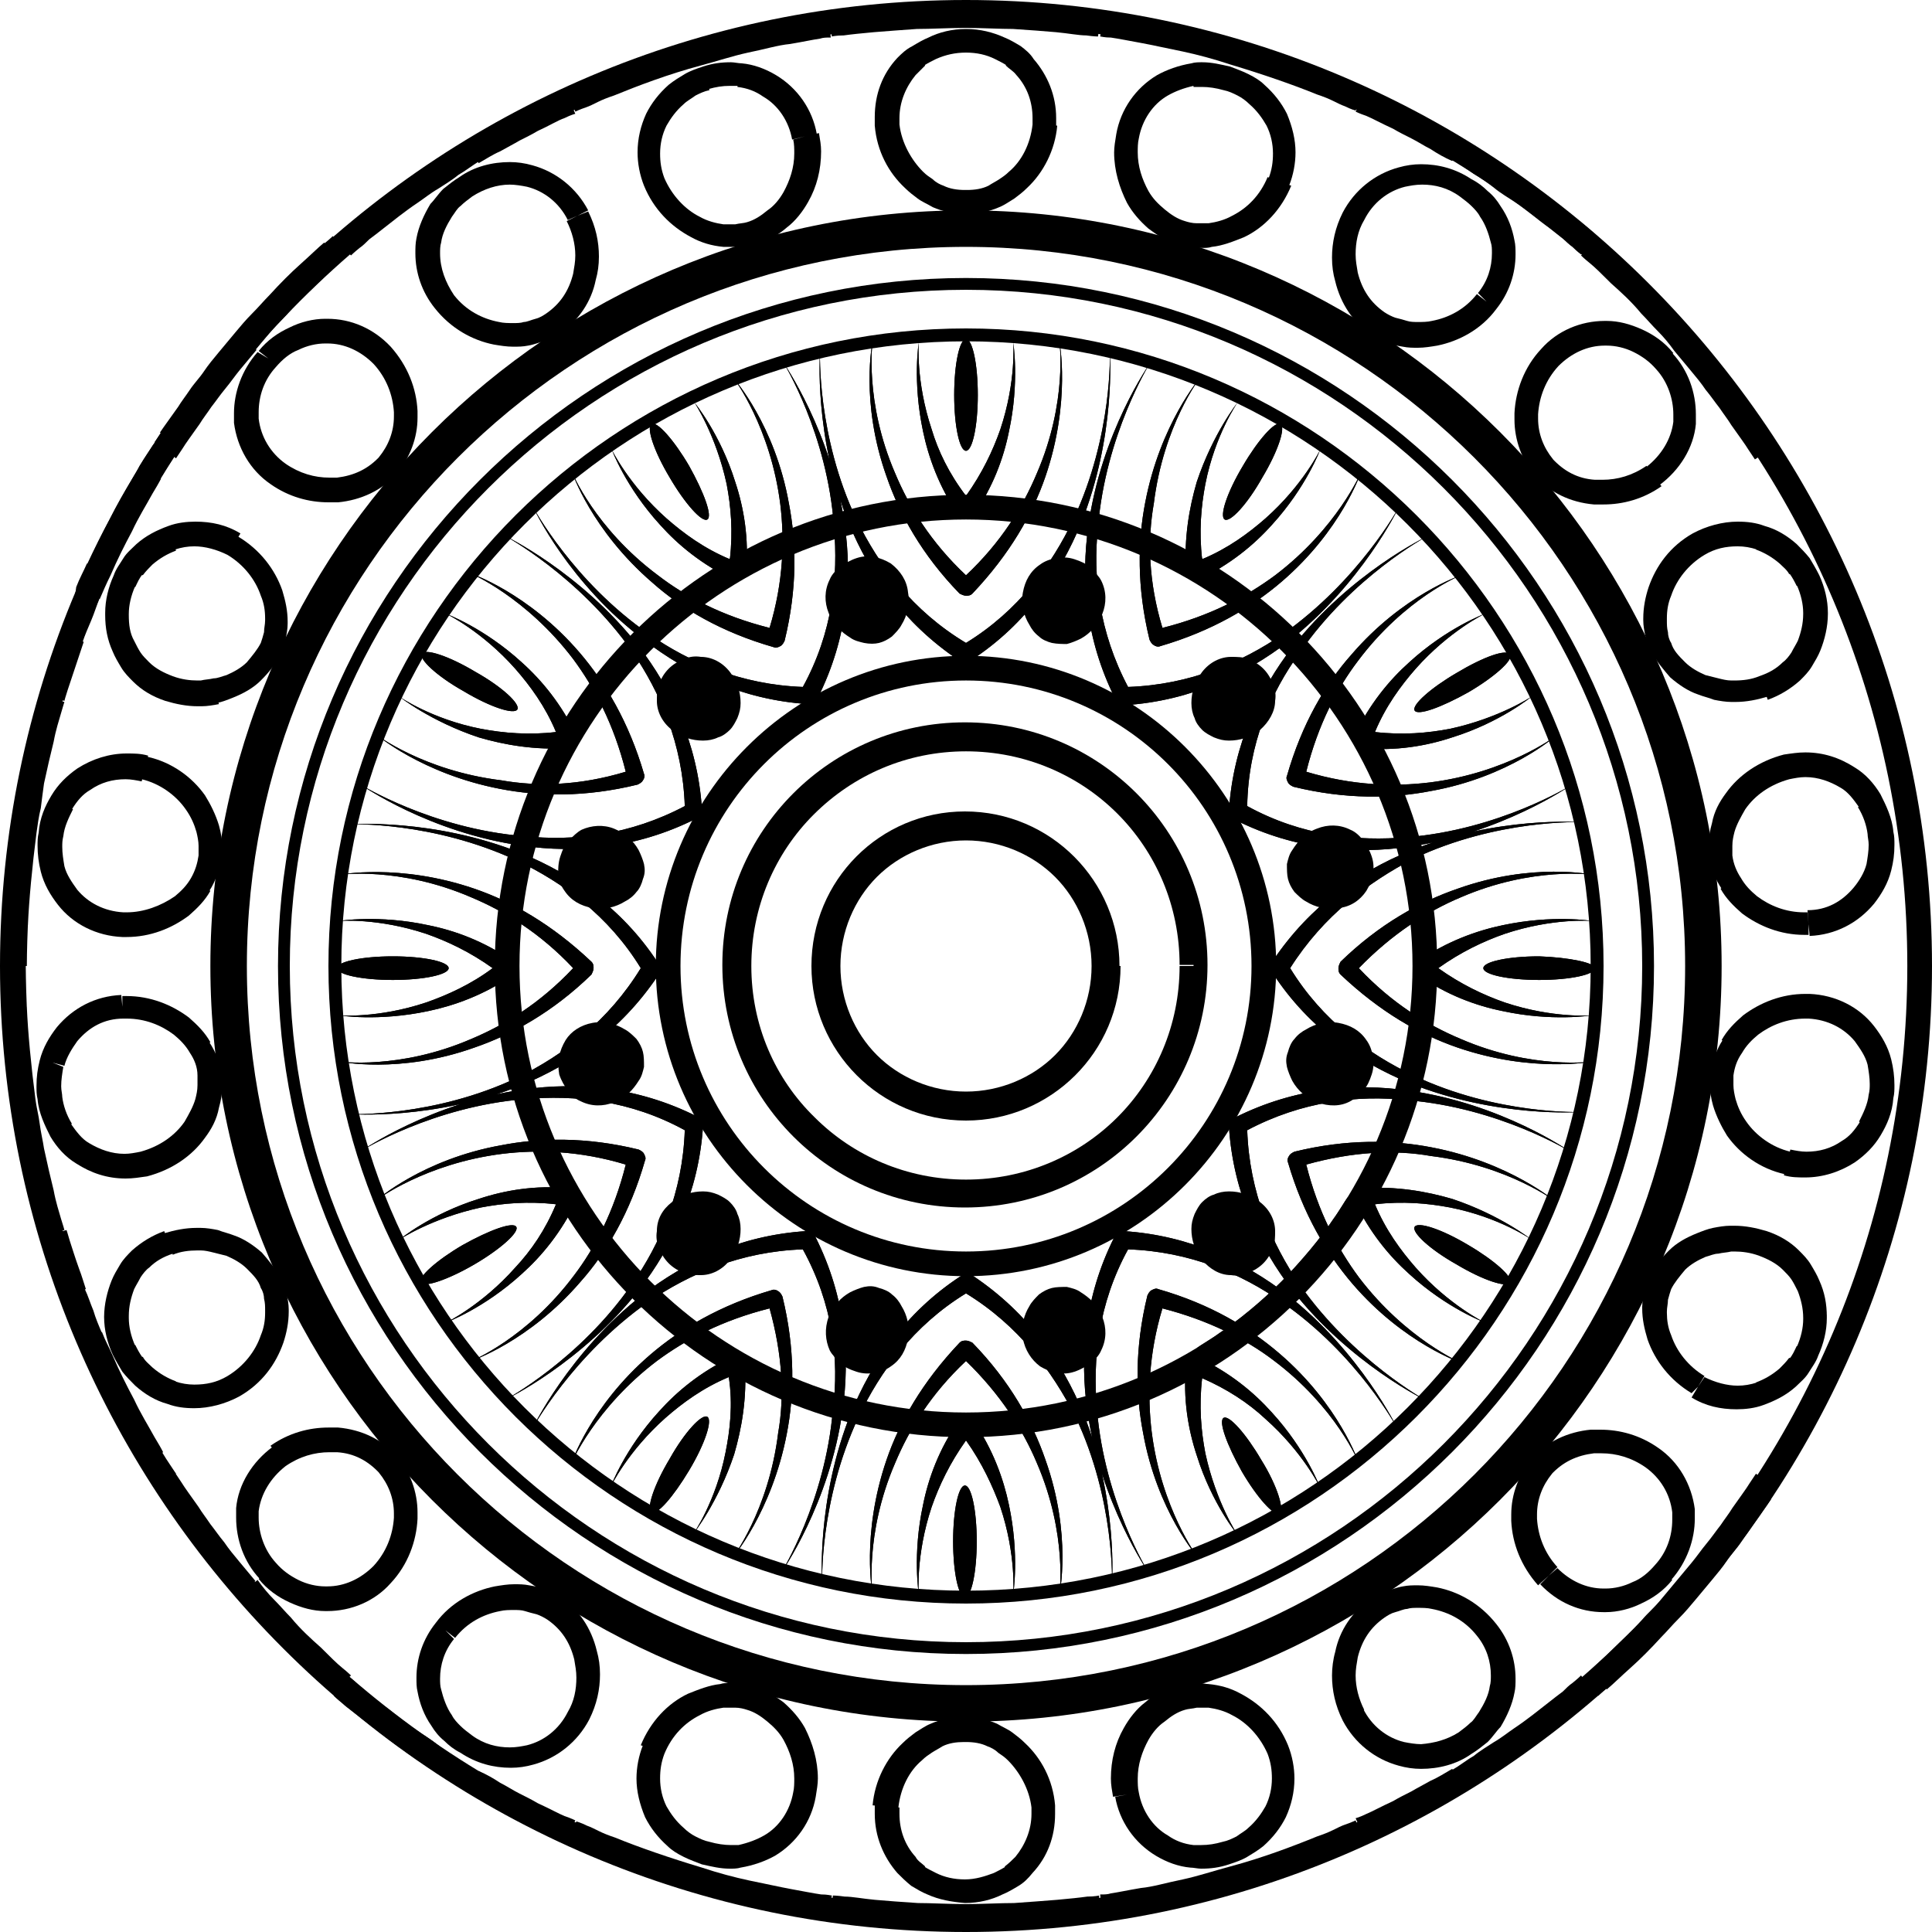 <?xml version="1.0" encoding="utf-8"?>
<!-- Generator: Adobe Illustrator 25.2.1, SVG Export Plug-In . SVG Version: 6.00 Build 0)  -->
<svg version="1.1" id="Layer_1" xmlns="http://www.w3.org/2000/svg" xmlns:xlink="http://www.w3.org/1999/xlink" x="0px" y="0px"
	 viewBox="0 0 180 180" style="enable-background:new 0 0 180 180;" xml:space="preserve">
<style type="text/css">
	.st0{fill:#010101;}
	.st1{clip-path:url(#SVGID_2_);}
	.st2{clip-path:url(#SVGID_4_);}
	.st3{fill-rule:evenodd;clip-rule:evenodd;}
	.st4{clip-path:url(#SVGID_6_);}
	.st5{clip-path:url(#SVGID_8_);}
	.st6{clip-path:url(#SVGID_10_);}
	.st7{fill:#FFFFFF;}
	.st8{clip-path:url(#SVGID_12_);}
</style>
<g>
	<g>
		<defs>
			<path id="SVGID_1_" d="M110.2-187.8c-13,5.4-19.5,15.1-19.7,29.1c7.8,0.1,15.4,2.1,22.2,5.9C119.6-164.9,118.7-176.6,110.2-187.8
				z M69.8-187.8c-0.8,1-1.5,2.1-2.2,3.1c-6.4,10.2-6.5,20.8-0.3,31.9c6.8-3.8,14.4-5.9,22.2-5.9C89.4-172.7,82.8-182.4,69.8-187.8z
				 M145.2-167.6c-13.9-1.8-24.5,3.3-31.6,15.4c6.7,4,12.3,9.5,16.2,16.2C141.8-143.1,147-153.7,145.2-167.6z M66.5-152.2
				c-7.1-12.1-17.7-17.2-31.6-15.4c-1.8,13.9,3.3,24.5,15.4,31.6C54.2-142.7,59.8-148.3,66.5-152.2z M165.3-132.6
				c-11.2-8.5-22.8-9.4-35-2.5c3.8,6.8,5.9,14.4,5.9,22.2C150.2-113.1,160-119.7,165.3-132.6z M49.7-135.1c-12.2-6.9-23.9-6-35,2.5
				c5.4,13,15.1,19.5,29.1,19.7C43.9-120.7,45.9-128.4,49.7-135.1z M43.8-111.9c-14,0.2-23.7,6.7-29.1,19.7
				c11.2,8.5,22.8,9.4,35,2.5C45.9-96.6,43.9-104.2,43.8-111.9z M136.2-111.9c-0.1,7.8-2.1,15.4-5.9,22.2c12.2,6.9,23.9,6,35-2.5
				c-3.8-9.1-9.7-15.1-17.8-17.9C144.1-111.3,140.4-111.9,136.2-111.9z M90-157.7c-7.9,0-15.7,2.1-22.6,6.1
				c-6.9,4-12.6,9.7-16.5,16.5c-4,6.9-6.1,14.7-6.1,22.6c0,7.9,2.1,15.7,6.1,22.6c4,6.9,9.7,12.6,16.5,16.5c6.9,4,14.7,6.1,22.6,6.1
				c7.9,0,15.7-2.1,22.6-6.1s12.6-9.7,16.5-16.5c4-6.9,6.1-14.7,6.1-22.6c0-7.9-2.1-15.7-6.1-22.6c-4-6.9-9.7-12.6-16.5-16.5
				C105.7-155.6,98-157.7,90-157.7z M129.8-88.9c-4,6.7-9.5,12.3-16.2,16.2c7.1,12.1,17.7,17.2,31.6,15.4
				C147-71.2,141.8-81.8,129.8-88.9z M50.2-88.9c-12.1,7.1-17.2,17.7-15.4,31.6c9.8,1.3,18-0.9,24.4-6.5c2.7-2.4,5.1-5.3,7.2-8.9
				C59.8-76.6,54.2-82.2,50.2-88.9z M67.3-72.2c-6.9,12.2-6,23.9,2.5,35c13-5.4,19.5-15.1,19.7-29.1C81.7-66.3,74.1-68.4,67.3-72.2z
				 M112.7-72.2c-6.8,3.8-14.4,5.9-22.2,5.9c0.1,9.8,3.4,17.6,9.8,23.2c2.7,2.4,6,4.4,9.9,6c5.1-6.7,7.5-13.6,7-20.8
				C116.9-62.6,115.4-67.3,112.7-72.2z M90-164.8c1.8-11.3,8.5-19.3,20.2-24.1c0.2-0.1,0.5,0,0.6,0.2c7.7,9.9,9.5,20.2,5.4,30.9
				c7.2-8.9,17.1-12.5,29.5-10.8c0.2,0,0.4,0.2,0.4,0.4c1.7,12.4-1.9,22.3-10.8,29.5c10.7-4.1,21-2.3,30.9,5.4
				c0.2,0.1,0.2,0.4,0.2,0.6c-4.7,11.6-12.7,18.3-24.1,20.2c11.3,1.8,19.3,8.5,24.1,20.2c0.1,0.2,0,0.5-0.2,0.6
				c-9.9,7.7-20.2,9.5-30.9,5.4c8.9,7.2,12.5,17.1,10.8,29.5c0,0.2-0.2,0.4-0.4,0.4c-12.4,1.7-22.3-1.9-29.5-10.8
				c3.1,8.2,2.8,16.1-1,23.8c-1.2,2.4-2.7,4.7-4.5,7.1c-0.1,0.2-0.4,0.2-0.6,0.2C98.6-40.8,91.8-48.8,90-60.1
				C88.2-48.8,81.5-40.8,69.9-36c-0.2,0.1-0.5,0-0.6-0.2c-7.7-9.9-9.5-20.2-5.4-30.9c-7.2,8.9-17.1,12.5-29.5,10.8
				c-0.2,0-0.4-0.2-0.4-0.4C32.2-69.2,35.8-79,44.7-86.3c-10.7,4.1-21,2.3-30.9-5.4c-0.2-0.1-0.2-0.4-0.2-0.6
				c4.7-11.6,12.7-18.3,24.1-20.2c-11.3-1.8-19.3-8.5-24.1-20.2c-0.1-0.2,0-0.5,0.2-0.6c9.9-7.7,20.2-9.5,30.9-5.4
				c-8.9-7.2-12.5-17.1-10.8-29.5c0-0.2,0.2-0.4,0.4-0.4c12.4-1.7,22.3,1.9,29.5,10.8c-4.1-10.7-2.3-21,5.4-30.9
				c0.1-0.2,0.4-0.2,0.6-0.2C81.5-184.1,88.2-176.1,90-164.8z"/>
		</defs>
		<use xlink:href="#SVGID_1_"  style="overflow:visible;fill-rule:evenodd;clip-rule:evenodd;"/>
		<clipPath id="SVGID_2_">
			<use xlink:href="#SVGID_1_"  style="overflow:visible;"/>
		</clipPath>
		<g class="st1">
			<rect x="-18.1" y="-220.6" transform="matrix(0.722 -0.692 0.692 0.722 102.925 31.011)" width="216.3" height="216.3"/>
		</g>
	</g>
	<g>
		<defs>
			<path id="SVGID_3_" d="M78.2-156.6c1.6-0.4,4.9-1.1,4.9-1.1s-2.3-15.6-10.6-19.9c-5,7.8,0.8,22.5,0.8,22.5S76.5-156.2,78.2-156.6
				c-0.6,0.2-1.9,0.5-1.9,0.5s-3.2-9.2-1.5-13.5c3.6,2.9,5.4,12.5,5.4,12.5S78.8-156.8,78.2-156.6z M70-153.8c0,0-8.2-18.9,1-29.4
				c13.3,4.5,15.6,25,15.6,25s-5.7,0.9-8.5,1.6C75.4-155.9,70-153.8,70-153.8z M101.9-156.6c-0.6-0.2-1.9-0.5-1.9-0.5
				s1.8-9.6,5.4-12.5c1.7,4.3-1.5,13.5-1.5,13.5S102.5-156.5,101.9-156.6z M57.7-144.8c-0.5,0.5-1.4,1.4-1.4,1.4s-7.4-6.4-8.1-10.9
				c4.6,0.7,10.9,8.1,10.9,8.1S58.1-145.3,57.7-144.8z M101.9-156.6c1.6,0.4,4.8,1.5,4.8,1.5s5.8-14.7,0.8-22.5
				c-8.2,4.2-10.6,19.9-10.6,19.9S100.2-157.1,101.9-156.6z M57.7-144.8c1.2-1.2,3.7-3.5,3.7-3.5s-9.8-12.4-19.1-11.9
				c-0.5,9.2,11.9,19.1,11.9,19.1S56.5-143.6,57.7-144.8z M93.4-158.2c0,0,2.3-20.4,15.6-25c9.2,10.6,1,29.4,1,29.4
				s-5.4-2.1-8.1-2.8C99.1-157.4,93.4-158.2,93.4-158.2z M52-138.3c0,0-16.5-12.2-13.8-26c13.8-2.7,26,13.8,26,13.8
				s-4.5,3.6-6.5,5.6C55.7-142.8,52-138.3,52-138.3z M122.4-144.8c-0.5-0.5-1.4-1.4-1.4-1.4s6.4-7.4,10.9-8.1
				c-0.7,4.6-8.1,10.9-8.1,10.9S122.8-144.3,122.4-144.8z M45.8-124.3c-0.2,0.6-0.5,1.9-0.5,1.9s-9.6-1.8-12.5-5.4
				c4.3-1.7,13.5,1.5,13.5,1.5S46-124.9,45.8-124.3z M122.4-144.8c1.2,1.2,3.5,3.7,3.5,3.7s12.4-9.8,11.9-19.1
				c-9.2-0.5-19.1,11.9-19.1,11.9S121.2-146,122.4-144.8z M45.8-124.3c0.4-1.6,1.5-4.8,1.5-4.8s-14.7-5.8-22.5-0.8
				c4.2,8.2,19.9,10.6,19.9,10.6S45.4-122.7,45.8-124.3z M115.8-150.4c0,0,12.2-16.5,26-13.8c2.7,13.8-13.8,26-13.8,26
				s-3.6-4.5-5.6-6.5C120.3-146.8,115.8-150.4,115.8-150.4z M44.2-115.8c0,0-20.4-2.3-25-15.6c10.6-9.2,29.4-1,29.4-1
				s-2.1,5.4-2.8,8.1C45.1-121.5,44.2-115.8,44.2-115.8z M134.2-124.3c-0.2-0.6-0.5-1.9-0.5-1.9s9.2-3.2,13.5-1.5
				c-2.9,3.6-12.5,5.4-12.5,5.4S134.4-123.6,134.2-124.3z M45.8-100.6c0.2,0.6,0.5,1.9,0.5,1.9s-9.2,3.2-13.5,1.5
				c2.9-3.6,12.5-5.4,12.5-5.4S45.7-101.3,45.8-100.6z M134.2-124.3c0.4,1.6,1.1,4.9,1.1,4.9s15.6-2.3,19.9-10.6
				c-7.8-5-22.5,0.8-22.5,0.8S133.8-125.9,134.2-124.3z M45.8-100.6c-0.4-1.6-1.1-4.9-1.1-4.9S29.1-103.2,24.8-95
				c7.8,5,22.5-0.8,22.5-0.8S46.3-99,45.8-100.6z M131.4-132.4c0,0,18.9-8.2,29.4,1c-4.5,13.3-25,15.6-25,15.6s-0.9-5.7-1.6-8.5
				C133.4-127.1,131.4-132.4,131.4-132.4z M48.7-92.5c0,0-18.9,8.2-29.4-1c4.5-13.3,25-15.6,25-15.6s0.9,5.7,1.6,8.5
				C46.6-97.9,48.7-92.5,48.7-92.5z M57.7-80.1c0.5,0.5,1.4,1.4,1.4,1.4s-6.4,7.4-10.9,8.1c0.7-4.6,8.1-10.9,8.1-10.9
				S57.2-80.6,57.7-80.1z M134.2-100.6c0.2-0.6,0.5-1.9,0.5-1.9s9.6,1.8,12.5,5.4c-4.3,1.7-13.5-1.5-13.5-1.5S134-100,134.2-100.6
				c-0.4,1.6-1.5,4.8-1.5,4.8s14.7,5.8,22.5,0.8c-4.2-8.2-19.9-10.6-19.9-10.6S134.6-102.2,134.2-100.6z M57.7-80.1
				c-1.2-1.2-3.5-3.7-3.5-3.7S41.8-74,42.3-64.7c9.2,0.5,19.1-11.9,19.1-11.9S58.9-78.9,57.7-80.1z M135.8-109.1
				c0,0,20.4,2.3,25,15.6c-10.6,9.2-29.4,1-29.4,1s2.1-5.4,2.8-8.1C134.9-103.4,135.8-109.1,135.8-109.1z M64.2-74.5
				c0,0-12.2,16.5-26,13.8c-2.7-13.8,13.8-26,13.8-26s3.6,4.5,5.6,6.5C59.7-78.1,64.2-74.5,64.2-74.5z M122.4-80.1
				c0.5-0.5,1.4-1.4,1.4-1.4s7.4,6.4,8.1,10.9c-4.6-0.7-10.9-8.1-10.9-8.1S121.9-79.6,122.4-80.1z M78.2-68.3
				c0.6,0.2,1.9,0.5,1.9,0.5s-1.8,9.6-5.4,12.5c-1.7-4.3,1.5-13.5,1.5-13.5S77.5-68.5,78.2-68.3z M122.4-80.1
				c-1.2,1.2-3.7,3.5-3.7,3.5s9.8,12.4,19.1,11.9c0.5-9.2-11.9-19.1-11.9-19.1S123.6-81.3,122.4-80.1z M78.2-68.3
				c-1.6-0.4-4.8-1.5-4.8-1.5S67.5-55,72.5-47.3c8.2-4.2,10.6-19.9,10.6-19.9S79.8-67.8,78.2-68.3z M128-86.6c0,0,16.5,12.2,13.8,26
				c-13.8,2.7-26-13.8-26-13.8s4.5-3.6,6.5-5.6C124.4-82.1,128-86.6,128-86.6z M86.6-66.7c0,0-2.3,20.4-15.6,25
				c-9.2-10.6-1-29.4-1-29.4s5.4,2.1,8.1,2.8C80.9-67.5,86.6-66.7,86.6-66.7z M101.9-68.3c0.6-0.2,1.9-0.5,1.9-0.5s3.2,9.2,1.5,13.5
				c-3.6-2.9-5.4-12.5-5.4-12.5S101.2-68.1,101.9-68.3c-1.6,0.4-4.9,1.1-4.9,1.1s2.3,15.6,10.6,19.9c5-7.8-0.8-22.5-0.8-22.5
				S103.5-68.7,101.9-68.3z M110-71.1c0,0,8.2,18.9-1,29.4c-13.3-4.5-15.6-25-15.6-25s5.7-0.9,8.5-1.6C104.6-69,110-71.1,110-71.1z"
				/>
		</defs>
		<use xlink:href="#SVGID_3_"  style="overflow:visible;fill-rule:evenodd;clip-rule:evenodd;"/>
		<clipPath id="SVGID_4_">
			<use xlink:href="#SVGID_3_"  style="overflow:visible;"/>
		</clipPath>
		<g class="st2">
			<rect x="-10.1" y="-212.5" transform="matrix(0.722 -0.692 0.692 0.722 102.925 31.011)" width="200.1" height="200.1"/>
		</g>
	</g>
</g>
<g>
	<g>
		<defs>
			<path id="SVGID_11_" d="M90,31.6c0.6,0,1.1,2.3,1.1,5.2c0,2.9-0.5,5.2-1.1,5.2c-0.6,0-1.1-2.3-1.1-5.2
				C88.9,33.9,89.4,31.6,90,31.6z M90,46.2c1.5-2.1,2.5-4.2,3.2-6.2c1.5-4.5,1.2-8.1,1.2-8.1s0.6,3.7-0.4,8.3
				c-0.5,2.5-1.5,5.2-3.3,7.8c-0.2,0.2-0.4,0.3-0.7,0.3c-0.3,0-0.5-0.1-0.7-0.3c-1.8-2.6-2.8-5.4-3.3-7.8c-1-4.7-0.4-8.3-0.4-8.3
				s-0.3,3.6,1.2,8.1C87.4,42,88.4,44.1,90,46.2z M60.7,39.5c0.5-0.3,2.1,1.5,3.5,3.9c1.4,2.5,2.2,4.7,1.7,5
				c-0.5,0.3-2.1-1.5-3.5-3.9C60.9,42,60.2,39.8,60.7,39.5z M119.3,39.5c0.5,0.3-0.2,2.5-1.7,5c-1.4,2.5-3,4.2-3.5,3.9
				c-0.5-0.3,0.2-2.5,1.7-5C117.2,41,118.8,39.2,119.3,39.5z M68,52.1c0.3-2.6,0.1-4.9-0.3-7c-1-4.6-3-7.6-3-7.6s2.4,2.9,3.8,7.4
				c0.8,2.4,1.3,5.3,1,8.4c0,0.3-0.2,0.5-0.4,0.6c-0.2,0.1-0.5,0.2-0.8,0.1c-2.9-1.4-5.1-3.2-6.8-5.1c-3.2-3.5-4.5-7-4.5-7
				s1.6,3.3,5.1,6.4C63.7,49.7,65.6,51.1,68,52.1z M112,52.1c2.4-1,4.3-2.4,5.9-3.8c3.5-3.1,5.1-6.4,5.1-6.4s-1.3,3.5-4.5,7
				c-1.7,1.9-3.9,3.7-6.8,5.1c-0.3,0.1-0.5,0.1-0.8-0.1c-0.2-0.1-0.4-0.4-0.4-0.6c-0.2-3.2,0.3-6,1-8.4c1.5-4.5,3.8-7.4,3.8-7.4
				s-2.1,3-3,7.6C111.9,47.2,111.7,49.5,112,52.1z M90,53.6c3.3-3.1,5.3-6.4,6.6-9.5c2.9-6.7,2.1-12.3,2.1-12.3s1.1,5.6-1.3,12.6
				c-1.2,3.5-3.3,7.2-6.8,10.9c-0.2,0.2-0.4,0.2-0.6,0.2c-0.2,0-0.4-0.1-0.6-0.2c-3.5-3.6-5.6-7.4-6.8-10.9
				c-2.5-7-1.3-12.6-1.3-12.6s-0.8,5.6,2.1,12.3C84.7,47.2,86.7,50.5,90,53.6z M71.7,58.5c1.3-4.3,1.4-8.2,1-11.5
				c-0.9-7.2-4.3-11.7-4.3-11.7s3.8,4.3,5.1,11.6c0.7,3.6,0.8,7.9-0.4,12.8c-0.1,0.2-0.2,0.4-0.4,0.5c-0.2,0.1-0.4,0.2-0.6,0.1
				c-4.9-1.4-8.6-3.6-11.3-6C55.1,49.4,53.3,44,53.3,44s2.1,5.2,8,9.6C63.9,55.6,67.3,57.4,71.7,58.5z M108.3,58.5
				c4.4-1.1,7.8-2.9,10.5-4.9c5.8-4.4,8-9.6,8-9.6s-1.8,5.4-7.4,10.2c-2.8,2.4-6.5,4.6-11.3,6c-0.2,0.1-0.5,0-0.6-0.1
				c-0.2-0.1-0.3-0.3-0.4-0.5c-1.2-4.9-1.1-9.2-0.4-12.8c1.4-7.3,5.1-11.6,5.1-11.6s-3.4,4.4-4.3,11.7
				C106.9,50.3,107,54.2,108.3,58.5z M90,59.9c4.9-3,8-7.3,10-11.5c3.7-7.9,3.4-15.6,3.4-15.6s0.6,7.8-2.7,16
				c-1.9,4.6-5,9.3-10.2,12.7c-0.2,0.1-0.4,0.1-0.6,0.1c-0.2,0-0.4,0-0.6-0.1c-5.2-3.5-8.3-8.1-10.2-12.7c-3.3-8.1-2.7-16-2.7-16
				s-0.3,7.8,3.4,15.6C81.9,52.7,85,56.9,90,59.9z M105.1,64c5.8-0.2,10.6-2.3,14.4-4.9c7.1-5,10.8-11.8,10.8-11.8
				s-3.4,7.1-10.3,12.5c-3.9,3-9,5.5-15.2,5.9c-0.2,0-0.4-0.1-0.5-0.2c-0.2-0.1-0.3-0.2-0.4-0.4c-2.8-5.6-3.2-11.2-2.5-16.1
				c1.2-8.7,5.7-15.1,5.7-15.1s-4.1,6.6-4.8,15.2C101.8,53.7,102.4,58.9,105.1,64z M74.8,64c2.8-5.1,3.3-10.3,2.9-14.9
				C77.1,40.4,73,33.8,73,33.8s4.5,6.5,5.7,15.1c0.7,4.9,0.3,10.5-2.5,16.1c-0.1,0.2-0.2,0.3-0.4,0.4c-0.1,0.1-0.3,0.2-0.5,0.2
				c-6.2-0.4-11.3-2.9-15.2-5.9C53,54.4,49.7,47.3,49.7,47.3s3.7,6.9,10.8,11.8C64.2,61.7,69.1,63.8,74.8,64z M39.3,60.9
				c0.3-0.5,2.5,0.2,5,1.7c2.5,1.4,4.2,3,3.9,3.5c-0.3,0.5-2.5-0.2-5-1.7C40.7,63,39,61.4,39.3,60.9z M140.7,61
				c0.3,0.5-1.5,2.1-3.9,3.5c-2.5,1.4-4.7,2.2-5,1.7c-0.3-0.5,1.5-2.1,3.9-3.5C138.2,61.2,140.4,60.4,140.7,61z M51.8,68.2
				c-1-2.4-2.4-4.3-3.8-5.9c-3.1-3.5-6.4-5.1-6.4-5.1s3.5,1.3,7,4.5c1.9,1.7,3.7,3.9,5.1,6.8c0.1,0.3,0.1,0.5-0.1,0.8
				c-0.1,0.2-0.4,0.4-0.6,0.4c-3.2,0.2-6-0.3-8.4-1c-4.5-1.5-7.4-3.8-7.4-3.8s3,2.1,7.6,3C46.9,68.3,49.3,68.5,51.8,68.2z
				 M128.1,68.2c2.6,0.3,4.9,0.1,7-0.3c4.6-1,7.6-3,7.6-3s-2.9,2.4-7.4,3.8c-2.4,0.8-5.3,1.3-8.4,1c-0.3,0-0.5-0.2-0.6-0.4
				c-0.1-0.2-0.2-0.5-0.1-0.8c1.4-2.9,3.2-5.1,5.1-6.8c3.5-3.2,7-4.5,7-4.5s-3.3,1.6-6.4,5.1C130.5,63.9,129.1,65.8,128.1,68.2z
				 M58.3,71.9c-1.1-4.4-2.9-7.8-4.9-10.5c-4.4-5.8-9.6-8-9.6-8s5.4,1.8,10.2,7.4c2.4,2.8,4.6,6.5,6,11.3c0.1,0.2,0,0.5-0.1,0.6
				c-0.1,0.2-0.3,0.3-0.5,0.4c-4.9,1.2-9.2,1.1-12.8,0.4c-7.3-1.4-11.6-5.1-11.6-5.1s4.4,3.4,11.7,4.3C50.1,73.3,54,73.2,58.3,71.9z
				 M121.7,71.9c4.3,1.3,8.2,1.4,11.5,1c7.2-0.9,11.7-4.3,11.7-4.3s-4.3,3.8-11.6,5.1c-3.6,0.7-7.9,0.8-12.8-0.4
				c-0.2-0.1-0.4-0.2-0.5-0.4c-0.1-0.2-0.2-0.4-0.1-0.6c1.4-4.9,3.6-8.6,6-11.3c4.8-5.6,10.2-7.4,10.2-7.4s-5.2,2.1-9.6,8
				C124.6,64.1,122.8,67.5,121.7,71.9z M63.8,75.1c-0.2-5.8-2.3-10.6-4.9-14.4C53.9,53.6,47,49.9,47,49.9s7.1,3.4,12.5,10.3
				c3,3.9,5.5,9,5.9,15.2c0,0.2-0.1,0.4-0.2,0.5c-0.1,0.2-0.2,0.3-0.4,0.4c-5.6,2.8-11.2,3.2-16.1,2.5c-8.7-1.2-15.1-5.7-15.1-5.7
				s6.6,4.1,15.2,4.8C53.5,78.4,58.7,77.8,63.8,75.1z M116.2,75.1c5.1,2.8,10.3,3.3,14.9,2.9c8.6-0.7,15.2-4.8,15.2-4.8
				s-6.5,4.5-15.1,5.7c-4.9,0.7-10.5,0.3-16.1-2.5c-0.2-0.1-0.3-0.2-0.4-0.4c-0.1-0.1-0.2-0.3-0.2-0.5c0.4-6.2,2.9-11.3,5.9-15.2
				c5.4-6.9,12.5-10.3,12.5-10.3s-6.9,3.7-11.8,10.8C118.4,64.5,116.3,69.3,116.2,75.1z M31.4,90.2c0-0.6,2.3-1.1,5.2-1.1
				c2.9,0,5.2,0.5,5.2,1.1c0,0.6-2.3,1.1-5.2,1.1C33.7,91.3,31.4,90.8,31.4,90.2z M148.6,90.2c0,0.6-2.3,1.1-5.2,1.1
				c-2.9,0-5.2-0.5-5.2-1.1c0-0.6,2.3-1.1,5.2-1.1C146.2,89.2,148.6,89.7,148.6,90.2z M45.9,90.2c-2.1-1.5-4.2-2.5-6.2-3.2
				c-4.5-1.5-8.1-1.2-8.1-1.2s3.7-0.6,8.3,0.4c2.5,0.5,5.2,1.5,7.8,3.3c0.2,0.2,0.3,0.4,0.3,0.7c0,0.3-0.1,0.5-0.3,0.7
				c-2.6,1.8-5.4,2.8-7.8,3.3c-4.7,1-8.3,0.4-8.3,0.4s3.6,0.3,8.1-1.2C41.7,92.7,43.9,91.7,45.9,90.2z M134,90.2
				c2.1,1.5,4.2,2.5,6.2,3.2c4.5,1.5,8.1,1.2,8.1,1.2s-3.7,0.6-8.3-0.4c-2.5-0.5-5.2-1.5-7.8-3.3c-0.2-0.2-0.3-0.4-0.3-0.7
				c0-0.3,0.1-0.5,0.3-0.7c2.6-1.8,5.4-2.8,7.8-3.3c4.7-1,8.3-0.4,8.3-0.4s-3.6-0.3-8.1,1.2C138.2,87.7,136.1,88.7,134,90.2z
				 M53.4,90.2c-3.1-3.3-6.4-5.3-9.5-6.6c-6.7-2.9-12.3-2.1-12.3-2.1s5.6-1.1,12.6,1.3c3.5,1.2,7.2,3.3,10.9,6.8
				c0.2,0.2,0.2,0.4,0.2,0.6c0,0.2-0.1,0.4-0.2,0.6c-3.6,3.5-7.4,5.6-10.9,6.8c-7,2.5-12.6,1.3-12.6,1.3s5.6,0.8,12.3-2.1
				C47,95.5,50.3,93.5,53.4,90.2z M126.6,90.2c3.1,3.3,6.4,5.3,9.5,6.6c6.7,2.9,12.3,2.1,12.3,2.1s-5.6,1.1-12.6-1.3
				c-3.5-1.2-7.2-3.3-10.9-6.8c-0.2-0.2-0.2-0.4-0.2-0.6c0-0.2,0.1-0.4,0.2-0.6c3.6-3.5,7.4-5.6,10.9-6.8c7-2.5,12.6-1.3,12.6-1.3
				s-5.6-0.8-12.3,2.1C133,84.9,129.7,87,126.6,90.2z M59.7,90.2c-3-4.9-7.3-8-11.5-10c-7.9-3.7-15.6-3.4-15.6-3.4s7.8-0.6,16,2.7
				c4.6,1.9,9.3,5,12.7,10.2c0.1,0.2,0.1,0.4,0.1,0.6c0,0.2,0,0.4-0.1,0.6c-3.5,5.2-8.1,8.3-12.7,10.2c-8.1,3.3-16,2.7-16,2.7
				s7.8,0.3,15.6-3.4C52.5,98.3,56.7,95.1,59.7,90.2z M120.2,90.2c3,4.9,7.3,8,11.5,10c7.8,3.7,15.6,3.4,15.6,3.4s-7.8,0.6-16-2.7
				c-4.6-1.9-9.3-5-12.7-10.2c-0.1-0.2-0.1-0.4-0.1-0.6c0-0.2,0-0.4,0.1-0.6c3.5-5.2,8.1-8.3,12.7-10.2c8.1-3.3,16-2.7,16-2.7
				s-7.8-0.3-15.6,3.4C127.5,82.2,123.3,85.3,120.2,90.2z M39.2,119.5c-0.3-0.5,1.5-2.1,3.9-3.5c2.5-1.4,4.7-2.2,5-1.7
				c0.3,0.5-1.5,2.1-3.9,3.5C41.8,119.2,39.5,120,39.2,119.5z M140.7,119.5c-0.3,0.5-2.5-0.2-5-1.7c-2.5-1.4-4.2-3-3.9-3.5
				s2.5,0.2,5,1.7C139.2,117.4,141,119,140.7,119.5z M51.8,112.2c-2.6-0.3-4.9-0.1-7,0.3c-4.6,1-7.6,3-7.6,3s2.9-2.4,7.4-3.8
				c2.4-0.8,5.3-1.3,8.4-1c0.3,0,0.5,0.2,0.6,0.4c0.1,0.2,0.2,0.5,0.1,0.8c-1.4,2.9-3.2,5.1-5.1,6.8c-3.5,3.2-7,4.5-7,4.5
				s3.3-1.6,6.4-5.1C49.5,116.5,50.8,114.6,51.8,112.2z M128.1,112.2c1,2.4,2.4,4.3,3.8,5.9c3.1,3.5,6.4,5.1,6.4,5.1s-3.5-1.3-7-4.5
				c-1.9-1.7-3.7-3.9-5.1-6.8c-0.1-0.3-0.1-0.5,0.1-0.8c0.1-0.2,0.4-0.4,0.6-0.4c3.2-0.2,6,0.3,8.4,1c4.5,1.5,7.4,3.8,7.4,3.8
				s-3-2.1-7.6-3C133,112.1,130.7,111.9,128.1,112.2z M58.3,108.5c-4.3-1.3-8.2-1.4-11.5-1c-7.2,0.9-11.7,4.3-11.7,4.3
				s4.3-3.8,11.6-5.1c3.6-0.7,7.9-0.8,12.8,0.4c0.2,0.1,0.4,0.2,0.5,0.4c0.1,0.2,0.2,0.4,0.1,0.6c-1.4,4.9-3.6,8.6-6,11.3
				c-4.8,5.6-10.2,7.4-10.2,7.4s5.2-2.1,9.6-8C55.4,116.3,57.2,112.9,58.3,108.5z M121.7,108.5c1.1,4.4,2.9,7.8,4.9,10.5
				c4.4,5.8,9.6,8,9.6,8s-5.4-1.8-10.2-7.4c-2.4-2.8-4.6-6.5-6-11.3c-0.1-0.2,0-0.5,0.1-0.6c0.1-0.2,0.3-0.3,0.5-0.4
				c4.9-1.2,9.2-1.1,12.8-0.4c7.3,1.4,11.6,5.1,11.6,5.1s-4.4-3.4-11.7-4.3C129.9,107.1,126,107.3,121.7,108.5z M63.8,105.3
				c-5.1-2.8-10.3-3.3-14.9-2.9c-8.6,0.7-15.2,4.8-15.2,4.8s6.5-4.5,15.1-5.7c4.9-0.7,10.5-0.3,16.1,2.5c0.2,0.1,0.3,0.2,0.4,0.4
				c0.1,0.1,0.2,0.3,0.2,0.5c-0.4,6.2-2.9,11.3-5.9,15.2c-5.4,6.9-12.5,10.3-12.5,10.3s6.9-3.7,11.8-10.8
				C61.5,115.9,63.6,111.1,63.8,105.3z M116.2,105.3c0.2,5.8,2.3,10.6,4.9,14.4c5,7.1,11.8,10.8,11.8,10.8s-7.1-3.4-12.5-10.3
				c-3-3.9-5.5-9-5.9-15.2c0-0.2,0.1-0.4,0.2-0.5c0.1-0.2,0.2-0.3,0.4-0.4c5.6-2.8,11.2-3.2,16.1-2.5c8.7,1.2,15.1,5.7,15.1,5.7
				s-6.6-4.1-15.2-4.8C126.5,102,121.3,102.6,116.2,105.3z M60.7,140.9c-0.5-0.3,0.2-2.5,1.7-5c1.4-2.5,3-4.2,3.5-3.9
				c0.5,0.3-0.2,2.5-1.7,5C62.7,139.5,61.2,141.2,60.7,140.9z M119.2,141c-0.5,0.3-2.1-1.5-3.5-3.9c-1.4-2.5-2.2-4.7-1.7-5
				c0.5-0.3,2.1,1.5,3.5,3.9C119,138.4,119.7,140.7,119.2,141z M67.9,128.3c-2.4,1-4.3,2.4-5.9,3.8c-3.5,3.1-5.1,6.4-5.1,6.4
				s1.3-3.5,4.5-7c1.7-1.9,3.9-3.7,6.8-5.1c0.3-0.1,0.5-0.1,0.8,0.1c0.2,0.1,0.4,0.4,0.4,0.6c0.2,3.2-0.3,6-1,8.4
				c-1.5,4.5-3.8,7.4-3.8,7.4s2.1-3,3-7.6C68,133.3,68.3,130.9,67.9,128.3z M112,128.4c-0.3,2.6-0.1,4.9,0.3,7c1,4.6,3,7.6,3,7.6
				s-2.4-2.9-3.8-7.4c-0.8-2.4-1.3-5.3-1-8.4c0-0.3,0.2-0.5,0.4-0.6c0.2-0.1,0.5-0.2,0.8-0.1c2.9,1.4,5.1,3.2,6.8,5.1
				c3.2,3.5,4.5,7,4.5,7s-1.6-3.3-5.1-6.4C116.3,130.7,114.3,129.4,112,128.4z M71.7,121.9c-4.4,1.1-7.8,2.9-10.5,4.9
				c-5.8,4.4-8,9.6-8,9.6s1.8-5.4,7.4-10.2c2.8-2.4,6.5-4.6,11.3-6c0.2-0.1,0.5,0,0.6,0.1c0.2,0.1,0.3,0.3,0.4,0.5
				c1.2,4.9,1.1,9.2,0.4,12.8c-1.4,7.3-5.1,11.6-5.1,11.6s3.4-4.4,4.3-11.7C73.1,130.1,72.9,126.2,71.7,121.9z M108.3,121.9
				c-1.3,4.3-1.4,8.2-1,11.5c0.9,7.2,4.3,11.7,4.3,11.7s-3.8-4.3-5.1-11.6c-0.7-3.6-0.8-7.9,0.4-12.8c0.1-0.2,0.2-0.4,0.4-0.5
				c0.2-0.1,0.4-0.2,0.6-0.1c4.9,1.4,8.5,3.6,11.3,6c5.6,4.8,7.4,10.2,7.4,10.2s-2.1-5.2-8-9.6C116.1,124.8,112.6,123,108.3,121.9z
				 M74.8,116.4c-5.8,0.2-10.6,2.3-14.4,4.9c-7.1,5-10.8,11.8-10.8,11.8s3.4-7.1,10.3-12.5c3.9-3,9-5.5,15.2-5.9
				c0.2,0,0.4,0.1,0.5,0.2c0.2,0.1,0.3,0.2,0.4,0.4c2.8,5.6,3.2,11.2,2.5,16.1c-1.2,8.7-5.7,15.1-5.7,15.1s4.1-6.6,4.8-15.2
				C78.2,126.7,77.6,121.5,74.8,116.4z M105.1,116.4c-2.8,5.1-3.3,10.3-2.9,14.9c0.7,8.6,4.8,15.2,4.8,15.2s-4.5-6.5-5.7-15.1
				c-0.7-4.9-0.3-10.5,2.5-16.1c0.1-0.2,0.2-0.3,0.4-0.4c0.2-0.1,0.3-0.2,0.5-0.2c6.2,0.4,11.3,2.9,15.2,5.9
				c6.9,5.4,10.3,12.5,10.3,12.5s-3.7-6.9-10.8-11.8C115.7,118.7,110.9,116.6,105.1,116.4z M90,120.5c-4.9,3-8,7.3-10,11.5
				c-3.7,7.9-3.4,15.6-3.4,15.6s-0.6-7.8,2.7-16c1.9-4.6,5-9.3,10.2-12.7c0.2-0.1,0.4-0.1,0.6-0.1c0.2,0,0.4,0,0.6,0.1
				c5.2,3.5,8.3,8.1,10.2,12.7c3.3,8.1,2.7,16,2.7,16s0.3-7.8-3.4-15.6C98,127.7,94.9,123.5,90,120.5z M90,134.2
				c-1.5,2.1-2.5,4.2-3.2,6.2c-1.5,4.5-1.2,8.1-1.2,8.1s-0.6-3.7,0.4-8.3c0.5-2.5,1.5-5.2,3.3-7.8c0.2-0.2,0.4-0.3,0.7-0.3
				c0.3,0,0.5,0.1,0.7,0.3c1.8,2.6,2.8,5.4,3.3,7.8c1,4.7,0.4,8.3,0.4,8.3s0.3-3.6-1.2-8.1C92.5,138.5,91.5,136.3,90,134.2z
				 M90,126.8c-3.3,3.1-5.3,6.4-6.6,9.5c-2.9,6.7-2.1,12.3-2.1,12.3s-1.1-5.6,1.3-12.6c1.2-3.5,3.3-7.2,6.8-10.9
				c0.2-0.2,0.4-0.2,0.6-0.2c0.2,0,0.4,0.1,0.6,0.2c3.5,3.6,5.6,7.4,6.8,10.9c2.5,7,1.3,12.6,1.3,12.6s0.8-5.6-2.1-12.3
				C95.3,133.2,93.2,129.9,90,126.8z M89.9,148.8c-0.6,0-1.1-2.3-1.1-5.2s0.5-5.2,1.1-5.2c0.6,0,1.1,2.3,1.1,5.2
				S90.5,148.8,89.9,148.8z"/>
		</defs>
		<use xlink:href="#SVGID_11_"  style="overflow:visible;fill-rule:evenodd;clip-rule:evenodd;"/>
		<clipPath id="SVGID_6_">
			<use xlink:href="#SVGID_11_"  style="overflow:visible;"/>
		</clipPath>
		<g class="st4">
			<rect x="7.1" y="7.4" transform="matrix(0.722 -0.692 0.692 0.722 -37.404 87.415)" width="165.7" height="165.7"/>
		</g>
	</g>
	<g>
		<path d="M157.6,89.9c0,0,0,1.2-0.1,3.1l1.1,0l-1.1-0.1c-0.1,1.8-0.3,4.2-0.6,6.6l0,0l0,0c-0.1,0.5-0.2,1.1-0.3,1.7l0,0
			c-0.1,0.6-0.2,1.2-0.3,1.7l0,0c-0.2,1.1-0.5,2.1-0.7,3l0,0c-0.2,0.8-0.4,1.5-0.6,2.1l1.1,0.3l-1.1-0.3c-0.1,0.5-0.2,0.8-0.2,0.8
			l2.2,0.6c0,0,0.1-0.3,0.2-0.8l0,0l0,0c0.1-0.5,0.4-1.2,0.6-2.2l0,0c0.2-0.9,0.5-1.9,0.7-3.1l0,0c0.1-0.6,0.2-1.1,0.3-1.7l0,0
			c0.1-0.6,0.2-1.2,0.3-1.9l-1.1-0.1l1.1,0.2c0.4-2.5,0.5-5,0.6-6.8l0,0l0,0c0-1.8,0.1-3.1,0.1-3.1L157.6,89.9L157.6,89.9z"/>
	</g>
	<g>
		<path d="M166.5,108.4l0.3-1.1c-1.7-0.4-3.2-1.5-4.1-2.8l-0.9,0.6l0.9-0.6c-0.5-0.7-0.8-1.4-1-2.1l0,0l0,0
			c-0.1-0.4-0.2-0.9-0.2-1.3c0-0.3,0-0.6,0-0.9l-1.1-0.1l1.1,0.1c0.1-0.7,0.3-1.4,0.8-2.1l0,0l0,0c0.4-0.7,0.9-1.2,1.5-1.7l0,0
			c1.2-0.9,2.7-1.5,4.4-1.5c0.1,0,0.2,0,0.3,0l0,0c1.8,0.1,3.3,0.9,4.3,2.1l0,0c0.5,0.7,1,1.4,1.2,2.2l1.1-0.3l-1.1,0.3
			c0.1,0.6,0.2,1.2,0.2,1.8c0,0.3,0,0.6-0.1,1l0,0c-0.1,0.9-0.5,1.7-0.9,2.5l1,0.6l-0.9-0.6c-0.5,0.8-1,1.4-1.7,1.8l0,0
			c-1,0.7-2.1,1-3.3,1c-0.5,0-1-0.1-1.5-0.2L166.5,108.4l-0.3,1.1c0.7,0.2,1.3,0.2,2,0.2c1.6,0,3.2-0.5,4.6-1.4l-0.6-0.9l0.6,0.9
			c1-0.7,1.8-1.5,2.4-2.5l0,0l0,0c0.6-1,1.1-2.1,1.2-3.5l-1.1-0.1l1.1,0.1c0.1-0.4,0.1-0.8,0.1-1.2c0-0.8-0.1-1.6-0.3-2.4l0,0
			c-0.3-1.2-0.9-2.2-1.6-3.1l0,0c-1.4-1.8-3.6-2.9-6-3l0,0c-0.1,0-0.3,0-0.4,0c-2.2,0-4.2,0.8-5.8,2l0,0c-0.8,0.7-1.5,1.4-2,2.3
			l1,0.6l-0.9-0.6c-0.6,0.9-0.9,1.9-1.1,3l0,0l0,0c0,0.4-0.1,0.7-0.1,1.1c0,0.6,0.1,1.3,0.3,2l1.1-0.3l-1.1,0.3c0.3,1,0.8,2,1.3,2.8
			l0,0c1.2,1.7,3.1,3.1,5.4,3.6L166.5,108.4z"/>
	</g>
	<g>
		<path d="M154.8,109c0,0-0.1,0.3-0.2,0.8l0,0c-0.1,0.4-0.4,1.2-0.7,2.1l0,0c-0.1,0.4-0.3,0.9-0.5,1.4l1.1,0.4l-1-0.4
			c-0.2,0.5-0.4,1-0.6,1.5l0,0c-0.2,0.6-0.4,1.1-0.6,1.6l1,0.4l-1-0.5c-0.2,0.5-0.5,1.1-0.8,1.7l0,0l0,0c-0.5,1.1-1,2.1-1.5,3.2l0,0
			l0,0c-0.5,1-1,1.8-1.5,2.7l0,0c-0.2,0.4-0.4,0.8-0.6,1.1l1,0.6l-0.9-0.6c-0.2,0.3-0.4,0.6-0.5,0.8l0,0c-0.3,0.5-0.5,0.7-0.5,0.7
			l1.9,1.2c0,0,0.2-0.3,0.5-0.7l0,0c0.1-0.2,0.3-0.5,0.5-0.8l0,0l0,0c0.2-0.3,0.4-0.7,0.6-1.1l0,0c0.4-0.8,1-1.7,1.6-2.8l-1-0.5
			l1,0.5c0.5-1,1.1-2.1,1.6-3.3l-1-0.4l1,0.5c0.3-0.6,0.5-1.1,0.8-1.7l0,0l0,0c0.2-0.6,0.5-1.1,0.7-1.7l0,0c0.2-0.5,0.4-1.1,0.6-1.5
			l0,0l0,0c0.2-0.5,0.3-1,0.5-1.4l0,0c0.3-0.9,0.5-1.6,0.7-2.2l0,0c0.1-0.5,0.2-0.8,0.2-0.8L154.8,109L154.8,109z"/>
	</g>
	<g>
		<path d="M158.2,129.2l0.6-1c-1.5-0.9-2.6-2.3-3.1-3.8l0,0c-0.3-0.7-0.4-1.4-0.4-2.1c0-0.1,0-0.1,0-0.1l0,0l0,0
			c0-0.4,0.1-0.7,0.1-1.1l0,0l0,0c0.1-0.4,0.2-0.7,0.3-1l0,0c0.3-0.6,0.8-1.2,1.3-1.8l-0.8-0.8l0.8,0.8c0.5-0.5,1.2-0.9,1.9-1.2
			c0.4-0.1,0.8-0.3,1.2-0.3l0,0l0,0c0.4-0.1,0.8-0.1,1.2-0.2c0.1,0,0.2,0,0.3,0c0.7,0,1.5,0.1,2.3,0.4c0.8,0.3,1.6,0.7,2.2,1.3
			c0.3,0.3,0.6,0.6,0.8,0.9l0.9-0.6l-0.9,0.6c0.2,0.3,0.4,0.7,0.6,1.1c0.3,0.8,0.5,1.6,0.5,2.5h1l-1,0v0h1l-1,0v0c0,0,0,0.1,0,0.2
			l1.1-0.2l-1.1,0l0,0.1c0,0.8-0.2,1.7-0.6,2.6l1,0.4l-1-0.5c-0.2,0.4-0.4,0.9-0.7,1.2l0.9,0.6l-0.9-0.7c-0.3,0.4-0.6,0.7-0.9,1l0,0
			c-0.7,0.6-1.4,1-2.2,1.3l0.4,1.1l-0.3-1.1c-0.6,0.2-1.2,0.3-1.8,0.3c-1,0-2.1-0.3-3.1-0.8L158.2,129.2l-0.6,1
			c1.3,0.8,2.7,1.1,4.2,1.1c0.8,0,1.7-0.1,2.5-0.4l0,0l0,0c1.1-0.4,2.1-0.9,3-1.7l0,0c0.4-0.4,0.9-0.8,1.2-1.3l0,0l0,0
			c0.3-0.5,0.7-1,0.9-1.6l0,0l0,0c0.5-1.1,0.8-2.3,0.8-3.5l0-0.1l0-0.1l0-0.1l-1.1,0.2l1.1,0c0,0,0-0.1,0-0.2l-1.1,0.2l1.1,0l-1,0
			l1,0v0l-1,0l1,0v0c0-1.2-0.2-2.3-0.7-3.4c-0.2-0.5-0.5-1-0.8-1.5l0,0l0,0c-0.3-0.5-0.7-0.9-1.1-1.3c-0.8-0.8-1.8-1.4-3-1.8
			c-1-0.3-2-0.5-3-0.5c-0.1,0-0.2,0-0.4,0c-0.5,0-1.1,0.1-1.6,0.2l0.2,1.1l-0.2-1.1c-0.5,0.1-1,0.3-1.5,0.5c-1,0.4-1.9,0.9-2.6,1.6
			l0,0l0,0c-0.7,0.7-1.4,1.5-1.8,2.5l1,0.4l-1-0.5c-0.2,0.5-0.4,1-0.5,1.5l1.1,0.2l-1.1-0.3c-0.1,0.5-0.2,1-0.2,1.5l1.1,0l-1.1-0.1
			c0,0.1,0,0.2,0,0.2c0,1,0.2,1.9,0.5,2.9l1.1-0.4l-1.1,0.4c0.7,2,2.1,3.8,4.1,5L158.2,129.2z"/>
	</g>
	<g>
		<path d="M163.6,137.3c0,0-0.2,0.3-0.6,0.9l0,0c-0.3,0.5-0.9,1.3-1.6,2.3l0,0c-0.3,0.5-0.7,1-1.1,1.6c-0.4,0.5-0.8,1.1-1.3,1.7
			l0.9,0.7l-0.9-0.7c-0.5,0.6-0.9,1.2-1.4,1.8l0.9,0.7l-0.9-0.7c-0.5,0.6-1,1.2-1.5,1.8l0.8,0.7l-0.8-0.7c-0.5,0.6-1,1.2-1.5,1.8
			l0.8,0.8l-0.8-0.8c-0.5,0.6-1.1,1.1-1.6,1.7l0,0l0,0c-1,1.1-2,2-2.8,2.8l0,0c-0.8,0.8-1.6,1.5-2,1.9l0,0l0,0
			c-0.5,0.5-0.8,0.7-0.8,0.7l1.5,1.7c0,0,0.3-0.3,0.8-0.7l-0.7-0.8l0.7,0.9c0.6-0.5,1.3-1.2,2.2-2l0,0c0.9-0.8,1.9-1.8,2.9-2.9
			l-0.8-0.8l0.8,0.8c0.5-0.5,1-1.1,1.6-1.7l0,0l0,0c0.6-0.6,1.1-1.2,1.6-1.8l0,0c0.5-0.6,1-1.2,1.5-1.8l0,0c0.5-0.6,1-1.2,1.4-1.8
			l0,0l0,0c0.4-0.6,0.9-1.1,1.3-1.7c0.4-0.6,0.8-1.1,1.1-1.6l0,0c0.7-1,1.3-1.8,1.7-2.4l-1-0.6l0.9,0.6c0.4-0.6,0.6-0.9,0.6-0.9
			L163.6,137.3L163.6,137.3z"/>
	</g>
	<g>
		<path d="M146.8,126.5c0,0-0.2,0.3-0.5,0.7l0,0l0,0c-0.2,0.4-0.7,1-1.2,1.8l0,0c-0.3,0.4-0.6,0.8-0.9,1.2l0,0
			c-0.3,0.4-0.6,0.8-1,1.3l0,0c-0.4,0.5-0.7,0.9-1.1,1.4l0.9,0.7l-0.9-0.7c-0.4,0.4-0.8,0.9-1.2,1.4l0.9,0.7l-0.8-0.7
			c-0.4,0.5-0.8,1-1.2,1.4l0.8,0.8l-0.8-0.8c-0.4,0.4-0.8,0.9-1.2,1.3l0,0l0,0c-0.7,0.8-1.5,1.5-2.2,2.2l0,0
			c-0.7,0.6-1.2,1.2-1.6,1.4l0,0l0,0c-0.4,0.4-0.6,0.6-0.6,0.6l1.5,1.7c0,0,0.2-0.2,0.6-0.6l-0.7-0.8l0.7,0.9c0.5-0.4,1-0.9,1.7-1.6
			l0,0c0.7-0.6,1.5-1.4,2.3-2.3l-0.8-0.8l0.8,0.8c0.4-0.4,0.8-0.8,1.2-1.3l0,0l0,0c0.4-0.5,0.8-1,1.2-1.4l0,0l0,0
			c0.4-0.5,0.8-0.9,1.2-1.4l0,0l0,0c0.4-0.5,0.7-0.9,1.1-1.4l0,0c0.3-0.4,0.7-0.9,1-1.3l0,0c0.3-0.4,0.6-0.8,0.9-1.2l0,0
			c0.5-0.7,1-1.4,1.3-1.9l-1-0.6l0.9,0.6c0.3-0.5,0.5-0.7,0.5-0.7L146.8,126.5L146.8,126.5z"/>
	</g>
	<g>
		<path d="M144.3,146.8l0.8-0.8c-1.2-1.3-1.8-2.9-1.9-4.5l0,0c0-0.1,0-0.3,0-0.4c0-1.4,0.5-2.7,1.4-3.8l-0.9-0.7l0.8,0.8
			c1.1-1.2,2.4-1.8,4-2l0,0c0.2,0,0.4,0,0.7,0c1.4,0,2.8,0.4,4.1,1.3c1.4,1,2.3,2.5,2.5,4.2l0,0l0,0c0,0.2,0,0.4,0,0.7
			c0,1.5-0.5,3-1.6,4.2l0,0l0,0c-0.6,0.7-1.3,1.3-2.1,1.6c-0.8,0.4-1.7,0.6-2.5,0.6l0,1.1l0-1.1c-0.1,0-0.1,0-0.2,0
			c-1.6,0-3.1-0.7-4.3-1.9L144.3,146.8l-0.8,0.8c1.6,1.7,3.7,2.6,5.9,2.6c0.1,0,0.2,0,0.2,0l0,0l0,0c1.1,0,2.3-0.3,3.3-0.8
			c1.1-0.5,2.1-1.2,2.9-2.2l-0.9-0.7l0.8,0.7c1.5-1.7,2.2-3.8,2.2-5.7c0-0.3,0-0.6,0-0.9l0,0l0,0c-0.3-2.3-1.5-4.4-3.4-5.7
			c-1.7-1.2-3.6-1.7-5.4-1.7c-0.3,0-0.6,0-0.9,0l0,0c-2.1,0.2-4.1,1.1-5.5,2.7l0,0l0,0c-1.2,1.5-1.9,3.3-1.9,5.2c0,0.2,0,0.4,0,0.6
			l1.1-0.1l-1.1,0.1c0.1,2.1,0.9,4.2,2.5,6L144.3,146.8z"/>
	</g>
	<g>
		<path d="M147.3,156.1c0,0-0.3,0.3-0.8,0.7l0,0c-0.3,0.2-0.6,0.5-0.9,0.8l0.7,0.9l-0.7-0.9c-0.4,0.3-0.8,0.6-1.3,1l0,0
			c-0.9,0.7-2,1.6-3.2,2.4l0,0l0,0c-0.6,0.4-1.2,0.9-1.9,1.3c-0.6,0.4-1.3,0.8-1.9,1.3l0.6,0.9l-0.6-0.9c-0.7,0.4-1.3,0.9-2,1.3
			l0.6,0.9l-0.6-1c-0.7,0.4-1.3,0.8-2,1.1l0,0c-0.7,0.4-1.3,0.7-1.8,1l0.5,1l-0.5-1c-0.6,0.3-1.2,0.6-1.7,0.9l0,0
			c-1.1,0.5-2,1-2.5,1.2l0,0l0,0c-0.6,0.3-1,0.4-1,0.4l0.9,2c0,0,0.4-0.2,1-0.4l-0.5-1l0.4,1c0.7-0.3,1.6-0.8,2.6-1.3l0,0l0,0
			c0.5-0.3,1.1-0.6,1.7-0.9l0,0l0,0c0.6-0.3,1.2-0.7,1.9-1.1l0,0c0.6-0.4,1.3-0.8,2-1.1l0,0l0,0c0.7-0.4,1.3-0.8,2-1.3l0,0
			c0.6-0.4,1.3-0.8,2-1.3c0.6-0.5,1.3-0.9,1.9-1.3l-0.6-0.9l0.6,0.9c1.3-0.9,2.4-1.8,3.3-2.5l0,0c0.5-0.4,0.9-0.7,1.3-1l0,0
			c0.4-0.3,0.7-0.6,1-0.8l0,0c0.5-0.5,0.8-0.7,0.8-0.7L147.3,156.1L147.3,156.1z"/>
	</g>
	<g>
		<path d="M134.2,141c0,0-0.2,0.2-0.6,0.6l0.7,0.8l-0.7-0.9c-0.2,0.2-0.5,0.4-0.7,0.6l0.7,0.9l-0.7-0.9c-0.3,0.2-0.6,0.5-1,0.8l0,0
			c-0.7,0.6-1.5,1.2-2.4,1.9l0,0l0,0c-0.5,0.3-1,0.7-1.4,1l0,0c-0.4,0.3-0.9,0.6-1.5,1l0.6,0.9l-0.6-0.9c-0.5,0.3-1,0.7-1.5,1
			l0.6,0.9l-0.6-1c-0.5,0.3-1,0.6-1.5,0.9l0,0c-0.5,0.3-1,0.6-1.4,0.8l0.5,1l-0.5-1c-0.5,0.2-0.9,0.5-1.3,0.7l0,0
			c-0.8,0.4-1.5,0.8-1.9,1l0,0l0,0c-0.5,0.2-0.8,0.3-0.8,0.3l0.9,2c0,0,0.3-0.1,0.8-0.3l-0.5-1l0.4,1c0.6-0.3,1.3-0.6,2.1-1l0,0
			c0.4-0.2,0.9-0.4,1.3-0.7l0,0l0,0c0.5-0.3,1-0.6,1.5-0.8l0,0c0.5-0.3,1-0.6,1.5-0.9l0,0l0,0c0.5-0.3,1-0.7,1.5-1l0,0l0,0
			c0.5-0.3,1-0.6,1.6-1l0,0c0.5-0.4,1-0.7,1.4-1l-0.6-0.9l0.6,0.9c1-0.7,1.9-1.4,2.6-1.9l0,0c0.4-0.3,0.7-0.5,1-0.8l0,0l0,0
			c0.3-0.3,0.6-0.5,0.8-0.6l0,0l0,0c0.4-0.4,0.6-0.6,0.6-0.6L134.2,141L134.2,141z"/>
	</g>
	<g>
		<path d="M126.1,159.8l1-0.5c-0.5-1-0.8-2.1-0.8-3.2c0-0.6,0.1-1.1,0.2-1.7l0,0c0.4-1.6,1.2-2.8,2.5-3.7l-0.6-0.9l0.6,0.9
			c0.3-0.2,0.6-0.4,1-0.5l0,0c0.4-0.1,0.8-0.3,1.1-0.3l0,0l0,0c0.3-0.1,0.6-0.1,1-0.1c0.4,0,0.9,0,1.3,0.1l0,0l0,0
			c1.6,0.3,3.1,1.1,4.2,2.5c0.9,1.1,1.3,2.4,1.3,3.7c0,0.3,0,0.7-0.1,1l1.1,0.2l-1.1-0.2c-0.1,0.8-0.5,1.6-1,2.4l0,0
			c-0.3,0.4-0.5,0.8-0.8,1l0,0c-0.3,0.3-0.7,0.6-1.1,0.9l0,0c-1.1,0.7-2.3,1-3.5,1.1c-0.5,0-1.1-0.1-1.6-0.2c-1.6-0.4-3-1.5-3.8-3.1
			L126.1,159.8l-1,0.5c1.1,2.1,3,3.6,5.2,4.2c0.7,0.2,1.4,0.3,2.1,0.3c1.6,0,3.3-0.4,4.7-1.4l-0.6-0.9l0.6,0.9
			c0.5-0.3,1-0.7,1.5-1.1l0,0c0.5-0.5,0.8-1,1.2-1.4l0,0c0.6-1,1.1-2.1,1.3-3.2l0,0c0.1-0.4,0.1-0.9,0.1-1.3c0-1.8-0.6-3.6-1.8-5.1
			c-1.5-1.9-3.5-3-5.5-3.4l-0.2,1.1l0.2-1.1c-0.6-0.1-1.2-0.2-1.8-0.2c-0.5,0-0.9,0-1.4,0.1l0.2,1.1l-0.2-1.1
			c-0.6,0.1-1,0.3-1.5,0.4l0,0c-0.5,0.2-1,0.4-1.4,0.7l0,0l0,0c-1.8,1.2-3,3-3.4,5l0,0c-0.2,0.7-0.3,1.5-0.3,2.2
			c0,1.4,0.3,2.8,1,4.2L126.1,159.8z"/>
	</g>
	<g>
		<path d="M126.3,169.6c0,0-0.4,0.2-1,0.4l0,0c-0.3,0.1-0.7,0.3-1.1,0.5l0,0c-0.4,0.2-0.9,0.4-1.5,0.6l0,0c-2.2,0.9-5.1,2-8.1,2.8
			l0,0c-1.5,0.4-3,0.9-4.4,1.2l0,0l0,0c-1.5,0.3-2.8,0.7-3.9,0.8l0,0l0,0c-1.2,0.2-2.1,0.4-2.8,0.5l0.2,1.1l-0.2-1.1
			c-0.3,0.1-0.6,0.1-0.8,0.1c-0.1,0-0.2,0-0.2,0l0,0l0,0l0.2,2.2c0,0,0.4,0,1.1-0.2l0,0l0,0c0.7-0.1,1.7-0.3,2.8-0.5l-0.2-1.1
			l0.2,1.1c1.2-0.2,2.6-0.5,4-0.9l-0.3-1.1l0.2,1.1c1.5-0.3,3.1-0.8,4.6-1.2l0,0c3.1-0.9,6.1-2,8.3-2.9l0,0c0.5-0.2,1-0.4,1.5-0.6
			l0,0c0.4-0.2,0.8-0.4,1.1-0.5l0,0c0.6-0.3,1-0.4,1-0.4L126.3,169.6L126.3,169.6z"/>
	</g>
	<g>
		<path d="M118,151.4c0,0-0.3,0.1-0.8,0.3l0,0c-0.2,0.1-0.5,0.2-0.9,0.4l0,0c-0.3,0.1-0.7,0.3-1.1,0.4l0,0c-1.7,0.7-3.9,1.5-6.2,2.2
			l0,0c-1.2,0.3-2.3,0.7-3.4,0.9l0,0l0,0c-1.1,0.3-2.2,0.5-3,0.6l0,0l0,0c-0.9,0.2-1.7,0.3-2.2,0.4l0.2,1.1l-0.2-1.1
			c-0.3,0-0.4,0.1-0.6,0.1c-0.1,0-0.1,0-0.1,0l0,0l0,0l0.2,2.2c0,0,0.3,0,0.9-0.1l0,0l0,0c0.5-0.1,1.3-0.2,2.2-0.4l-0.2-1.1l0.2,1.1
			c1-0.1,2-0.4,3.2-0.7l-0.2-1.1l0.2,1.1c1.2-0.2,2.4-0.6,3.6-0.9l0,0c2.4-0.7,4.7-1.5,6.5-2.3l0,0c0.4-0.2,0.8-0.3,1.2-0.5l0,0
			c0.3-0.2,0.6-0.3,0.9-0.4l0,0c0.5-0.2,0.8-0.3,0.8-0.3L118,151.4L118,151.4z"/>
	</g>
	<g>
		<path d="M105,167.2l1.1-0.2c-0.1-0.4-0.1-0.9-0.1-1.3c0-1.3,0.4-2.5,1-3.6l0,0c0.4-0.7,0.9-1.3,1.5-1.7l0,0
			c0.6-0.5,1.2-0.9,1.9-1.1l0,0l0,0c0.3-0.1,0.7-0.1,1.1-0.2l0,0c0.2,0,0.3,0,0.5,0c0.2,0,0.4,0,0.6,0l0,0c0.7,0.1,1.5,0.3,2.2,0.7
			l0,0l0,0c1.4,0.7,2.6,2,3.3,3.6c0.3,0.8,0.4,1.5,0.4,2.3c0,0.9-0.2,1.8-0.6,2.6l1,0.5l-1-0.5c-0.4,0.7-0.9,1.4-1.6,2l0,0
			c-0.3,0.3-0.7,0.5-1.1,0.8l0,0c-0.4,0.2-0.8,0.4-1.3,0.5l0.3,1.1l-0.3-1.1c-0.7,0.2-1.3,0.3-2,0.3c-0.3,0-0.5,0-0.8,0l-0.1,1.1
			l0.2-1.1c-0.9-0.1-1.7-0.4-2.4-0.9l0,0c-1.4-0.8-2.4-2.3-2.7-4L105,167.2l-1.1,0.2c0.4,2.3,1.8,4.3,3.8,5.5l0,0
			c1,0.6,2.1,1,3.2,1.1l0,0l0,0c0.3,0,0.7,0.1,1,0.1c0.9,0,1.7-0.1,2.6-0.4l0,0l0,0c0.6-0.2,1.2-0.4,1.7-0.7l0,0
			c0.5-0.3,1-0.6,1.5-1l0,0c0.9-0.8,1.6-1.7,2.1-2.7l0,0l0,0c0.5-1.1,0.8-2.3,0.8-3.6c0-1-0.2-2.1-0.6-3.1c-0.9-2.2-2.5-3.8-4.4-4.8
			l-0.5,1l0.5-1c-0.9-0.5-1.9-0.8-3-0.9l0,0c-0.3,0-0.6-0.1-0.9-0.1c-0.2,0-0.5,0-0.7,0l0,0c-0.5,0-1,0.1-1.5,0.3l0.3,1.1l-0.3-1.1
			c-1.1,0.3-2,0.8-2.8,1.5l0.7,0.9l-0.7-0.9c-0.8,0.6-1.5,1.5-2,2.4l0,0c-0.8,1.4-1.2,3-1.2,4.7c0,0.6,0.1,1.1,0.2,1.7L105,167.2z"
			/>
	</g>
	<g>
		<path d="M102.4,176.6c0,0-0.4,0.1-1.1,0.1l0.1,1.1l-0.1-1.1c-0.7,0.1-1.7,0.2-2.8,0.3l0.1,1.1l-0.1-1.1c-1.2,0.1-2.6,0.2-4,0.3
			l0.1,1.1l0-1.1c-1.5,0-3.1,0.1-4.6,0.1l0,1.1l0-1.1c-1.6,0-3.2-0.1-4.6-0.1l0,1.1l0.1-1.1c-1.5-0.1-2.9-0.2-4-0.3l-0.1,1.1
			l0.1-1.1c-1.1-0.1-2.1-0.3-2.8-0.3l-0.1,1.1l0.1-1.1c-0.7-0.1-1.1-0.1-1.1-0.1l-0.3,2.2c0,0,0.4,0.1,1.1,0.1l0,0l0,0
			c0.7,0.1,1.7,0.2,2.9,0.3l0,0l0,0c1.2,0.1,2.6,0.2,4,0.3l0,0l0,0c1.5,0,3.1,0.1,4.6,0.1l0,0l0,0c1.6,0,3.2-0.1,4.6-0.1l0,0l0,0
			c1.5-0.1,2.9-0.2,4-0.3l0,0l0,0c1.2-0.1,2.2-0.3,2.9-0.3l0,0l0,0c0.7-0.1,1.1-0.1,1.1-0.1L102.4,176.6L102.4,176.6z"/>
	</g>
	<g>
		<path d="M99.6,156.9c0,0-0.3,0-0.8,0.1l0.1,1.1l-0.1-1.1c-0.6,0.1-1.3,0.2-2.2,0.3l0.1,1.1l-0.1-1.1c-0.9,0.1-2,0.2-3.1,0.2
			l0.1,1.1l0-1.1c-1.2,0-2.4,0.1-3.6,0.1l0,1.1l0-1.1c-1.2,0-2.5-0.1-3.6-0.1l0,1.1l0.1-1.1c-1.1-0.1-2.2-0.2-3.1-0.2l-0.1,1.1
			l0.1-1.1c-0.9-0.1-1.6-0.2-2.2-0.3l-0.1,1.1l0.1-1.1c-0.5-0.1-0.8-0.1-0.8-0.1l-0.3,2.2c0,0,0.3,0,0.8,0.1l0,0l0,0
			c0.5,0.1,1.3,0.2,2.2,0.3l0,0l0,0c0.9,0.1,2,0.2,3.1,0.2l0,0l0,0c1.2,0,2.4,0.1,3.6,0.1l0,0l0,0c1.2,0,2.5-0.1,3.6-0.1l0,0l0,0
			c1.1-0.1,2.2-0.2,3.1-0.2l0,0l0,0c1-0.1,1.7-0.2,2.2-0.3l0,0c0.5-0.1,0.8-0.1,0.8-0.1L99.6,156.9L99.6,156.9z"/>
	</g>
	<g>
		<path d="M82.6,168.3l1.1,0.1c0.2-1.8,1-3.4,2.2-4.4l0,0c0.3-0.3,0.6-0.5,0.9-0.7l0,0l0,0c0.3-0.2,0.7-0.4,1-0.6l0,0
			c0.6-0.3,1.3-0.4,2-0.4l0.1,0l0,0l0,0l0.1,0c0.7,0,1.4,0.1,2,0.4l0,0c0.3,0.1,0.7,0.3,1,0.6l0,0l0,0c0.3,0.2,0.6,0.4,0.9,0.7l0,0
			c1.1,1.1,2,2.7,2.2,4.4c0,0.2,0,0.4,0,0.6c0,1.5-0.6,2.9-1.5,4c-0.3,0.3-0.6,0.6-1,0.9l0.7,0.9l-0.6-0.9c-0.3,0.2-0.7,0.4-1.1,0.6
			l0,0c-0.8,0.3-1.7,0.6-2.7,0.6l0,1.1l0-1.1c-1,0-1.9-0.2-2.7-0.6l0,0c-0.4-0.2-0.8-0.4-1.1-0.6l-0.6,0.9l0.7-0.9
			c-0.3-0.3-0.7-0.5-0.9-0.9l0,0c-1-1.1-1.5-2.5-1.5-4c0-0.2,0-0.4,0-0.6l0,0L82.6,168.3l-1.1-0.1c0,0.3,0,0.5,0,0.8
			c0,2.1,0.8,4,2.1,5.5l0,0c0.4,0.4,0.8,0.8,1.3,1.2l0,0l0,0c0.5,0.3,1,0.6,1.5,0.8l0,0c1.1,0.5,2.3,0.7,3.5,0.8l0,0l0,0
			c1.3,0,2.5-0.3,3.5-0.8l0,0c0.5-0.2,1-0.5,1.5-0.8l0,0l0,0c0.5-0.3,0.9-0.7,1.3-1.2c1.4-1.5,2.1-3.4,2.1-5.5c0-0.3,0-0.5,0-0.8
			c-0.2-2.4-1.3-4.4-2.8-5.8l0,0c-0.4-0.4-0.8-0.7-1.2-1l-0.6,0.9l0.6-0.9c-0.4-0.3-0.9-0.5-1.4-0.8l0,0c-0.9-0.4-1.9-0.6-2.9-0.6
			c-0.1,0-0.1,0-0.2,0l0,1.1l0-1.1c-0.1,0-0.1,0-0.2,0c-1,0-2,0.2-2.9,0.6l0,0c-0.5,0.2-0.9,0.5-1.4,0.8l0.6,0.9l-0.6-0.9
			c-0.4,0.3-0.8,0.6-1.2,1l0,0c-1.5,1.4-2.6,3.5-2.8,5.8l0,0L82.6,168.3z"/>
	</g>
	<g>
		<path d="M77.5,176.6L77.5,176.6c-0.1,0-0.4-0.1-1-0.1l-0.2,1.1l0.2-1.1c-0.7-0.1-1.7-0.3-2.8-0.5l0,0l0,0
			c-1.1-0.2-2.4-0.5-3.9-0.8l0,0l0,0c-1.4-0.3-2.9-0.7-4.4-1.2l0,0c-3-0.9-5.9-1.9-8.1-2.8l0,0c-0.6-0.2-1.1-0.4-1.5-0.6l0,0
			c-0.4-0.2-0.8-0.4-1.1-0.5l0,0c-0.6-0.3-1-0.4-1-0.4l-0.9,2c0,0,0.4,0.2,1,0.4l0,0c0.3,0.1,0.7,0.3,1.1,0.5l0,0
			c0.5,0.2,1,0.4,1.5,0.6l0,0c2.2,0.9,5.2,2,8.3,2.9l0,0c1.5,0.4,3.1,0.9,4.6,1.2l0.2-1.1l-0.3,1.1c1.4,0.3,2.8,0.7,4,0.9l0.2-1.1
			l-0.2,1.1c1.2,0.2,2.1,0.4,2.8,0.5l0,0l0,0c0.7,0.1,1.1,0.2,1.1,0.2L77.5,176.6L77.5,176.6z"/>
	</g>
	<g>
		<path d="M80.3,156.8L80.3,156.8c-0.1,0-0.3,0-0.8-0.1l-0.2,1.1l0.2-1.1c-0.5-0.1-1.3-0.2-2.2-0.4l0,0l0,0c-0.8-0.1-1.9-0.4-3-0.6
			l0,0l0,0c-1.1-0.2-2.2-0.6-3.4-0.9l0,0c-2.3-0.7-4.6-1.5-6.2-2.2l0,0c-0.5-0.2-0.8-0.3-1.1-0.4l0,0c-0.3-0.2-0.6-0.3-0.9-0.4l0,0
			c-0.5-0.2-0.8-0.3-0.8-0.3l-0.9,2c0,0,0.3,0.1,0.8,0.3l0,0c0.2,0.1,0.5,0.2,0.9,0.4l0,0c0.4,0.2,0.8,0.3,1.2,0.5l0,0
			c1.7,0.7,4.1,1.6,6.5,2.3l0,0c1.2,0.3,2.4,0.7,3.6,0.9l0.2-1.1l-0.3,1.1c1.1,0.3,2.2,0.5,3.2,0.7l0.2-1.1l-0.2,1.1
			c0.9,0.2,1.7,0.3,2.2,0.4l0,0l0,0c0.6,0.1,0.9,0.1,0.9,0.1L80.3,156.8L80.3,156.8z"/>
	</g>
	<g>
		<path d="M60.9,163l1,0.4c0.7-1.7,1.9-2.9,3.3-3.6l0,0l0,0c0.7-0.4,1.5-0.6,2.2-0.7l0,0c0.2,0,0.4,0,0.6,0c0.2,0,0.3,0,0.5,0l0,0
			c0.4,0,0.8,0.1,1.1,0.2l0,0l0,0c0.7,0.2,1.3,0.6,1.9,1.1l0,0l0,0c0.6,0.5,1.1,1,1.5,1.7l0,0c0.6,1.1,1,2.3,1,3.6
			c0,0.4,0,0.9-0.1,1.3c-0.3,1.7-1.3,3.2-2.7,4l0,0l0,0c-0.7,0.4-1.5,0.7-2.4,0.9l0.2,1.1l-0.1-1.1c-0.2,0-0.5,0-0.8,0
			c-0.6,0-1.3-0.1-2-0.3l-0.3,1.1l0.3-1.1c-0.5-0.1-0.9-0.3-1.3-0.5l0,0c-0.4-0.2-0.8-0.5-1.1-0.8l0,0c-0.7-0.6-1.2-1.3-1.6-2
			l-1,0.5l1-0.5c-0.4-0.8-0.6-1.7-0.6-2.6c0-0.8,0.1-1.5,0.4-2.3L60.9,163l-1-0.4c-0.4,1-0.6,2.1-0.6,3.1c0,1.2,0.3,2.4,0.8,3.6l0,0
			c0.5,1,1.2,1.9,2.1,2.7l0,0c0.4,0.4,0.9,0.7,1.5,1l0,0c0.6,0.3,1.2,0.5,1.7,0.7l0,0l0,0c0.9,0.2,1.7,0.4,2.6,0.4
			c0.3,0,0.7,0,1-0.1l0,0c1.2-0.2,2.3-0.6,3.2-1.1l0,0c2-1.2,3.4-3.2,3.8-5.5c0.1-0.6,0.2-1.2,0.2-1.7c0-1.7-0.5-3.3-1.2-4.7l0,0
			c-0.5-0.9-1.2-1.7-2-2.4l-0.7,0.9l0.7-0.9c-0.8-0.6-1.7-1.2-2.8-1.5l-0.3,1.1l0.3-1.1c-0.6-0.2-1.1-0.2-1.5-0.3l0,0
			c-0.2,0-0.5,0-0.7,0c-0.3,0-0.6,0-0.9,0.1l0,0c-1,0.1-2,0.5-3,0.9l0.5,1l-0.5-1c-1.9,0.9-3.5,2.6-4.4,4.8L60.9,163z"/>
	</g>
	<g>
		<path d="M53.6,169.6c0,0-0.4-0.2-1-0.4l0,0l0,0c-0.5-0.2-1.4-0.7-2.5-1.2l0,0c-0.5-0.3-1.1-0.6-1.7-0.9l-0.5,1l0.5-1
			c-0.6-0.3-1.2-0.7-1.8-1l0,0c-0.6-0.4-1.3-0.8-2-1.1l-0.6,1l0.6-0.9c-0.7-0.4-1.3-0.8-2-1.3l-0.6,0.9l0.6-0.9
			c-0.7-0.4-1.4-0.9-1.9-1.3c-0.6-0.5-1.3-0.9-1.9-1.3l0,0l0,0c-1.2-0.8-2.2-1.7-3.2-2.4l0,0c-0.5-0.4-0.9-0.7-1.3-1l-0.7,0.9
			l0.7-0.9c-0.3-0.3-0.6-0.6-0.9-0.8l0,0c-0.5-0.5-0.8-0.7-0.8-0.7l-1.5,1.7c0,0,0.3,0.3,0.8,0.7l0,0l0,0c0.2,0.2,0.6,0.5,1,0.8l0,0
			l0,0c0.4,0.3,0.8,0.6,1.3,1l0,0c0.9,0.7,2,1.6,3.3,2.5l0.6-0.9l-0.6,0.9c0.6,0.4,1.2,0.9,1.9,1.3c0.7,0.5,1.4,0.9,2,1.3l0,0l0,0
			c0.7,0.4,1.3,0.9,2,1.3l0,0l0,0c0.7,0.4,1.3,0.8,2,1.1l0,0c0.6,0.4,1.3,0.7,1.9,1.1l0,0l0,0c0.6,0.3,1.2,0.6,1.7,0.9l0,0
			c1,0.5,1.9,1,2.6,1.3l0.4-1l-0.5,1c0.6,0.3,1,0.4,1,0.4L53.6,169.6L53.6,169.6z"/>
	</g>
	<g>
		<path d="M61.9,151.4c0,0-0.3-0.1-0.8-0.3l0,0l0,0c-0.4-0.2-1.1-0.5-1.9-1l0,0c-0.4-0.2-0.9-0.4-1.3-0.7l-0.5,1l0.5-1
			c-0.4-0.2-0.9-0.5-1.4-0.8l0,0c-0.5-0.3-1-0.6-1.5-0.9l-0.6,1l0.6-0.9c-0.5-0.3-1-0.7-1.5-1l-0.6,0.9l0.6-0.9
			c-0.5-0.4-1.1-0.7-1.5-1l0,0c-0.5-0.4-1-0.7-1.4-1l0,0l0,0c-0.9-0.6-1.7-1.3-2.4-1.9l0,0c-0.4-0.3-0.7-0.5-1-0.8l-0.7,0.9l0.7-0.9
			c-0.3-0.2-0.5-0.4-0.7-0.6l-0.7,0.9l0.7-0.8c-0.4-0.4-0.6-0.6-0.6-0.6l-1.5,1.7c0,0,0.2,0.2,0.6,0.6l0,0c0.2,0.2,0.4,0.4,0.8,0.6
			l0,0l0,0c0.3,0.2,0.6,0.5,1,0.8l0,0c0.7,0.6,1.6,1.3,2.6,1.9l0.6-0.9l-0.6,0.9c0.5,0.3,1,0.7,1.4,1l0,0c0.5,0.4,1.1,0.7,1.6,1l0,0
			c0.5,0.3,1,0.7,1.5,1l0,0l0,0c0.5,0.3,1,0.6,1.5,0.9l0,0c0.5,0.3,1,0.6,1.5,0.8l0,0l0,0c0.5,0.2,0.9,0.5,1.3,0.7l0,0
			c0.8,0.4,1.5,0.8,2.1,1l0.4-1l-0.5,1c0.5,0.2,0.8,0.3,0.8,0.3L61.9,151.4L61.9,151.4z"/>
	</g>
	<g>
		<path d="M41.5,151.9l0.9,0.7c1.1-1.4,2.6-2.2,4.2-2.5l0,0v0c0.4-0.1,0.9-0.1,1.3-0.1c0.3,0,0.7,0,1,0.1l0,0l0,0
			c0.3,0.1,0.7,0.2,1.1,0.3l0,0c0.3,0.1,0.7,0.3,1,0.5l0.6-0.9l-0.6,0.9c1.3,0.9,2.1,2.1,2.5,3.7c0.1,0.6,0.2,1.1,0.2,1.7
			c0,1.1-0.2,2.2-0.8,3.2c-0.8,1.6-2.2,2.7-3.8,3.1c-0.5,0.1-1,0.2-1.6,0.2c-1.2,0-2.4-0.3-3.5-1.1l0,0l0,0
			c-0.4-0.3-0.8-0.6-1.1-0.9l0,0c-0.3-0.3-0.6-0.6-0.8-1l0,0c-0.5-0.7-0.8-1.6-1-2.4l-1.1,0.2l1.1-0.2c-0.1-0.3-0.1-0.7-0.1-1
			c0-1.3,0.4-2.6,1.3-3.7L41.5,151.9l-0.9-0.7c-1.2,1.5-1.8,3.3-1.8,5.1c0,0.5,0,0.9,0.1,1.3l0,0c0.2,1.1,0.6,2.2,1.3,3.2l0,0
			c0.3,0.5,0.7,1,1.2,1.4l0,0c0.4,0.4,0.9,0.8,1.5,1.1l0.6-0.9l-0.6,0.9c1.5,1,3.1,1.4,4.7,1.4c0.7,0,1.4-0.1,2.1-0.3
			c2.2-0.6,4.1-2.1,5.2-4.2c0.7-1.4,1-2.8,1-4.2c0-0.8-0.1-1.5-0.3-2.2c-0.5-2.1-1.7-3.9-3.4-5l0,0l0,0c-0.5-0.3-0.9-0.5-1.4-0.7
			l0,0c-0.4-0.2-0.9-0.3-1.5-0.4l-0.2,1.1l0.2-1.1c-0.5-0.1-0.9-0.1-1.4-0.1c-0.6,0-1.2,0.1-1.8,0.2l0.2,1.1l-0.2-1.1
			c-2,0.4-4.1,1.5-5.5,3.4L41.5,151.9z"/>
	</g>
	<g>
		<path d="M32.7,156.1c0,0-0.3-0.3-0.8-0.7l0,0l0,0c-0.5-0.4-1.2-1.1-2-1.9l0,0c-0.9-0.8-1.9-1.7-2.8-2.8l0,0
			c-0.5-0.5-1-1.1-1.6-1.7l-0.8,0.8l0.8-0.8c-0.5-0.5-1-1.1-1.5-1.8L23,148l0.8-0.7c-0.5-0.6-1-1.2-1.5-1.8l-0.9,0.7l0.9-0.7
			c-0.5-0.6-1-1.2-1.4-1.8l-0.9,0.7l0.9-0.7c-0.5-0.6-0.9-1.2-1.3-1.7c-0.4-0.6-0.8-1.1-1.1-1.6l0,0c-0.7-1-1.3-1.8-1.6-2.3l0,0l0,0
			c-0.4-0.6-0.6-0.9-0.6-0.9l-1.9,1.2c0,0,0.2,0.3,0.6,0.9l0.9-0.6l-1,0.6c0.4,0.7,1,1.5,1.7,2.4l0,0c0.3,0.5,0.7,1,1.1,1.6
			c0.4,0.6,0.9,1.2,1.3,1.7l0,0c0.5,0.6,0.9,1.2,1.4,1.8l0,0l0,0c0.5,0.6,1,1.2,1.5,1.8l0,0c0.5,0.6,1,1.2,1.6,1.8l0,0l0,0
			c0.5,0.6,1.1,1.1,1.6,1.7l0.8-0.8l-0.8,0.8c1,1.1,2.1,2.1,2.9,2.9l0,0c0.9,0.8,1.6,1.5,2.2,2l0.7-0.9l-0.7,0.8
			c0.5,0.5,0.8,0.7,0.8,0.7L32.7,156.1L32.7,156.1z"/>
	</g>
	<g>
		<path d="M45.7,141c0,0-0.2-0.2-0.6-0.6l0,0l0,0c-0.4-0.3-0.9-0.8-1.6-1.4l0,0c-0.7-0.6-1.4-1.4-2.2-2.2l0,0l0,0
			c-0.4-0.4-0.8-0.8-1.2-1.3l-0.8,0.8l0.8-0.8c-0.4-0.4-0.8-0.9-1.2-1.4l-0.8,0.7l0.8-0.7c-0.4-0.5-0.8-0.9-1.2-1.4l-0.9,0.7
			l0.9-0.7c-0.4-0.5-0.7-0.9-1.1-1.4l0,0c-0.4-0.5-0.7-0.9-1-1.3l0,0c-0.3-0.4-0.6-0.8-0.9-1.2l0,0c-0.5-0.8-1-1.4-1.2-1.8l0,0l0,0
			c-0.3-0.5-0.5-0.7-0.5-0.7l-1.9,1.2c0,0,0.2,0.3,0.5,0.7l0.9-0.6l-1,0.6c0.3,0.5,0.8,1.2,1.3,1.9l0,0c0.3,0.4,0.6,0.8,0.9,1.2l0,0
			c0.3,0.5,0.7,0.9,1,1.3l0,0c0.4,0.5,0.7,0.9,1.1,1.4l0,0l0,0c0.4,0.5,0.8,0.9,1.2,1.4l0,0l0,0c0.4,0.4,0.8,0.9,1.2,1.4l0,0
			c0.4,0.4,0.8,0.9,1.2,1.3l0.8-0.8l-0.8,0.8c0.8,0.9,1.6,1.6,2.3,2.3l0,0c0.7,0.6,1.2,1.2,1.7,1.6l0.7-0.9l-0.7,0.8
			c0.4,0.4,0.6,0.6,0.6,0.6L45.7,141L45.7,141z"/>
	</g>
	<g>
		<path d="M26,135.7l0.6,0.9c1.3-0.9,2.7-1.3,4.1-1.3c0.2,0,0.4,0,0.7,0l0,0c1.6,0.1,2.9,0.8,4,2l0.8-0.8l-0.9,0.7
			c0.9,1.1,1.4,2.4,1.4,3.8c0,0.1,0,0.3,0,0.4l0,0c-0.1,1.6-0.7,3.2-1.9,4.5c-1.2,1.2-2.7,1.9-4.3,1.9c-0.1,0-0.1,0-0.2,0l0,1.1
			l0-1.1c-0.8,0-1.7-0.2-2.5-0.6c-0.8-0.4-1.5-0.9-2.1-1.6l0,0l0,0c-1.1-1.2-1.6-2.8-1.6-4.2c0-0.2,0-0.4,0-0.6l0-0.1l0,0.1
			c0.2-1.6,1.1-3.1,2.5-4.2L26,135.7l-0.6-0.9c-1.9,1.4-3.2,3.5-3.4,5.7l0,0c0,0.3,0,0.6,0,0.9c0,2,0.7,4.1,2.2,5.7l0.8-0.7
			l-0.9,0.7c0.8,1,1.8,1.7,2.9,2.2c1.1,0.5,2.2,0.8,3.3,0.8l0,0l0,0c0.1,0,0.1,0,0.2,0c2.2,0,4.4-0.9,5.9-2.6c1.6-1.7,2.4-3.9,2.5-6
			l0,0c0-0.2,0-0.4,0-0.6c0-1.9-0.7-3.8-1.9-5.2l0,0l0,0c-1.4-1.6-3.3-2.5-5.5-2.7l0,0c-0.3,0-0.6,0-0.9,0c-1.8,0-3.7,0.5-5.4,1.7
			L26,135.7z"/>
	</g>
	<g>
		<path d="M16.4,137.3c0,0-0.2-0.3-0.6-0.9l0,0c-0.2-0.3-0.4-0.6-0.7-1.1l-0.9,0.6l1-0.6c-0.2-0.4-0.5-0.9-0.8-1.4l0,0
			c-0.6-1.1-1.3-2.2-1.9-3.5l0,0l0,0c-0.7-1.3-1.4-2.7-2-4.1l0,0l0,0c-0.3-0.7-0.7-1.4-1-2.2l-1,0.5l1-0.4c-0.3-0.7-0.6-1.4-0.8-2.1
			l0,0c-0.3-0.7-0.5-1.4-0.8-2l-1,0.4l1.1-0.4c-0.2-0.6-0.4-1.3-0.6-1.8l0,0c-0.4-1.1-0.7-2.1-0.9-2.7c-0.2-0.7-0.3-1-0.3-1
			l-2.2,0.6c0,0,0.1,0.4,0.3,1c0.2,0.7,0.5,1.7,0.9,2.8l0,0c0.2,0.6,0.4,1.2,0.6,1.8l0,0l0,0c0.2,0.6,0.5,1.3,0.8,2l0,0
			c0.3,0.7,0.5,1.4,0.9,2.1l0,0l0,0c0.3,0.7,0.6,1.4,1,2.2l1-0.5l-1,0.4c0.7,1.5,1.4,2.9,2.1,4.2l1-0.5l-1,0.5
			c0.7,1.4,1.4,2.6,2,3.6l0,0l0,0c0.3,0.5,0.6,1,0.8,1.4l0,0l0,0c0.3,0.4,0.5,0.8,0.7,1.1l0,0c0.4,0.6,0.6,0.9,0.6,0.9L16.4,137.3
			L16.4,137.3z"/>
	</g>
	<g>
		<path d="M33.1,126.5c0,0-0.2-0.3-0.5-0.7l0,0c-0.1-0.2-0.3-0.5-0.5-0.8l-0.9,0.6l1-0.6c-0.2-0.3-0.4-0.7-0.6-1.1l0,0
			c-0.5-0.8-1-1.7-1.5-2.7l0,0l0,0c-0.5-1-1.1-2.1-1.5-3.2l0,0l0,0c-0.3-0.6-0.5-1.1-0.8-1.7l-1,0.5l1-0.4c-0.2-0.5-0.4-1.1-0.6-1.6
			l0,0c-0.2-0.5-0.4-1-0.6-1.5l-1,0.4l1.1-0.4c-0.2-0.5-0.3-1-0.5-1.4l0,0c-0.3-0.9-0.6-1.6-0.7-2.1l0,0c-0.1-0.5-0.2-0.8-0.2-0.8
			l-2.2,0.6c0,0,0.1,0.3,0.2,0.8l0,0c0.2,0.6,0.4,1.3,0.7,2.2l0,0c0.1,0.4,0.3,0.9,0.5,1.4l0,0l0,0c0.2,0.5,0.4,1,0.6,1.5l0,0
			c0.2,0.5,0.4,1.1,0.7,1.7l0,0l0,0c0.2,0.5,0.5,1.1,0.8,1.7l1-0.5l-1,0.4c0.5,1.2,1.1,2.3,1.6,3.3l1-0.5l-1,0.5
			c0.5,1.1,1.1,2,1.6,2.8l0,0c0.2,0.4,0.4,0.8,0.6,1.1l0,0l0,0c0.2,0.3,0.4,0.6,0.5,0.8l0,0c0.3,0.5,0.5,0.7,0.5,0.7L33.1,126.5
			L33.1,126.5z"/>
	</g>
	<g>
		<path d="M15.7,115.8l0.4,1.1c0.7-0.3,1.5-0.4,2.3-0.4c0.1,0,0.2,0,0.3,0c0.4,0,0.8,0.1,1.2,0.2l0,0l0,0c0.4,0.1,0.8,0.2,1.2,0.3
			c0.7,0.3,1.4,0.7,1.9,1.2l0.8-0.8l-0.8,0.8c0.6,0.6,1.1,1.1,1.3,1.8l0,0l0,0c0.2,0.3,0.3,0.7,0.3,1l0,0l0,0
			c0.1,0.4,0.1,0.7,0.1,1.1v0c0,0.1,0,0.1,0,0.2c0,0.7-0.1,1.4-0.4,2.1l0,0l0,0c-0.5,1.5-1.6,2.9-3.1,3.8c-1,0.6-2,0.8-3.1,0.8
			c-0.6,0-1.2-0.1-1.8-0.3l-0.3,1.1l0.4-1.1c-0.8-0.3-1.5-0.7-2.2-1.3l0,0c-0.3-0.3-0.7-0.6-0.9-1l-0.9,0.7l0.9-0.6
			c-0.3-0.4-0.5-0.8-0.7-1.2l-1,0.5l1-0.4c-0.4-0.9-0.6-1.8-0.6-2.6v0l-0.3,0l0.3,0l0,0l-0.3,0l0.3,0l0-0.1l0-0.1l-0.7,0l0.7,0l0,0
			l-0.7,0l0.7,0l-1,0h1l0,0l-1,0h1c0-0.9,0.2-1.7,0.5-2.5c0.2-0.4,0.4-0.7,0.6-1.1l-0.9-0.6l0.9,0.6c0.2-0.3,0.5-0.7,0.8-0.9
			c0.6-0.6,1.3-1,2.2-1.3L15.7,115.8l-0.4-1.1c-1.1,0.4-2.1,1-3,1.8c-0.4,0.4-0.8,0.8-1.1,1.3l0,0c-0.3,0.5-0.6,1-0.8,1.5
			c-0.4,1-0.7,2.2-0.7,3.4c0,0.1,0,0.1,0,0.1l1.1-0.1l-1.1-0.1c0,0.1,0,0.1,0,0.1c0,1.2,0.3,2.4,0.8,3.5l0,0
			c0.3,0.6,0.6,1.1,0.9,1.6l0,0l0,0c0.4,0.5,0.8,0.9,1.2,1.3l0,0c0.9,0.8,1.9,1.4,3,1.7l0,0l0,0c0.8,0.3,1.6,0.4,2.5,0.4
			c1.4,0,2.9-0.4,4.2-1.1c2.1-1.2,3.4-3,4.1-5l-1.1-0.4l1.1,0.4c0.3-0.9,0.5-1.9,0.5-2.9c0-0.1,0-0.1,0-0.2v0c0-0.5-0.1-1-0.2-1.5
			l-1.1,0.3l1.1-0.2c-0.1-0.5-0.3-1-0.5-1.5l-1,0.5l1-0.4c-0.5-1-1.2-1.8-1.8-2.5l0,0l0,0c-0.8-0.7-1.7-1.3-2.6-1.6
			c-0.5-0.2-1-0.3-1.5-0.5l-0.2,1.1l0.2-1.1c-0.5-0.1-1.1-0.2-1.6-0.2c-0.1,0-0.2,0-0.4,0c-1,0-2,0.2-3,0.5L15.7,115.8z"/>
	</g>
	<g>
		<path d="M6,114.6c0,0-0.1-0.4-0.3-1l-1.1,0.3l1.1-0.3c-0.2-0.7-0.5-1.6-0.7-2.7l0,0c-0.3-1.2-0.6-2.5-0.9-3.9l0,0
			c-0.1-0.7-0.3-1.5-0.4-2.3l0,0c-0.1-0.8-0.3-1.5-0.4-2.3l0,0l0,0c-0.4-3.1-0.7-6.2-0.8-8.6l-1.1,0.1l1.1,0
			c-0.1-2.4-0.1-3.9-0.1-3.9L0.2,90c0,0,0,0.4,0,1.1c0,0.7,0,1.7,0.1,2.9l0,0l0,0c0.1,2.4,0.4,5.6,0.8,8.8l1.1-0.2l-1.1,0.1
			c0.1,0.8,0.2,1.6,0.4,2.4l0,0c0.1,0.8,0.3,1.5,0.4,2.3l0,0c0.3,1.5,0.6,2.9,0.9,4l0,0c0.3,1.2,0.6,2.2,0.7,2.8l0,0
			c0.2,0.7,0.3,1,0.3,1L6,114.6L6,114.6z"/>
	</g>
	<g>
		<path d="M25.1,109c0,0-0.1-0.3-0.2-0.8l-1.1,0.3l1.1-0.3c-0.2-0.6-0.4-1.3-0.6-2.1l0,0c-0.2-0.9-0.5-2-0.7-3l0,0
			c-0.1-0.6-0.2-1.1-0.3-1.7l0,0c-0.1-0.6-0.2-1.2-0.3-1.7l0,0l0,0c-0.3-2.4-0.5-4.8-0.6-6.6L21.4,93l1.1,0c0-1.8-0.1-3.1-0.1-3.1
			L20.2,90c0,0,0,1.2,0.1,3.1v0l0,0c0.1,1.9,0.3,4.3,0.6,6.8l1.1-0.2l-1.1,0.1c0.1,0.7,0.2,1.3,0.3,1.9l0,0c0.1,0.6,0.2,1.2,0.3,1.7
			l0,0c0.2,1.2,0.5,2.2,0.7,3.1l0,0c0.2,1,0.5,1.8,0.6,2.2l0,0c0.1,0.5,0.2,0.8,0.2,0.8L25.1,109L25.1,109z"/>
	</g>
	<g>
		<path d="M11.4,93.8l0.1,1.1c0.1,0,0.2,0,0.3,0c1.7,0,3.2,0.6,4.4,1.5l0,0c0.6,0.5,1.1,1,1.5,1.7l0,0l0,0c0.4,0.6,0.7,1.3,0.7,2.1
			l1.1-0.1l-1.1,0.1c0,0.3,0,0.6,0,0.9c0,0.5-0.1,0.9-0.2,1.3l0,0l0,0c-0.2,0.7-0.6,1.4-1,2.1l0.9,0.6l-0.9-0.6
			c-0.9,1.3-2.3,2.3-4.1,2.8c-0.5,0.1-1,0.2-1.5,0.2c-1.2,0-2.3-0.4-3.3-1l0,0l0,0c-0.7-0.4-1.2-1.1-1.7-1.8l-0.9,0.6l1-0.6
			c-0.5-0.8-0.8-1.7-0.9-2.5l0,0l0,0c0-0.3-0.1-0.6-0.1-1c0-0.6,0.1-1.2,0.2-1.8L4.9,99l1.1,0.3c0.2-0.8,0.7-1.6,1.2-2.3l0,0
			c1.1-1.3,2.5-2.1,4.3-2.1L11.4,93.8l-0.1-1.1c-2.4,0.1-4.5,1.2-6,3l0,0c-0.7,0.9-1.3,1.9-1.6,3.1l0,0c-0.2,0.8-0.3,1.5-0.3,2.4
			c0,0.4,0,0.8,0.1,1.2l1.1-0.1l-1.1,0.1c0.1,1.3,0.7,2.5,1.2,3.5l0,0l0,0c0.6,1,1.4,1.9,2.4,2.5l0.6-0.9l-0.6,0.9
			c1.4,0.9,2.9,1.4,4.6,1.4c0.7,0,1.3-0.1,2-0.2c2.3-0.6,4.2-1.9,5.4-3.6l0,0l0,0c0.6-0.8,1.1-1.7,1.3-2.8l-1.1-0.3l1.1,0.3
			c0.2-0.7,0.3-1.3,0.3-2c0-0.4,0-0.8-0.1-1.1l0,0l0,0c-0.1-1.1-0.5-2.1-1.1-3l-0.9,0.6l1-0.6c-0.5-0.9-1.2-1.6-2-2.3l0,0
			c-1.6-1.2-3.6-2-5.8-2c-0.1,0-0.3,0-0.4,0L11.4,93.8z"/>
	</g>
	<g>
		<path d="M2.5,90c0,0,0-1.6,0.1-3.9l-1.1,0l1.1,0.1c0.1-2.3,0.4-5.5,0.8-8.6l0,0l0,0c0.1-0.7,0.2-1.5,0.4-2.3l0,0
			C3.9,74.5,4,73.7,4.1,73l0,0c0.3-1.4,0.6-2.7,0.9-3.9l0,0c0.2-1.1,0.5-2,0.7-2.7l-1.1-0.3l1.1,0.3c0.2-0.7,0.3-1,0.3-1l-2.2-0.6
			c0,0-0.1,0.4-0.3,1l0,0c-0.2,0.6-0.5,1.6-0.7,2.8l0,0c-0.2,1.1-0.6,2.5-0.9,4l0,0c-0.1,0.7-0.3,1.5-0.4,2.3l0,0
			c-0.1,0.8-0.3,1.6-0.4,2.4l1.1,0.1l-1.1-0.2c-0.5,3.2-0.7,6.4-0.8,8.8l0,0v0c0,1.2-0.1,2.2-0.1,2.9c0,0.7,0,1.1,0,1.1L2.5,90
			L2.5,90z"/>
	</g>
	<g>
		<path d="M22.4,90c0,0,0-1.2,0.1-3.1l-1.1,0l1.1,0.1c0.1-1.8,0.3-4.2,0.6-6.6l0,0l0,0c0.1-0.5,0.2-1.1,0.3-1.7l0,0
			c0.1-0.6,0.2-1.2,0.3-1.7l0,0c0.2-1.1,0.5-2.1,0.7-3l0,0c0.2-0.8,0.4-1.5,0.6-2.1l-1.1-0.3l1.1,0.3c0.1-0.5,0.2-0.8,0.2-0.8
			L23,70.3c0,0-0.1,0.3-0.2,0.8l0,0l0,0c-0.1,0.5-0.4,1.2-0.6,2.2l0,0c-0.2,0.9-0.5,1.9-0.7,3.1l0,0c-0.1,0.6-0.2,1.2-0.3,1.7l0,0
			c-0.1,0.6-0.2,1.2-0.3,1.9l1.1,0.1L20.9,80c-0.4,2.5-0.5,5-0.6,6.8l0,0v0c0,1.8-0.1,3.1-0.1,3.1L22.4,90L22.4,90z"/>
	</g>
	<g>
		<path d="M13.5,71.5l-0.3,1.1c1.7,0.4,3.2,1.5,4.1,2.8l0.9-0.6l-0.9,0.6c0.5,0.7,0.8,1.4,1,2.1l0,0l0,0c0.1,0.4,0.2,0.9,0.2,1.3
			c0,0.3,0,0.6,0,0.9l1.1,0.1l-1.1-0.1c-0.1,0.7-0.3,1.4-0.7,2.1l0,0l0,0c-0.4,0.7-0.9,1.2-1.5,1.7l0,0C15,84.4,13.4,85,11.8,85
			c-0.1,0-0.2,0-0.3,0c-1.8-0.1-3.3-0.9-4.3-2.1l0,0c-0.5-0.7-1-1.4-1.2-2.2l-1.1,0.3l1.1-0.3c-0.1-0.6-0.2-1.2-0.2-1.8
			c0-0.3,0-0.6,0.1-1l0,0l0,0c0.1-0.9,0.5-1.7,0.9-2.5l-1-0.6l0.9,0.6c0.5-0.8,1-1.4,1.7-1.8l0,0c1-0.7,2.1-1,3.3-1
			c0.5,0,1,0.1,1.5,0.2L13.5,71.5l0.3-1.1c-0.7-0.2-1.3-0.2-2-0.2c-1.6,0-3.2,0.5-4.6,1.4l0.6,0.9l-0.6-0.9c-1,0.7-1.8,1.5-2.4,2.5
			l0,0l0,0c-0.6,1-1.1,2.1-1.2,3.5l1.1,0.1l-1.1-0.1c-0.1,0.4-0.1,0.8-0.1,1.2c0,0.8,0.1,1.6,0.3,2.4l0,0c0.3,1.2,0.9,2.2,1.6,3.1
			l0,0c1.4,1.8,3.6,2.9,6,3c0.1,0,0.3,0,0.4,0c2.2,0,4.2-0.8,5.8-2l0,0c0.8-0.7,1.5-1.4,2-2.3l-1-0.6l0.9,0.6c0.6-0.9,0.9-1.9,1.1-3
			l0,0l0,0c0-0.4,0.1-0.7,0.1-1.1c0-0.6-0.1-1.3-0.3-2l-1.1,0.3l1.1-0.3c-0.3-1-0.8-2-1.3-2.8l0,0c-1.2-1.7-3.1-3.1-5.4-3.6
			L13.5,71.5z"/>
	</g>
	<g>
		<path d="M6,65.3c0,0,0.1-0.4,0.3-1c0.2-0.6,0.5-1.5,0.9-2.7l0,0c0.2-0.6,0.4-1.2,0.6-1.8l-1.1-0.4l1,0.4c0.2-0.6,0.5-1.3,0.8-2
			l0,0c0.3-0.7,0.5-1.4,0.8-2.1l-1-0.4l1,0.5c0.3-0.7,0.6-1.4,1-2.2l0,0l0,0c0.6-1.4,1.3-2.8,2-4.1l0,0l0,0c0.6-1.3,1.3-2.4,1.9-3.5
			l0,0c0.3-0.5,0.6-1,0.8-1.4l-1-0.6l0.9,0.6c0.3-0.4,0.5-0.8,0.7-1.1l0,0c0.4-0.6,0.6-0.9,0.6-0.9l-1.9-1.2c0,0-0.2,0.3-0.6,0.9
			l0,0c-0.2,0.3-0.4,0.6-0.7,1.1l0,0l0,0c-0.2,0.4-0.5,0.9-0.8,1.4l0,0c-0.6,1-1.3,2.2-2,3.6l1,0.5l-1-0.5c-0.7,1.3-1.4,2.7-2.1,4.2
			l1,0.4l-1-0.5c-0.3,0.7-0.7,1.4-1,2.2l0,0l0,0C7,55.6,6.8,56.3,6.5,57l0,0c-0.3,0.7-0.5,1.4-0.8,2l0,0l0,0
			c-0.2,0.6-0.4,1.3-0.6,1.8l0,0c-0.4,1.1-0.7,2-0.9,2.8c-0.2,0.7-0.3,1-0.3,1L6,65.3L6,65.3z"/>
	</g>
	<g>
		<path d="M25.1,70.9c0,0,0.1-0.3,0.2-0.8l0,0c0.1-0.4,0.4-1.2,0.7-2.1l0,0c0.1-0.4,0.3-0.9,0.5-1.4l-1.1-0.4l1,0.4
			c0.2-0.5,0.4-1,0.6-1.5l0,0c0.2-0.6,0.4-1.1,0.6-1.6l-1-0.4l1,0.5c0.2-0.5,0.5-1.1,0.8-1.7l0,0l0,0c0.5-1.1,1-2.1,1.5-3.2l0,0l0,0
			c0.5-1,1-1.8,1.5-2.7l0,0c0.2-0.4,0.4-0.8,0.6-1.1l-1-0.6l0.9,0.6c0.2-0.3,0.4-0.6,0.5-0.8l0,0c0.3-0.5,0.5-0.7,0.5-0.7l-1.9-1.2
			c0,0-0.2,0.3-0.5,0.7l0,0c-0.1,0.2-0.3,0.5-0.5,0.8l0,0l0,0c-0.2,0.3-0.4,0.7-0.6,1.1l0,0c-0.4,0.8-1,1.7-1.6,2.8l1,0.5l-1-0.5
			c-0.5,1-1.1,2.1-1.6,3.3l1,0.4l-1-0.5c-0.3,0.6-0.5,1.1-0.8,1.7l0,0l0,0c-0.2,0.6-0.5,1.1-0.7,1.7l0,0c-0.2,0.5-0.4,1.1-0.6,1.5
			l0,0l0,0c-0.2,0.5-0.3,1-0.5,1.4l0,0c-0.3,0.9-0.5,1.6-0.7,2.2l0,0C23.1,70,23,70.3,23,70.3L25.1,70.9L25.1,70.9z"/>
	</g>
	<g>
		<path d="M21.8,50.7l-0.6,1c1.5,0.9,2.6,2.3,3.1,3.8l0,0l0,0c0.3,0.7,0.4,1.4,0.4,2.1c0,0.1,0,0.1,0,0.2v0c0,0.4-0.1,0.7-0.1,1.1
			l0,0l0,0c-0.1,0.4-0.2,0.7-0.3,1l0,0v0c-0.3,0.6-0.8,1.2-1.3,1.8l0.8,0.8l-0.8-0.8c-0.5,0.5-1.2,0.9-1.9,1.2
			c-0.4,0.1-0.8,0.3-1.2,0.3l0,0l0,0c-0.4,0.1-0.8,0.1-1.2,0.2c-0.1,0-0.2,0-0.3,0c-0.7,0-1.5-0.1-2.3-0.4c-0.8-0.3-1.6-0.7-2.2-1.3
			c-0.3-0.3-0.6-0.6-0.8-0.9l-0.9,0.6l0.9-0.6c-0.2-0.3-0.4-0.7-0.6-1.1C12.1,59,12,58.2,12,57.3v0l-1,0l1,0l0,0l-1,0l1,0l-1.1,0
			l1.1,0.1c0-0.1,0-0.1,0-0.1l-1.1,0l1.1,0.1l0-0.1l0-0.1l0,0c0-0.8,0.2-1.7,0.6-2.6l-1-0.4l1,0.5c0.2-0.4,0.4-0.9,0.7-1.2l-0.9-0.6
			l0.9,0.7c0.3-0.4,0.6-0.7,0.9-1l0,0c0.7-0.6,1.4-1,2.2-1.3L16,50.1l0.3,1.1c0.6-0.2,1.2-0.3,1.8-0.3c1,0,2.1,0.3,3.1,0.8
			L21.8,50.7l0.6-1c-1.3-0.8-2.7-1.1-4.2-1.1c-0.8,0-1.7,0.1-2.5,0.4l0,0l0,0c-1.1,0.4-2.1,0.9-3,1.7l0,0c-0.4,0.4-0.9,0.8-1.2,1.3
			l0,0l0,0c-0.3,0.5-0.7,1-0.9,1.6l0,0c-0.5,1.1-0.8,2.3-0.8,3.5l0,0.1l1.1,0l-1.1-0.1c0,0.1,0,0.1,0,0.2l0,0l0.9,0l-0.9,0v0l0.9,0
			l-0.9,0c0,1.2,0.2,2.3,0.7,3.4c0.2,0.5,0.5,1,0.8,1.5l0,0c0.3,0.5,0.7,0.9,1.1,1.3c0.8,0.8,1.8,1.4,3,1.8c1,0.3,2,0.5,3,0.5
			c0.1,0,0.2,0,0.4,0c0.5,0,1.1-0.1,1.6-0.2L20,64.4l0.2,1.1c0.5-0.1,1-0.3,1.5-0.5c1-0.4,1.9-0.9,2.6-1.6l0,0l0,0
			c0.7-0.7,1.4-1.5,1.8-2.5l-1-0.4l1,0.5c0.2-0.5,0.4-1,0.5-1.5l-1.1-0.2l1.1,0.3c0.1-0.5,0.2-1,0.2-1.5v0c0-0.1,0-0.1,0-0.2
			c0-1-0.2-1.9-0.5-2.9l-1.1,0.4l1.1-0.4c-0.7-2-2.1-3.8-4.1-5L21.8,50.7z"/>
	</g>
	<g>
		<path d="M16.4,42.7c0,0,0.2-0.3,0.6-0.9l0,0l0,0c0.3-0.5,0.9-1.3,1.6-2.3l0,0c0.3-0.5,0.7-1,1.1-1.6c0.4-0.5,0.8-1.1,1.3-1.7
			l-0.9-0.7l0.9,0.7c0.5-0.6,0.9-1.2,1.4-1.8l-0.9-0.7l0.9,0.7c0.5-0.6,1-1.2,1.5-1.8L23,31.9l0.8,0.7c0.5-0.6,1-1.2,1.5-1.8
			l-0.8-0.8l0.8,0.8c0.5-0.6,1.1-1.1,1.6-1.7l0,0v0c1-1.1,2-2,2.8-2.8l0,0c0.8-0.8,1.6-1.5,2-1.9l0,0l0,0c0.5-0.5,0.8-0.7,0.8-0.7
			l-1.5-1.7c0,0-0.3,0.3-0.8,0.7l0.7,0.8l-0.7-0.9c-0.6,0.5-1.3,1.2-2.2,2l0,0c-0.9,0.8-1.9,1.8-2.9,2.9l0.8,0.8l-0.8-0.8
			c-0.5,0.5-1,1.1-1.6,1.7l0,0c-0.6,0.6-1.1,1.2-1.6,1.8l0,0l0,0c-0.5,0.6-1,1.2-1.5,1.8l0,0l0,0c-0.5,0.6-1,1.2-1.4,1.8l0,0
			c-0.4,0.6-0.9,1.1-1.3,1.7c-0.4,0.6-0.8,1.1-1.1,1.6l0,0c-0.7,1-1.3,1.8-1.7,2.4l1,0.6l-0.9-0.6c-0.4,0.6-0.6,0.9-0.6,0.9
			L16.4,42.7L16.4,42.7z"/>
	</g>
	<g>
		<path d="M33.1,53.4c0,0,0.2-0.3,0.5-0.7l0,0l0,0c0.2-0.4,0.7-1,1.2-1.8l0,0c0.3-0.4,0.6-0.8,0.9-1.2l0,0c0.3-0.4,0.6-0.8,1-1.3
			l0,0c0.4-0.5,0.7-0.9,1.1-1.4l-0.9-0.7l0.9,0.7c0.4-0.4,0.8-0.9,1.2-1.4L38.1,45l0.8,0.7c0.4-0.5,0.8-1,1.2-1.4l-0.8-0.8l0.8,0.8
			c0.4-0.4,0.8-0.9,1.2-1.3l0,0l0,0c0.7-0.8,1.5-1.5,2.2-2.2l0,0c0.7-0.6,1.2-1.2,1.6-1.4l0,0l0,0c0.4-0.4,0.6-0.6,0.6-0.6l-1.5-1.7
			c0,0-0.2,0.2-0.6,0.6l0.7,0.8l-0.7-0.9c-0.5,0.4-1,0.9-1.7,1.6l0,0c-0.7,0.6-1.5,1.4-2.3,2.3l0.8,0.8l-0.8-0.8
			c-0.4,0.4-0.8,0.8-1.2,1.3l0,0l0,0c-0.4,0.5-0.8,1-1.2,1.4l0,0l0,0c-0.4,0.5-0.8,0.9-1.2,1.4l0,0c-0.4,0.5-0.7,0.9-1.1,1.4l0,0
			l0,0c-0.3,0.4-0.7,0.9-1,1.3l0,0c-0.3,0.4-0.6,0.8-0.9,1.2l0,0c-0.5,0.7-1,1.4-1.3,1.9l1,0.6l-0.9-0.6c-0.3,0.5-0.5,0.7-0.5,0.7
			L33.1,53.4L33.1,53.4z"/>
	</g>
	<g>
		<path d="M35.6,33.1l-0.8,0.8c1.2,1.3,1.8,2.9,1.9,4.5l0,0c0,0.1,0,0.3,0,0.4c0,1.4-0.5,2.7-1.4,3.8l0.9,0.7l-0.8-0.8
			c-1.1,1.2-2.4,1.8-4,2l0,0c-0.2,0-0.4,0-0.7,0c-1.4,0-2.8-0.4-4.1-1.3c-1.4-1-2.3-2.5-2.5-4.2l0,0c0-0.2,0-0.4,0-0.6
			c0-1.5,0.5-3,1.6-4.2l0,0l0,0c0.6-0.7,1.3-1.3,2.1-1.6c0.8-0.4,1.7-0.6,2.5-0.6l0-1.1l0,1.1c0.1,0,0.1,0,0.2,0
			c1.6,0,3.1,0.7,4.3,1.9L35.6,33.1l0.8-0.8c-1.6-1.7-3.7-2.6-5.9-2.6c-0.1,0-0.2,0-0.2,0l0,0l0,0c-1.1,0-2.3,0.3-3.3,0.8
			c-1.1,0.5-2.1,1.2-2.9,2.2l0.9,0.7L24,32.8c-1.5,1.7-2.2,3.8-2.2,5.7c0,0.3,0,0.6,0,0.9l0,0c0.3,2.3,1.5,4.4,3.4,5.7
			c1.7,1.2,3.6,1.7,5.4,1.7c0.3,0,0.6,0,0.9,0l0,0c2.1-0.2,4.1-1.1,5.5-2.7l0,0l0,0c1.2-1.5,1.9-3.3,1.9-5.2c0-0.2,0-0.4,0-0.6
			l-1.1,0.1l1.1-0.1c-0.1-2.1-0.9-4.2-2.5-6L35.6,33.1z"/>
	</g>
	<g>
		<path d="M32.7,23.8c0,0,0.3-0.3,0.8-0.7l0,0c0.3-0.2,0.6-0.5,0.9-0.8l-0.7-0.9l0.7,0.9c0.4-0.3,0.8-0.6,1.3-1l0,0
			c0.9-0.7,2-1.6,3.2-2.4l0,0l0,0c0.6-0.4,1.2-0.9,1.9-1.3c0.6-0.4,1.3-0.8,1.9-1.3l-0.6-0.9l0.6,0.9c0.7-0.4,1.3-0.9,2-1.3L44,14.2
			l0.6,1c0.7-0.4,1.3-0.8,2-1.1l0,0c0.7-0.4,1.3-0.7,1.8-1l-0.5-1l0.5,1c0.6-0.3,1.2-0.6,1.7-0.9l0,0c1.1-0.5,1.9-1,2.5-1.2l0,0l0,0
			c0.6-0.3,1-0.4,1-0.4l-0.9-2c0,0-0.4,0.2-1,0.4l0.5,1l-0.4-1c-0.7,0.3-1.6,0.8-2.6,1.3l0,0c-0.5,0.3-1.1,0.6-1.7,0.9l0,0l0,0
			c-0.6,0.3-1.2,0.7-1.9,1.1l0,0c-0.6,0.4-1.3,0.8-2,1.1l0,0l0,0c-0.7,0.4-1.3,0.8-2,1.3l0,0c-0.6,0.4-1.3,0.8-2,1.3
			c-0.6,0.5-1.3,0.9-1.9,1.3l0.6,0.9l-0.6-0.9c-1.3,0.9-2.4,1.8-3.3,2.5l0,0c-0.5,0.4-0.9,0.7-1.3,1l0,0l0,0c-0.4,0.3-0.7,0.6-1,0.8
			l0,0l0,0c-0.5,0.5-0.8,0.7-0.8,0.7L32.7,23.8L32.7,23.8z"/>
	</g>
	<g>
		<path d="M45.7,38.9c0,0,0.2-0.2,0.6-0.6l-0.7-0.8l0.7,0.9c0.2-0.2,0.5-0.4,0.7-0.6l-0.7-0.9l0.7,0.9c0.3-0.2,0.6-0.5,1-0.8l0,0
			c0.7-0.6,1.5-1.2,2.4-1.9l0,0l0,0c0.5-0.3,1-0.7,1.4-1l0,0c0.4-0.3,0.9-0.6,1.5-1l-0.6-0.9l0.6,0.9c0.5-0.3,1-0.7,1.5-1l-0.6-0.9
			l0.6,1c0.5-0.3,1-0.6,1.5-0.9l0,0c0.5-0.3,1-0.6,1.4-0.8l-0.5-1l0.5,1c0.5-0.2,0.9-0.5,1.3-0.7l0,0c0.8-0.4,1.5-0.8,1.9-1l0,0l0,0
			c0.5-0.2,0.8-0.3,0.8-0.3l-0.9-2c0,0-0.3,0.1-0.8,0.3l0.5,1l-0.4-1c-0.6,0.3-1.3,0.6-2.1,1l0,0c-0.4,0.2-0.9,0.4-1.3,0.7l0,0l0,0
			c-0.5,0.3-1,0.6-1.5,0.8l0,0c-0.5,0.3-1,0.6-1.5,0.9l0,0l0,0c-0.5,0.3-1,0.7-1.5,1l0,0l0,0c-0.5,0.3-1,0.6-1.6,1l0,0
			c-0.5,0.4-1,0.7-1.4,1l0.6,0.9l-0.6-0.9c-1,0.7-1.9,1.4-2.6,1.9l0,0c-0.4,0.3-0.7,0.5-1,0.8l0,0c-0.3,0.3-0.6,0.5-0.8,0.6l0,0
			c-0.4,0.4-0.6,0.6-0.6,0.6L45.7,38.9L45.7,38.9z"/>
	</g>
	<g>
		<path d="M53.8,20.1l-1,0.5c0.5,1,0.8,2.1,0.8,3.2c0,0.6-0.1,1.1-0.2,1.7l0,0c-0.4,1.6-1.2,2.8-2.5,3.7l0.6,0.9l-0.6-0.9
			c-0.3,0.2-0.6,0.4-1,0.5l0,0c-0.4,0.1-0.8,0.3-1.1,0.3l0,0l0,0c-0.3,0.1-0.6,0.1-1,0.1c-0.4,0-0.9,0-1.3-0.1l0,0l0,0
			c-1.6-0.3-3.1-1.1-4.2-2.5C41.5,26.3,41,25,41,23.6c0-0.3,0-0.7,0.1-1l0,0c0.1-0.8,0.5-1.6,1-2.4l0,0c0.3-0.4,0.5-0.8,0.8-1l0,0
			c0.3-0.3,0.7-0.6,1.1-0.9l0,0c1.1-0.7,2.3-1.1,3.5-1.1c0.5,0,1.1,0.1,1.6,0.2c1.6,0.4,3,1.5,3.8,3.1L53.8,20.1l1-0.5
			c-1.1-2.1-3-3.6-5.2-4.2c-0.7-0.2-1.4-0.3-2.1-0.3c-1.6,0-3.3,0.4-4.7,1.4l0.6,0.9l-0.6-0.9c-0.5,0.3-1,0.7-1.5,1.1l0,0
			c-0.5,0.5-0.8,1-1.2,1.4l0,0c-0.6,1-1.1,2.1-1.3,3.2l0,0c-0.1,0.5-0.1,0.9-0.1,1.4c0,1.8,0.6,3.6,1.8,5.1c1.5,1.9,3.5,3,5.5,3.4
			l0.2-1.1l-0.2,1.1c0.6,0.1,1.2,0.2,1.8,0.2c0.5,0,0.9,0,1.4-0.1L49,31.1l0.2,1.1c0.6-0.1,1-0.3,1.5-0.4l0,0c0.5-0.2,1-0.4,1.4-0.7
			l0,0l0,0c1.8-1.2,3-3,3.4-5l0,0c0.2-0.7,0.3-1.4,0.3-2.2c0-1.4-0.3-2.8-1-4.2L53.8,20.1z"/>
	</g>
	<g>
		<path d="M53.6,10.4c0,0,0.4-0.2,1-0.4l0,0c0.3-0.1,0.7-0.3,1.1-0.5l0,0c0.4-0.2,0.9-0.4,1.5-0.6l0,0c2.2-0.9,5.1-2,8.1-2.8l0,0
			c1.5-0.4,3-0.9,4.4-1.2l0,0l0,0c1.5-0.3,2.8-0.7,3.9-0.8l0,0l0,0c1.2-0.2,2.1-0.4,2.8-0.5l-0.2-1.1l0.2,1.1
			c0.3-0.1,0.6-0.1,0.8-0.1c0.1,0,0.2,0,0.2,0l0,0l0,0l-0.2-2.2c0,0-0.4,0-1.1,0.2l0,0l0,0c-0.7,0.1-1.7,0.3-2.8,0.5l0.2,1.1
			l-0.2-1.1c-1.2,0.2-2.6,0.5-4,0.9l0.3,1.1l-0.2-1.1c-1.5,0.3-3.1,0.8-4.6,1.2l0,0c-3.1,0.9-6.1,2-8.3,2.9l0,0
			c-0.5,0.2-1,0.4-1.5,0.6l0,0c-0.4,0.2-0.8,0.4-1.1,0.5l0,0c-0.6,0.3-1,0.4-1,0.4L53.6,10.4L53.6,10.4z"/>
	</g>
	<g>
		<path d="M61.9,28.5c0,0,0.3-0.1,0.8-0.3l0,0c0.2-0.1,0.5-0.2,0.9-0.4l0,0c0.3-0.1,0.7-0.3,1.1-0.4l0,0c1.7-0.7,3.9-1.5,6.2-2.2
			l0,0c1.2-0.3,2.3-0.7,3.4-0.9l0,0l0,0c1.1-0.3,2.2-0.5,3-0.6l0,0l0,0c0.9-0.2,1.7-0.3,2.2-0.4l-0.2-1.1l0.2,1.1
			c0.3,0,0.4-0.1,0.6-0.1c0.1,0,0.1,0,0.1,0l0,0l0.1,0l-0.3-2.2c0,0-0.3,0-0.9,0.1l0,0l0,0c-0.5,0.1-1.3,0.2-2.2,0.4l0.2,1.1
			L77,21.4c-1,0.1-2,0.4-3.2,0.7l0.3,1.1L73.9,22c-1.2,0.2-2.4,0.6-3.6,0.9l0,0c-2.4,0.7-4.7,1.5-6.5,2.3l0,0
			c-0.4,0.2-0.8,0.3-1.2,0.5l0,0c-0.3,0.2-0.6,0.3-0.9,0.4l0,0c-0.5,0.2-0.8,0.3-0.8,0.3L61.9,28.5L61.9,28.5z"/>
	</g>
	<g>
		<path d="M75,12.7L73.9,13c0.1,0.4,0.1,0.9,0.1,1.3c0,1.3-0.4,2.5-1,3.6l0,0c-0.4,0.7-0.9,1.3-1.5,1.7l0,0
			c-0.6,0.5-1.2,0.9-1.9,1.1l0,0l0,0c-0.3,0.1-0.7,0.1-1.1,0.2l0,0c-0.2,0-0.3,0-0.5,0c-0.2,0-0.4,0-0.6,0c-0.7-0.1-1.5-0.3-2.2-0.7
			l0,0l0,0c-1.4-0.7-2.6-2-3.3-3.6c-0.3-0.8-0.4-1.5-0.4-2.3c0-0.9,0.2-1.8,0.6-2.6l-1-0.5l1,0.5c0.4-0.7,0.9-1.4,1.6-2l0,0
			c0.3-0.3,0.7-0.5,1.1-0.8l0,0c0.4-0.2,0.8-0.4,1.3-0.5l-0.3-1.1L66,8.3c0.7-0.2,1.3-0.3,2-0.3c0.3,0,0.5,0,0.8,0L68.9,7l-0.2,1.1
			c0.9,0.1,1.7,0.4,2.4,0.9l0,0c1.4,0.8,2.4,2.3,2.7,4L75,12.7l1.1-0.2c-0.4-2.3-1.8-4.3-3.8-5.5l0,0c-1-0.6-2.1-1-3.2-1.1l0,0l0,0
			c-0.3,0-0.7-0.1-1-0.1c-0.9,0-1.7,0.1-2.6,0.4l0,0l0,0c-0.6,0.2-1.2,0.4-1.7,0.7l0,0l0,0c-0.5,0.3-1,0.6-1.5,1l0,0
			c-0.9,0.8-1.6,1.7-2.1,2.7l0,0l0,0c-0.5,1.1-0.8,2.3-0.8,3.6c0,1,0.2,2.1,0.6,3.1c0.9,2.2,2.5,3.8,4.4,4.8l0.5-1l-0.5,1
			c0.9,0.5,1.9,0.8,3,0.9c0.3,0,0.6,0,0.9,0c0.2,0,0.5,0,0.7,0l0,0c0.5,0,1-0.1,1.5-0.3l-0.3-1.1l0.3,1.1c1.1-0.3,2-0.8,2.8-1.5
			l-0.7-0.9l0.7,0.9c0.8-0.6,1.5-1.5,2-2.4l0,0c0.8-1.4,1.2-3,1.2-4.7c0-0.6-0.1-1.1-0.2-1.7L75,12.7z"/>
	</g>
	<g>
		<path d="M77.5,3.4c0,0,0.4-0.1,1.1-0.1l-0.1-1.1l0.1,1.1c0.7-0.1,1.7-0.2,2.8-0.3l-0.1-1.1l0.1,1.1c1.2-0.1,2.6-0.2,4-0.3
			l-0.1-1.1l0,1.1c1.5,0,3.1-0.1,4.6-0.1l0-1.1l0,1.1c1.6,0,3.2,0.1,4.6,0.1l0-1.1l-0.1,1.1c1.5,0.1,2.9,0.2,4,0.3l0.1-1.1l-0.1,1.1
			c1.1,0.1,2.1,0.3,2.8,0.3l0.1-1.1l-0.1,1.1c0.7,0.1,1.1,0.1,1.1,0.1l0.3-2.2c0,0-0.4-0.1-1.1-0.1l0,0c-0.7-0.1-1.7-0.2-2.9-0.3
			l0,0l0,0c-1.2-0.1-2.6-0.2-4-0.3l0,0l0,0c-1.5,0-3.1-0.1-4.6-0.1l0,0l0,0c-1.6,0-3.2,0.1-4.6,0.1l0,0l0,0c-1.5,0.1-2.9,0.2-4,0.3
			l0,0l0,0C80,0.8,79,0.9,78.3,1l0,0l0,0c-0.7,0.1-1.1,0.1-1.1,0.1L77.5,3.4L77.5,3.4z"/>
	</g>
	<g>
		<path d="M80.3,23.1c0,0,0.3,0,0.8-0.1L81,21.9l0.1,1.1c0.6-0.1,1.3-0.2,2.2-0.3l-0.1-1.1l0.1,1.1c0.9-0.1,2-0.2,3.1-0.2l-0.1-1.1
			l0,1.1c1.2,0,2.4-0.1,3.6-0.1l0-1.1l0,1.1c1.2,0,2.5,0.1,3.6,0.1l0-1.1l-0.1,1.1c1.1,0.1,2.2,0.2,3.1,0.2l0.1-1.1l-0.1,1.1
			c0.9,0.1,1.6,0.2,2.2,0.3l0.1-1.1L98.8,23c0.5,0.1,0.8,0.1,0.8,0.1l0.3-2.2c0,0-0.3,0-0.8-0.1l0,0l0,0c-0.5-0.1-1.3-0.2-2.2-0.3
			l0,0l0,0c-0.9-0.1-2-0.2-3.1-0.2l0,0l0,0c-1.2,0-2.4-0.1-3.6-0.1l0,0l0,0c-1.2,0-2.5,0.1-3.6,0.1l0,0l0,0
			c-1.1,0.1-2.2,0.2-3.1,0.2l0,0l0,0c-1,0.1-1.7,0.2-2.2,0.3l0,0c-0.5,0.1-0.8,0.1-0.8,0.1L80.3,23.1L80.3,23.1z"/>
	</g>
	<g>
		<path d="M97.3,11.7l-1.1-0.1c-0.2,1.8-1,3.4-2.2,4.4l0,0c-0.3,0.3-0.6,0.5-0.9,0.7l0,0l0,0c-0.3,0.2-0.7,0.4-1,0.6l0,0
			c-0.6,0.3-1.3,0.4-2,0.4l-0.1,0l0,0l0,0l-0.1,0c-0.7,0-1.4-0.1-2-0.4l0,0c-0.3-0.1-0.7-0.3-1-0.6l0,0l0,0
			c-0.3-0.2-0.6-0.4-0.9-0.7l0,0c-1.1-1.1-2-2.7-2.2-4.4c0-0.2,0-0.4,0-0.6c0-1.5,0.6-2.9,1.5-4l0,0c0.3-0.3,0.6-0.6,0.9-0.9
			l-0.7-0.9l0.6,0.9c0.3-0.2,0.7-0.4,1.1-0.6l0,0C88.1,5.1,89,4.9,90,4.9l0-1.1l0,1.1c1,0,1.9,0.2,2.7,0.6l0,0
			c0.4,0.2,0.8,0.4,1.1,0.6l0.6-0.9l-0.7,0.9c0.3,0.3,0.7,0.5,1,0.9l0,0c1,1.1,1.5,2.5,1.5,4c0,0.2,0,0.4,0,0.6l0,0L97.3,11.7
			l1.1,0.1c0-0.3,0-0.5,0-0.8c0-2.1-0.8-4-2.1-5.5l0,0C96,5,95.5,4.6,95.1,4.3l0,0l0,0c-0.5-0.3-1-0.6-1.5-0.8l0,0
			C92.5,3,91.3,2.7,90,2.7l0,0l0,0c-1.3,0-2.5,0.3-3.5,0.8l0,0c-0.5,0.2-1,0.5-1.5,0.8l0,0l0,0C84.4,4.6,84,5,83.6,5.4l0,0
			c-1.4,1.5-2.1,3.4-2.1,5.5c0,0.3,0,0.5,0,0.8c0.2,2.4,1.3,4.4,2.8,5.8l0,0c0.4,0.4,0.8,0.7,1.2,1l0.6-0.9l-0.6,0.9
			c0.4,0.3,0.9,0.5,1.4,0.8l0,0c0.9,0.4,1.9,0.6,2.9,0.6c0.1,0,0.1,0,0.2,0l0-1.1l0,1.1c0.1,0,0.1,0,0.2,0c1,0,2-0.2,2.9-0.6l0,0
			c0.5-0.2,0.9-0.5,1.4-0.8l-0.6-0.9l0.6,0.9c0.4-0.3,0.8-0.6,1.2-1l0,0c1.5-1.4,2.6-3.5,2.8-5.8l0,0L97.3,11.7z"/>
	</g>
	<g>
		<path d="M102.5,3.4L102.5,3.4c0.1,0,0.4,0.1,1,0.1l0.2-1.1l-0.2,1.1c0.7,0.1,1.7,0.3,2.8,0.5l0,0l0,0c1.1,0.2,2.4,0.5,3.9,0.8l0,0
			l0,0c1.4,0.3,2.9,0.7,4.4,1.2l0,0c3,0.9,5.9,1.9,8.1,2.8l0,0c0.6,0.2,1.1,0.4,1.5,0.6l0,0c0.4,0.2,0.8,0.4,1.1,0.5l0,0
			c0.6,0.3,1,0.4,1,0.4l0.9-2c0,0-0.4-0.2-1-0.4l0,0c-0.3-0.1-0.7-0.3-1.1-0.5l0,0c-0.5-0.2-1-0.4-1.5-0.6l0,0
			c-2.2-0.9-5.2-2-8.3-2.9l0,0c-1.5-0.4-3.1-0.9-4.6-1.2l-0.2,1.1l0.3-1.1c-1.4-0.3-2.8-0.7-4-0.9l-0.2,1.1l0.2-1.1
			c-1.2-0.2-2.1-0.4-2.8-0.5l0,0l0,0c-0.7-0.1-1.1-0.2-1.1-0.2L102.5,3.4L102.5,3.4z"/>
	</g>
	<g>
		<path d="M99.7,23.1L99.7,23.1c0.1,0,0.3,0,0.8,0.1l0.2-1.1l-0.2,1.1c0.5,0.1,1.3,0.2,2.2,0.4l0,0l0,0c0.8,0.1,1.9,0.4,3,0.6l0,0
			l0,0c1.1,0.2,2.2,0.6,3.4,0.9l0,0c2.3,0.7,4.6,1.5,6.2,2.2l0,0c0.5,0.2,0.8,0.3,1.1,0.4l0,0c0.3,0.2,0.6,0.3,0.9,0.4l0,0
			c0.5,0.2,0.8,0.3,0.8,0.3l0.9-2c0,0-0.3-0.1-0.8-0.3l0,0c-0.2-0.1-0.5-0.2-0.9-0.4l0,0l0,0c-0.4-0.2-0.8-0.3-1.2-0.5l0,0
			c-1.7-0.7-4.1-1.6-6.5-2.3l0,0c-1.2-0.3-2.4-0.7-3.6-0.9l-0.2,1.1l0.2-1.1c-1.1-0.3-2.2-0.5-3.2-0.7l-0.2,1.1l0.2-1.1
			c-0.9-0.2-1.7-0.3-2.2-0.4l0,0l0,0c-0.6-0.1-0.9-0.1-0.9-0.1L99.7,23.1L99.7,23.1z"/>
	</g>
	<g>
		<path d="M119.1,16.9l-1-0.4c-0.7,1.7-1.9,2.9-3.3,3.6l0,0l0,0c-0.7,0.4-1.5,0.6-2.2,0.7c-0.2,0-0.4,0-0.6,0c-0.2,0-0.3,0-0.5,0
			l0,0c-0.4,0-0.8-0.1-1.1-0.2l0,0l0,0c-0.7-0.2-1.3-0.6-1.9-1.1l0,0l0,0c-0.6-0.5-1.1-1-1.5-1.7l0,0c-0.6-1.1-1-2.3-1-3.6
			c0-0.4,0-0.9,0.1-1.3l0,0c0.3-1.7,1.3-3.2,2.7-4l0,0l0,0c0.7-0.4,1.5-0.7,2.4-0.9L111.1,7l0.1,1.1c0.2,0,0.5,0,0.8,0
			c0.6,0,1.3,0.1,2,0.3l0.3-1.1l-0.3,1.1c0.5,0.1,0.9,0.3,1.3,0.5l0,0c0.4,0.2,0.8,0.5,1.1,0.8l0,0c0.7,0.6,1.2,1.3,1.6,2l1-0.5
			l-1,0.5c0.4,0.8,0.6,1.7,0.6,2.6c0,0.8-0.1,1.5-0.4,2.3L119.1,16.9l1,0.4c0.4-1,0.6-2.1,0.6-3.1c0-1.2-0.3-2.4-0.8-3.6l0,0l0,0
			c-0.5-1-1.2-1.9-2.1-2.7l0,0c-0.4-0.4-0.9-0.7-1.5-1l0,0l0,0c-0.6-0.3-1.2-0.5-1.7-0.7l0,0l0,0c-0.9-0.2-1.7-0.4-2.6-0.4
			c-0.3,0-0.7,0-1,0.1l0,0l0,0c-1.2,0.2-2.3,0.6-3.2,1.1l0,0c-2,1.2-3.4,3.2-3.8,5.5l0,0c-0.1,0.6-0.2,1.2-0.2,1.7
			c0,1.7,0.5,3.3,1.2,4.7l0,0c0.5,0.9,1.2,1.7,2,2.4l0.7-0.9l-0.7,0.9c0.8,0.6,1.7,1.2,2.8,1.5l0.3-1.1l-0.3,1.1
			c0.6,0.2,1.1,0.2,1.5,0.3l0,0c0.2,0,0.5,0,0.7,0c0.3,0,0.6,0,0.9-0.1c1-0.1,2-0.5,3-0.9l-0.5-1l0.5,1c1.9-0.9,3.5-2.6,4.4-4.8
			L119.1,16.9z"/>
	</g>
	<g>
		<path d="M126.3,10.4c0,0,0.4,0.2,1,0.4l0,0l0,0c0.5,0.2,1.4,0.7,2.5,1.2l0,0c0.5,0.3,1.1,0.6,1.7,0.9l0.5-1l-0.5,1
			c0.6,0.3,1.2,0.7,1.8,1l0,0c0.6,0.4,1.3,0.8,2,1.1l0.6-1l-0.6,0.9c0.7,0.4,1.3,0.8,2,1.3l0.6-0.9l-0.6,0.9
			c0.7,0.4,1.4,0.9,1.9,1.3c0.6,0.5,1.3,0.9,1.9,1.3l0,0l0,0c1.2,0.8,2.2,1.7,3.2,2.4l0,0c0.5,0.4,0.9,0.7,1.3,1l0.7-0.9l-0.7,0.9
			c0.3,0.3,0.6,0.6,0.9,0.8l0,0c0.5,0.5,0.8,0.7,0.8,0.7l1.5-1.7c0,0-0.3-0.3-0.8-0.7l0,0c-0.2-0.2-0.6-0.5-1-0.8l0,0
			c-0.4-0.3-0.8-0.6-1.3-1l0,0c-0.9-0.7-2-1.6-3.3-2.5l-0.6,0.9l0.6-0.9c-0.6-0.4-1.2-0.9-1.9-1.3c-0.7-0.5-1.4-0.9-2-1.3l0,0
			c-0.7-0.4-1.3-0.9-2-1.3l0,0l0,0c-0.7-0.4-1.3-0.8-2-1.1l0,0l0,0c-0.6-0.4-1.3-0.7-1.9-1.1l0,0l0,0c-0.6-0.3-1.2-0.6-1.7-0.9l0,0
			c-1-0.5-1.9-1-2.6-1.3l-0.4,1l0.5-1c-0.6-0.3-1-0.4-1-0.4L126.3,10.4L126.3,10.4z"/>
	</g>
	<g>
		<path d="M118,28.5c0,0,0.3,0.1,0.8,0.3l0,0l0,0c0.4,0.2,1.1,0.5,1.9,1l0,0c0.4,0.2,0.9,0.4,1.3,0.7l0.5-1l-0.5,1
			c0.4,0.2,0.9,0.5,1.4,0.8l0,0c0.5,0.3,1,0.6,1.5,0.9l0.6-1l-0.6,0.9c0.5,0.3,1,0.7,1.5,1l0.6-0.9l-0.6,0.9c0.5,0.4,1.1,0.7,1.5,1
			l0,0c0.5,0.4,1,0.7,1.4,1l0,0l0,0c0.9,0.6,1.7,1.3,2.4,1.9l0,0c0.4,0.3,0.7,0.5,1,0.8l0.7-0.9l-0.7,0.9c0.3,0.2,0.5,0.4,0.7,0.6
			l0.7-0.9l-0.7,0.8c0.4,0.4,0.6,0.6,0.6,0.6l1.5-1.7c0,0-0.2-0.2-0.6-0.6l0,0c-0.2-0.2-0.4-0.4-0.8-0.6l0,0l0,0
			c-0.3-0.2-0.6-0.5-1-0.8l0,0c-0.7-0.6-1.6-1.3-2.6-1.9l-0.6,0.9l0.6-0.9c-0.5-0.3-1-0.7-1.4-1l0,0c-0.6-0.4-1.1-0.7-1.6-1l0,0
			c-0.5-0.3-1-0.7-1.5-1l0,0l0,0c-0.5-0.3-1-0.6-1.5-0.9l0,0c-0.5-0.3-1-0.6-1.5-0.8l0,0l0,0c-0.5-0.2-0.9-0.5-1.3-0.7l0,0
			c-0.8-0.4-1.5-0.8-2.1-1l-0.4,1l0.5-1c-0.5-0.2-0.8-0.3-0.8-0.3L118,28.5L118,28.5z"/>
	</g>
	<g>
		<path d="M138.5,28.1l-0.9-0.7c-1.1,1.4-2.6,2.2-4.2,2.5l0,0c-0.4,0.1-0.9,0.1-1.3,0.1c-0.3,0-0.7,0-1-0.1l0,0l0,0
			c-0.3-0.1-0.7-0.2-1.1-0.3l0,0c-0.3-0.1-0.7-0.3-1-0.5l-0.6,0.9l0.6-0.9c-1.3-0.9-2.1-2.1-2.5-3.7c-0.1-0.6-0.2-1.1-0.2-1.7
			c0-1.1,0.2-2.2,0.8-3.2c0.8-1.6,2.2-2.7,3.8-3.1c0.5-0.1,1-0.2,1.6-0.2c1.2,0,2.4,0.3,3.5,1.1l0,0l0,0c0.4,0.3,0.8,0.6,1.1,0.9
			l0,0c0.3,0.3,0.6,0.6,0.8,1l0,0c0.5,0.7,0.8,1.6,1,2.4l1.1-0.2l-1.1,0.2c0.1,0.3,0.1,0.6,0.1,1c0,1.3-0.4,2.6-1.3,3.7L138.5,28.1
			l0.9,0.7c1.2-1.5,1.8-3.3,1.8-5.1c0-0.4,0-0.9-0.1-1.3l0,0l0,0c-0.2-1.1-0.6-2.2-1.3-3.2l0,0c-0.3-0.5-0.7-1-1.2-1.4l0,0
			c-0.4-0.4-0.9-0.8-1.5-1.1l-0.6,0.9l0.6-0.9c-1.5-1-3.1-1.4-4.7-1.4c-0.7,0-1.4,0.1-2.1,0.3c-2.2,0.6-4.1,2.1-5.2,4.2
			c-0.7,1.4-1,2.8-1,4.2c0,0.8,0.1,1.5,0.3,2.2c0.5,2.1,1.7,3.9,3.4,5l0,0l0,0c0.5,0.3,0.9,0.5,1.4,0.7l0,0c0.4,0.2,0.9,0.3,1.5,0.4
			l0.2-1.1l-0.2,1.1c0.5,0.1,0.9,0.1,1.4,0.1c0.6,0,1.2-0.1,1.8-0.2l-0.2-1.1l0.2,1.1c2-0.4,4.1-1.5,5.5-3.4L138.5,28.1z"/>
	</g>
	<g>
		<path d="M147.3,23.8c0,0,0.3,0.3,0.8,0.7l0,0l0,0c0.5,0.4,1.2,1.1,2,1.9l0,0l0,0c0.9,0.8,1.9,1.7,2.8,2.8l0,0
			c0.5,0.5,1,1.1,1.6,1.7l0.8-0.8l-0.8,0.8c0.5,0.5,1,1.1,1.5,1.8l0.8-0.7l-0.8,0.7c0.5,0.6,1,1.2,1.5,1.8l0.9-0.7l-0.9,0.7
			c0.5,0.6,1,1.2,1.4,1.8l0.9-0.7l-0.9,0.7c0.5,0.6,0.9,1.2,1.3,1.7c0.4,0.6,0.8,1.1,1.1,1.6l0,0c0.7,1,1.3,1.8,1.6,2.3l0,0l0,0
			c0.4,0.6,0.6,0.9,0.6,0.9l1.9-1.2c0,0-0.2-0.3-0.6-0.9l-0.9,0.6l1-0.6c-0.4-0.7-1-1.5-1.7-2.4l0,0c-0.3-0.5-0.7-1-1.1-1.6
			c-0.4-0.6-0.9-1.2-1.3-1.7l0,0v0c-0.5-0.6-0.9-1.2-1.4-1.8l0,0l0,0c-0.5-0.6-1-1.2-1.5-1.8l0,0c-0.5-0.6-1-1.2-1.6-1.8l0,0l0,0
			c-0.5-0.6-1.1-1.1-1.6-1.7l-0.8,0.8l0.8-0.8c-1-1.1-2.1-2.1-2.9-2.9l0,0c-0.9-0.8-1.6-1.5-2.2-2l-0.7,0.9l0.7-0.8
			c-0.5-0.5-0.8-0.7-0.8-0.7L147.3,23.8L147.3,23.8z"/>
	</g>
	<g>
		<path d="M134.2,38.9c0,0,0.2,0.2,0.6,0.6l0,0l0,0c0.4,0.3,0.9,0.8,1.6,1.4l0,0c0.7,0.6,1.4,1.4,2.2,2.2l0,0l0,0
			c0.4,0.4,0.8,0.8,1.2,1.3l0.8-0.8l-0.8,0.8c0.4,0.4,0.8,0.9,1.2,1.4l0.8-0.7l-0.9,0.7c0.4,0.5,0.8,0.9,1.2,1.4l0.9-0.7l-0.9,0.7
			c0.4,0.5,0.7,0.9,1.1,1.4l0,0c0.4,0.5,0.7,0.9,1,1.3l0,0c0.3,0.4,0.6,0.8,0.9,1.2l0,0c0.5,0.8,1,1.4,1.2,1.8l0,0l0,0
			c0.3,0.5,0.5,0.7,0.5,0.7l1.9-1.2c0,0-0.2-0.3-0.5-0.7l-0.9,0.6l1-0.6c-0.3-0.5-0.8-1.2-1.3-1.9l0,0c-0.3-0.4-0.6-0.8-0.9-1.2l0,0
			c-0.3-0.5-0.7-0.9-1-1.3l0,0c-0.4-0.5-0.7-0.9-1.1-1.4l0,0l0,0c-0.4-0.5-0.8-0.9-1.2-1.4l0,0c-0.4-0.4-0.8-0.9-1.2-1.4l0,0
			c-0.4-0.4-0.8-0.9-1.2-1.3l-0.8,0.8l0.8-0.8c-0.8-0.9-1.6-1.6-2.3-2.3l0,0c-0.7-0.6-1.2-1.2-1.7-1.6l-0.7,0.9l0.7-0.8
			c-0.4-0.4-0.6-0.6-0.6-0.6L134.2,38.9L134.2,38.9z"/>
	</g>
	<g>
		<path d="M154,44.3l-0.6-0.9c-1.3,0.9-2.7,1.3-4.1,1.3c-0.2,0-0.4,0-0.7,0l0,0c-1.6-0.1-2.9-0.8-4-2l-0.8,0.8l0.9-0.7
			c-0.9-1.1-1.4-2.4-1.4-3.8c0-0.1,0-0.3,0-0.4l0,0l0,0c0.1-1.6,0.7-3.2,1.9-4.5c1.2-1.2,2.7-1.9,4.3-1.9c0.1,0,0.1,0,0.2,0l0,0
			c0.8,0,1.7,0.2,2.5,0.6c0.8,0.4,1.5,0.9,2.1,1.6l0,0l0,0c1.1,1.2,1.6,2.8,1.6,4.2c0,0.2,0,0.4,0,0.7l1.1,0.1l-1.1-0.1
			c-0.2,1.6-1.1,3.1-2.5,4.2L154,44.3l0.6,0.9c1.9-1.4,3.2-3.5,3.4-5.7l0,0c0-0.3,0-0.6,0-0.9c0-2-0.7-4.1-2.2-5.7l-0.8,0.7l0.9-0.7
			c-0.8-1-1.8-1.7-2.9-2.2c-1.1-0.5-2.2-0.8-3.3-0.8l0,0l0,0c-0.1,0-0.2,0-0.2,0c-2.2,0-4.4,0.9-5.9,2.6c-1.6,1.7-2.4,3.9-2.5,6
			l1.1,0.1l-1.1-0.1c0,0.2,0,0.4,0,0.6c0,1.9,0.7,3.8,1.9,5.2l0,0l0,0c1.4,1.6,3.3,2.5,5.5,2.7l0,0c0.3,0,0.6,0,0.9,0
			c1.8,0,3.7-0.5,5.4-1.7L154,44.3z"/>
	</g>
	<g>
		<path d="M146.8,53.4c0,0,0.2,0.3,0.5,0.7l0,0c0.1,0.2,0.3,0.5,0.5,0.8l0.9-0.6l-1,0.6c0.2,0.3,0.4,0.7,0.6,1.1l0,0
			c0.5,0.8,1,1.7,1.5,2.7l0,0l0,0c0.5,1,1.1,2.1,1.5,3.2l0,0l0,0c0.3,0.6,0.5,1.1,0.8,1.7l1-0.5l-1,0.4c0.2,0.5,0.4,1.1,0.6,1.6l0,0
			l0-0.1c0.2,0.5,0.4,1.1,0.6,1.5l1-0.4l-1.1,0.4c0.2,0.5,0.3,1,0.5,1.4l0,0c0.3,0.9,0.6,1.6,0.7,2.1l0,0c0.1,0.5,0.2,0.8,0.2,0.8
			l2.2-0.6c0,0-0.1-0.3-0.2-0.8l0,0c-0.2-0.6-0.4-1.3-0.7-2.2l0,0c-0.1-0.4-0.3-0.9-0.5-1.4l0,0l0,0c-0.2-0.5-0.4-1-0.6-1.5l0,0
			c-0.2-0.5-0.4-1.1-0.7-1.7l0,0l0,0c-0.2-0.5-0.5-1.1-0.8-1.7l-1,0.5l1-0.4c-0.5-1.2-1.1-2.3-1.6-3.3l-1,0.5l1-0.5
			c-0.5-1.1-1.1-2-1.6-2.8l0,0l0,0c-0.2-0.4-0.4-0.8-0.6-1.1l0,0l0,0c-0.2-0.3-0.4-0.6-0.5-0.8l0,0c-0.3-0.5-0.5-0.7-0.5-0.7
			L146.8,53.4L146.8,53.4z"/>
	</g>
	<g>
		<path d="M164.3,64.1l-0.4-1.1c-0.7,0.3-1.5,0.4-2.3,0.4c-0.1,0-0.2,0-0.3,0l0,0c-0.4,0-0.8-0.1-1.2-0.2l0,0l0,0
			c-0.4-0.1-0.8-0.2-1.2-0.3c-0.7-0.3-1.4-0.7-1.9-1.2l-0.8,0.8l0.8-0.8c-0.6-0.6-1.1-1.1-1.3-1.8l0,0l0,0c-0.2-0.3-0.3-0.7-0.3-1
			l0,0l0,0c-0.1-0.4-0.1-0.7-0.1-1.1l0,0c0-0.1,0-0.1,0-0.2c0-0.7,0.1-1.4,0.4-2.1l0,0c0.5-1.5,1.6-2.9,3.1-3.8c1-0.6,2-0.8,3.1-0.8
			c0.6,0,1.2,0.1,1.8,0.3l0.3-1.1l-0.4,1.1c0.8,0.3,1.5,0.7,2.2,1.3l0,0c0.3,0.3,0.7,0.6,0.9,1l0.9-0.7l-0.9,0.6
			c0.3,0.4,0.5,0.8,0.7,1.2l1-0.5l-1,0.4c0.4,0.9,0.6,1.8,0.6,2.6l0,0.1h0.9l-0.9,0l0,0h0.9l-0.9,0l0,0c0,0.9-0.2,1.7-0.5,2.5l0,0
			c-0.2,0.4-0.4,0.7-0.6,1.1l0.9,0.6l-0.9-0.6c-0.2,0.3-0.5,0.7-0.8,0.9c-0.6,0.6-1.3,1-2.2,1.3L164.3,64.1l0.4,1.1
			c1.1-0.4,2.1-1,3-1.8c0.4-0.4,0.8-0.8,1.1-1.3l0,0l0,0c0.3-0.5,0.6-1,0.8-1.5l0,0c0.4-1,0.7-2.2,0.7-3.4h-0.9l0.9,0l0,0h-0.9
			l0.9,0l0,0l0-0.1c0-1.2-0.3-2.4-0.8-3.5l0,0l0,0c-0.3-0.6-0.6-1.1-0.9-1.6l0,0l0,0c-0.4-0.5-0.8-0.9-1.2-1.3l0,0
			c-0.9-0.8-1.9-1.4-3-1.7l0,0l0,0c-0.8-0.3-1.6-0.4-2.5-0.4c-1.4,0-2.9,0.4-4.2,1.1c-2.1,1.2-3.4,3-4.1,5l1.1,0.4l-1.1-0.4
			c-0.3,0.9-0.5,1.9-0.5,2.9c0,0.1,0,0.2,0,0.2l0,0c0,0.5,0.1,1,0.2,1.5l1.1-0.3l-1.1,0.2c0.1,0.5,0.3,1,0.5,1.5l1-0.5l-1,0.4
			c0.5,1,1.2,1.8,1.8,2.5l0,0l0,0c0.8,0.7,1.7,1.3,2.6,1.6c0.5,0.2,1,0.3,1.5,0.5l0.2-1.1l-0.2,1.1c0.5,0.1,1.1,0.2,1.6,0.2l0,0
			c0.1,0,0.2,0,0.4,0c1,0,2-0.2,3-0.5L164.3,64.1z"/>
	</g>
	<g>
		<path d="M154.8,70.9c0,0,0.1,0.3,0.2,0.8l1.1-0.3l-1.1,0.3c0.2,0.6,0.4,1.3,0.6,2.1l0,0l0,0c0.2,0.9,0.5,2,0.7,3l0,0
			c0.1,0.6,0.2,1.2,0.3,1.7l0,0c0.1,0.6,0.2,1.2,0.3,1.7l0,0l0,0c0.3,2.4,0.5,4.8,0.6,6.6l1.1-0.1l-1.1,0c0,1.8,0.1,3.1,0.1,3.1
			l2.2-0.1c0,0,0-1.2-0.1-3.1l0,0l0,0c-0.1-1.9-0.3-4.3-0.6-6.8l-1.1,0.2l1.1-0.1c-0.1-0.7-0.2-1.3-0.3-1.9l0,0
			c-0.1-0.6-0.2-1.2-0.3-1.7l0,0c-0.2-1.2-0.5-2.2-0.7-3.1l0,0c-0.2-1-0.5-1.8-0.6-2.2l0,0l0,0c-0.1-0.5-0.2-0.8-0.2-0.8L154.8,70.9
			L154.8,70.9z"/>
	</g>
	<g>
		<path d="M168.5,86.1l-0.1-1.1c-0.1,0-0.2,0-0.3,0c-1.7,0-3.2-0.6-4.4-1.5l0,0c-0.6-0.5-1.1-1-1.5-1.7l0,0l0,0
			c-0.4-0.6-0.7-1.3-0.8-2.1l-1.1,0.1l1.1-0.1c0-0.3,0-0.6,0-0.9c0-0.5,0.1-0.9,0.2-1.3l0,0l0,0c0.2-0.7,0.6-1.4,1-2.1l-0.9-0.6
			l0.9,0.6c0.9-1.3,2.3-2.3,4.1-2.8c0.5-0.1,1-0.2,1.5-0.2c1.2,0,2.3,0.4,3.3,1l0,0l0,0c0.7,0.4,1.2,1.1,1.7,1.8l0.9-0.6l-1,0.6
			c0.5,0.8,0.8,1.7,0.9,2.5l0,0l0,0c0,0.3,0.1,0.6,0.1,1c0,0.6-0.1,1.2-0.2,1.8l1.1,0.3l-1.1-0.3c-0.2,0.8-0.7,1.6-1.2,2.2l0,0
			c-1.1,1.3-2.5,2.1-4.3,2.1L168.5,86.1l0.1,1.1c2.4-0.1,4.5-1.2,6-3l0,0l0,0c0.7-0.9,1.3-1.9,1.6-3.1l0,0l0,0
			c0.2-0.8,0.3-1.5,0.3-2.4c0-0.4,0-0.8-0.1-1.2l-1.1,0.1l1.1-0.1c-0.1-1.3-0.7-2.5-1.2-3.5l0,0l0,0c-0.6-1-1.4-1.9-2.4-2.5
			l-0.6,0.9l0.6-0.9c-1.4-0.9-2.9-1.4-4.6-1.4c-0.7,0-1.3,0.1-2,0.2c-2.3,0.6-4.2,1.9-5.4,3.6l0,0l0,0c-0.6,0.8-1.1,1.7-1.3,2.8
			l1.1,0.3l-1.1-0.3c-0.2,0.7-0.3,1.3-0.3,2c0,0.4,0,0.8,0.1,1.1l0,0c0.1,1.1,0.5,2.1,1.1,3l0.9-0.6l-1,0.6c0.5,0.9,1.2,1.6,2,2.3
			l0,0c1.6,1.2,3.6,2,5.8,2c0.1,0,0.3,0,0.4,0L168.5,86.1z"/>
	</g>
	<g>
		<path d="M131.7,90c0,0,0,0.3,0,1l0,0c0,0.3,0,0.7,0,1.1l0.8,0l-0.8,0c0,0.4-0.1,0.9-0.1,1.4l0,0c-0.2,2-0.6,4.8-1.3,7.4l0,0
			c-0.7,2.6-1.7,5.2-2.6,7c-0.4,0.9-0.8,1.7-1.1,2.2l0.7,0.4l-0.7-0.4c-0.3,0.5-0.5,0.8-0.5,0.8l1.4,0.8c0,0,0.2-0.3,0.5-0.8l0,0
			l0,0c0.3-0.5,0.7-1.3,1.2-2.3c0.9-1.9,2-4.6,2.7-7.3l0,0c0.7-2.8,1.2-5.6,1.3-7.7l0,0c0-0.5,0.1-1,0.1-1.4l0,0l0,0
			c0-0.4,0-0.8,0-1.1l0,0c0-0.6,0-1,0-1L131.7,90L131.7,90z"/>
	</g>
	<g>
		<path d="M116.9,89.9c0,0,0,0.2,0,0.6l0,0l0,0c0,0.2,0,0.4,0,0.7l0.8,0l-0.8,0c0,0.2,0,0.5-0.1,0.9l0,0c-0.1,1.3-0.4,3.1-0.8,4.8
			l0,0c-0.4,1.7-1.1,3.4-1.7,4.5l0,0c-0.3,0.6-0.5,1.1-0.7,1.4l0.7,0.4l-0.7-0.4c-0.2,0.3-0.3,0.5-0.3,0.5l1.4,0.8
			c0,0,0.1-0.2,0.3-0.5l0,0l0,0c0.2-0.4,0.5-0.9,0.8-1.5l0,0c0.6-1.3,1.3-3,1.8-4.8l0,0c0.5-1.8,0.8-3.7,0.9-5.1l0,0
			c0-0.3,0.1-0.6,0.1-0.9l0,0v0c0-0.3,0-0.5,0-0.7l0,0c0-0.4,0-0.6,0-0.6L116.9,89.9L116.9,89.9z"/>
	</g>
	<g>
		<path d="M122.7,102.7c-1-0.4-1.8-1.1-2.3-2c-0.2-0.4-0.4-0.9-0.5-1.3c-0.1-0.5-0.1-0.9,0.1-1.4c0.1-0.4,0.3-0.9,0.6-1.2
			c0.3-0.4,0.7-0.7,1.1-0.9c0.8-0.5,1.9-0.8,3-0.6c1.1,0.2,2,0.7,2.6,1.6c0.3,0.4,0.5,0.9,0.6,1.5c0.1,0.5,0.1,1.1-0.1,1.7
			c-0.2,0.6-0.4,1.1-0.8,1.5c-0.4,0.4-0.8,0.8-1.2,1C124.9,103.1,123.8,103.1,122.7,102.7z"/>
	</g>
	<g>
		<path d="M126.1,110.8c0,0-0.2,0.3-0.5,0.8l0.7,0.4l-0.7-0.5c-0.4,0.5-0.8,1.3-1.4,2.1l0,0l0,0c-1.1,1.7-2.9,3.8-4.8,5.8l0,0
			c-1.9,1.9-4.1,3.7-5.8,4.8l0,0l0,0c-0.8,0.6-1.6,1-2.1,1.4l0.5,0.7l-0.4-0.7c-0.5,0.3-0.8,0.5-0.8,0.5l0.8,1.4
			c0,0,0.3-0.2,0.8-0.5l0,0l0,0c0.5-0.3,1.3-0.8,2.1-1.4l-0.5-0.7l0.5,0.7c1.8-1.2,4-3,6-5l0,0c2-2,3.8-4.2,5-6l-0.7-0.5l0.7,0.5
			c0.6-0.9,1.1-1.7,1.4-2.1l0,0l0,0c0.3-0.5,0.5-0.8,0.5-0.8L126.1,110.8L126.1,110.8z"/>
	</g>
	<g>
		<path d="M113.3,103.4c0,0-0.1,0.2-0.3,0.5l0.7,0.4l-0.7-0.5c-0.3,0.4-0.5,0.8-0.9,1.4l0,0l0,0c-0.7,1.1-1.8,2.5-3.1,3.7l0,0
			c-1.2,1.2-2.6,2.4-3.7,3.1l0,0l0,0c-0.5,0.4-1,0.6-1.4,0.9l0.5,0.7l-0.4-0.7c-0.3,0.2-0.5,0.3-0.5,0.3l0.8,1.4
			c0,0,0.2-0.1,0.5-0.3l0,0l0,0c0.3-0.2,0.8-0.5,1.4-0.9l-0.5-0.7l0.5,0.7c1.2-0.8,2.6-2,4-3.3l0,0c1.3-1.3,2.5-2.8,3.3-4l-0.7-0.5
			l0.7,0.5c0.4-0.6,0.7-1.1,0.9-1.4l0,0l0,0c0.2-0.3,0.3-0.5,0.3-0.5L113.3,103.4L113.3,103.4z"/>
	</g>
	<g>
		<path d="M112,117.4c-0.7-0.9-1-1.9-1-2.9c0-0.5,0.1-0.9,0.3-1.4c0.2-0.4,0.4-0.8,0.7-1.1c0.3-0.3,0.7-0.6,1.1-0.7
			c0.4-0.2,0.9-0.3,1.4-0.3c1,0,2,0.3,2.9,1c0.9,0.7,1.4,1.7,1.4,2.7c0,0.5,0,1.1-0.2,1.6c-0.2,0.5-0.5,1-0.9,1.4
			c-0.4,0.4-0.9,0.7-1.4,0.9c-0.5,0.2-1,0.3-1.6,0.2C113.6,118.8,112.7,118.2,112,117.4z"/>
	</g>
	<g>
		<path d="M110.9,126.1c0,0-0.3,0.2-0.8,0.5l0.4,0.7l-0.4-0.7c-0.5,0.3-1.3,0.7-2.2,1.1c-1.8,0.9-4.4,1.9-7,2.6l0,0
			c-2.6,0.7-5.4,1.1-7.4,1.3l0,0c-0.5,0-1,0.1-1.4,0.1l0,0.8l0-0.8c-0.4,0-0.8,0-1.1,0l0,0c-0.6,0-1,0-1,0l0,1.7c0,0,0.3,0,1,0l0,0
			c0.3,0,0.7,0,1.1,0l0,0l0,0c0.5,0,0.9-0.1,1.4-0.1l0,0c2.1-0.2,4.9-0.6,7.7-1.3l0,0c2.8-0.7,5.4-1.8,7.3-2.7
			c1-0.5,1.7-0.9,2.3-1.2l0,0l0,0c0.5-0.3,0.8-0.5,0.8-0.5L110.9,126.1L110.9,126.1z"/>
	</g>
	<g>
		<path d="M103.4,113.2c0,0-0.2,0.1-0.5,0.3l0.4,0.7l-0.4-0.7c-0.3,0.2-0.8,0.4-1.4,0.7l0,0c-1.2,0.6-2.8,1.2-4.5,1.7l0,0
			c-1.7,0.5-3.4,0.7-4.8,0.8l0.1,0.8l-0.1-0.8c-0.4,0-0.7,0.1-0.9,0.1l0,0.8l0-0.8c-0.3,0-0.5,0-0.7,0l0,0c-0.4,0-0.6,0-0.6,0l0,1.7
			c0,0,0.2,0,0.6,0l0,0c0.2,0,0.4,0,0.7,0l0,0l0,0c0.3,0,0.6,0,0.9-0.1l0,0c1.4-0.1,3.2-0.4,5.1-0.9l0,0c1.8-0.5,3.5-1.1,4.8-1.8
			l0,0c0.6-0.3,1.1-0.6,1.5-0.8l0,0l0,0c0.3-0.2,0.5-0.3,0.5-0.3L103.4,113.2L103.4,113.2z"/>
	</g>
	<g>
		<path d="M95.3,124.7c-0.2-1.1,0.1-2.2,0.6-3c0.2-0.4,0.6-0.8,0.9-1.1c0.4-0.3,0.8-0.5,1.2-0.6c0.4-0.1,0.9-0.1,1.4-0.1
			c0.4,0.1,0.9,0.2,1.3,0.5c0.8,0.5,1.6,1.2,2,2.3c0.4,1,0.4,2.1-0.1,3.1c-0.2,0.5-0.6,0.9-1,1.2c-0.4,0.3-0.9,0.6-1.5,0.8
			c-0.6,0.2-1.1,0.2-1.7,0.1c-0.5-0.1-1-0.3-1.5-0.6C96.1,126.7,95.5,125.8,95.3,124.7z"/>
	</g>
	<g>
		<path d="M90,131.7c0,0-0.3,0-1,0l0,0c-0.3,0-0.7,0-1.1,0l0,0.8l0-0.8c-0.4,0-0.9-0.1-1.4-0.1l0,0c-2-0.2-4.8-0.6-7.4-1.3l0,0
			c-2.6-0.7-5.2-1.7-7-2.6c-0.9-0.4-1.7-0.8-2.2-1.1l-0.4,0.7l0.4-0.7c-0.5-0.3-0.8-0.5-0.8-0.5l-0.8,1.4c0,0,0.3,0.2,0.8,0.5l0,0
			l0,0c0.5,0.3,1.3,0.7,2.3,1.2c1.9,0.9,4.6,2,7.3,2.7l0,0c2.8,0.7,5.6,1.2,7.7,1.3l0,0c0.5,0,1,0.1,1.4,0.1l0,0l0,0
			c0.4,0,0.8,0,1.1,0l0,0c0.6,0,1,0,1,0L90,131.7L90,131.7z"/>
	</g>
	<g>
		<path d="M90,116.8c0,0-0.2,0-0.6,0l0,0c-0.2,0-0.4,0-0.7,0l0,0.8l0-0.8c-0.2,0-0.5,0-0.9-0.1l-0.1,0.8l0.1-0.8
			c-1.3-0.1-3.1-0.4-4.8-0.8l0,0c-1.7-0.4-3.4-1.1-4.5-1.7l0,0c-0.6-0.3-1.1-0.5-1.4-0.7l-0.4,0.7l0.4-0.7c-0.3-0.2-0.5-0.3-0.5-0.3
			l-0.8,1.4c0,0,0.2,0.1,0.5,0.3l0,0l0,0c0.4,0.2,0.9,0.5,1.5,0.8l0,0c1.3,0.6,3,1.3,4.8,1.8l0,0c1.8,0.5,3.7,0.8,5.1,0.9l0,0
			c0.3,0,0.6,0.1,0.9,0.1l0,0l0,0c0.3,0,0.5,0,0.7,0l0,0c0.4,0,0.6,0,0.6,0L90,116.8L90,116.8z"/>
	</g>
	<g>
		<path d="M77.2,122.7c0.4-1,1.1-1.8,2-2.3c0.4-0.2,0.9-0.4,1.3-0.5c0.5-0.1,0.9-0.1,1.4,0.1c0.4,0.1,0.9,0.3,1.2,0.6
			c0.4,0.3,0.7,0.7,0.9,1.1c0.5,0.8,0.8,1.9,0.6,3c-0.2,1.1-0.7,2-1.6,2.6c-0.4,0.3-0.9,0.5-1.5,0.6c-0.5,0.1-1.1,0.1-1.7-0.1
			c-0.6-0.2-1.1-0.4-1.5-0.8c-0.4-0.4-0.8-0.8-1-1.2C76.9,124.9,76.8,123.8,77.2,122.7z"/>
	</g>
	<g>
		<path d="M69.1,126.1c0,0-0.3-0.2-0.8-0.5l-0.4,0.7l0.5-0.7c-0.5-0.4-1.3-0.8-2.1-1.4l0,0l0,0c-1.7-1.1-3.8-2.9-5.8-4.8l0,0
			c-1.9-1.9-3.7-4.1-4.8-5.8l0,0l0,0c-0.6-0.8-1-1.6-1.4-2.1l-0.7,0.5l0.7-0.4c-0.3-0.5-0.5-0.8-0.5-0.8l-1.4,0.8
			c0,0,0.2,0.3,0.5,0.8l0,0l0,0c0.3,0.5,0.8,1.3,1.4,2.1l0.7-0.5l-0.7,0.5c1.2,1.8,3,4,5,6l0,0c2,2,4.2,3.8,6,5l0.5-0.7l-0.5,0.7
			c0.9,0.6,1.7,1.1,2.1,1.4l0,0l0,0c0.5,0.3,0.8,0.5,0.8,0.5L69.1,126.1L69.1,126.1z"/>
	</g>
	<g>
		<path d="M76.5,113.2c0,0-0.2-0.1-0.5-0.3l-0.4,0.7l0.5-0.7c-0.4-0.3-0.8-0.5-1.4-0.9l0,0l0,0c-1.1-0.7-2.5-1.8-3.7-3.1l0,0
			c-1.2-1.2-2.4-2.6-3.1-3.7l0,0l0,0c-0.4-0.5-0.6-1-0.9-1.4l-0.7,0.5l0.7-0.4c-0.2-0.3-0.3-0.5-0.3-0.5l-1.4,0.8
			c0,0,0.1,0.2,0.3,0.5l0,0l0,0c0.2,0.3,0.5,0.8,0.9,1.4l0.7-0.5l-0.7,0.5c0.8,1.2,2,2.6,3.3,4l0,0c1.3,1.3,2.8,2.5,4,3.3l0.5-0.7
			l-0.5,0.7c0.6,0.4,1.1,0.7,1.4,0.9l0,0l0,0c0.3,0.2,0.5,0.3,0.5,0.3L76.5,113.2L76.5,113.2z"/>
	</g>
	<g>
		<path d="M62.6,112c0.9-0.7,1.9-1,2.9-1c0.5,0,0.9,0.1,1.4,0.3c0.4,0.2,0.8,0.4,1.1,0.7c0.3,0.3,0.6,0.7,0.7,1.1
			c0.2,0.4,0.3,0.9,0.3,1.4c0,1-0.3,2-1,2.9c-0.7,0.9-1.7,1.4-2.7,1.4c-0.5,0-1.1,0-1.6-0.2c-0.5-0.2-1-0.5-1.4-0.9
			c-0.4-0.4-0.7-0.9-0.9-1.4c-0.2-0.5-0.3-1-0.2-1.6C61.2,113.6,61.7,112.7,62.6,112z"/>
	</g>
	<g>
		<path d="M53.8,110.9c0,0-0.2-0.3-0.5-0.8l-0.7,0.4l0.7-0.4c-0.3-0.5-0.7-1.3-1.1-2.2c-0.9-1.8-1.9-4.4-2.6-7l0,0
			c-0.7-2.6-1.1-5.4-1.3-7.4l0,0l0,0c0-0.5-0.1-1-0.1-1.4l-0.8,0l0.8,0c0-0.4,0-0.8,0-1.1l0,0c0-0.6,0-1,0-1l-1.7,0c0,0,0,0.3,0,1
			l0,0c0,0.3,0,0.7,0,1.1v0l0,0c0,0.5,0.1,0.9,0.1,1.4l0,0c0.2,2.1,0.6,4.9,1.3,7.7l0,0c0.7,2.8,1.8,5.4,2.7,7.3
			c0.5,1,0.9,1.7,1.2,2.3l0,0c0.3,0.5,0.5,0.8,0.5,0.8L53.8,110.9L53.8,110.9z"/>
	</g>
	<g>
		<path d="M66.7,103.4c0,0-0.1-0.2-0.3-0.5l-0.7,0.4l0.7-0.4c-0.2-0.3-0.4-0.8-0.7-1.4l0,0c-0.6-1.2-1.2-2.8-1.7-4.5l0,0
			c-0.5-1.7-0.7-3.4-0.8-4.8l0,0c0-0.4-0.1-0.7-0.1-0.9l-0.8,0l0.8,0c0-0.3,0-0.5,0-0.7l0,0c0-0.4,0-0.6,0-0.6l-1.7,0
			c0,0,0,0.2,0,0.6l0,0c0,0.2,0,0.4,0,0.7v0l0,0c0,0.3,0,0.6,0.1,0.9l0,0c0.1,1.4,0.4,3.2,0.9,5.1l0,0c0.5,1.8,1.1,3.5,1.8,4.8l0,0
			c0.3,0.6,0.6,1.1,0.8,1.5l0,0l0,0c0.2,0.3,0.3,0.5,0.3,0.5L66.7,103.4L66.7,103.4z"/>
	</g>
	<g>
		<path d="M55.2,95.3c1.1-0.2,2.2,0.1,3,0.6c0.4,0.2,0.8,0.6,1.1,0.9c0.3,0.4,0.5,0.8,0.6,1.2c0.1,0.4,0.1,0.9,0.1,1.4
			c-0.1,0.4-0.2,0.9-0.5,1.3c-0.5,0.8-1.2,1.6-2.3,2c-1,0.4-2.1,0.4-3.1-0.1c-0.5-0.2-0.9-0.6-1.2-1c-0.3-0.4-0.6-0.9-0.8-1.5
			C52,99.5,52,99,52.1,98.4c0.1-0.5,0.3-1,0.6-1.5C53.2,96.1,54.1,95.5,55.2,95.3z"/>
	</g>
	<g>
		<path d="M48.2,90c0,0,0-0.3,0-1l0,0l0,0c0-0.3,0-0.7,0-1.1l-0.8,0l0.8,0c0-0.4,0.1-0.9,0.1-1.4l0,0c0.2-2,0.6-4.8,1.3-7.4l0,0
			c0.7-2.6,1.7-5.2,2.6-7c0.4-0.9,0.8-1.7,1.1-2.2l-0.7-0.4l0.7,0.4c0.3-0.5,0.5-0.8,0.5-0.8l-1.4-0.8c0,0-0.2,0.3-0.5,0.8l0,0l0,0
			c-0.3,0.5-0.7,1.3-1.2,2.3c-0.9,1.9-2,4.6-2.7,7.3l0,0c-0.7,2.8-1.2,5.6-1.3,7.7l0,0c0,0.5-0.1,1-0.1,1.4l0,0v0c0,0.4,0,0.8,0,1.1
			l0,0c0,0.6,0,1,0,1L48.2,90L48.2,90z"/>
	</g>
	<g>
		<path d="M63.1,90c0,0,0-0.2,0-0.6l0,0c0-0.2,0-0.4,0-0.7l-0.8,0l0.8,0c0-0.2,0-0.5,0.1-0.9l0,0c0.1-1.3,0.4-3.1,0.8-4.8l0,0
			c0.4-1.7,1.1-3.4,1.7-4.5l0,0c0.3-0.6,0.5-1.1,0.7-1.4l-0.7-0.4l0.7,0.4c0.2-0.3,0.3-0.5,0.3-0.5l-1.4-0.8c0,0-0.1,0.2-0.3,0.5
			l0,0l0,0c-0.2,0.4-0.5,0.9-0.8,1.5l0,0c-0.6,1.3-1.3,3-1.8,4.8l0,0c-0.5,1.8-0.8,3.7-0.9,5.1l0,0c0,0.3-0.1,0.6-0.1,0.9l0,0v0
			c0,0.3,0,0.5,0,0.7l0,0l0,0c0,0.4,0,0.6,0,0.6L63.1,90L63.1,90z"/>
	</g>
	<g>
		<path d="M57.2,77.2c1,0.4,1.8,1.1,2.3,2c0.2,0.4,0.4,0.9,0.5,1.3c0.1,0.5,0.1,0.9-0.1,1.4c-0.1,0.4-0.3,0.9-0.6,1.2
			c-0.3,0.4-0.7,0.7-1.1,0.9c-0.8,0.5-1.9,0.8-3,0.6c-1.1-0.2-2-0.7-2.6-1.6c-0.3-0.4-0.5-0.9-0.6-1.5C52,81,52,80.4,52.2,79.8
			c0.2-0.6,0.4-1.1,0.8-1.5c0.4-0.4,0.8-0.8,1.2-1C55.1,76.9,56.2,76.8,57.2,77.2z"/>
	</g>
	<g>
		<path d="M53.8,69.1c0,0,0.2-0.3,0.5-0.8l-0.7-0.4l0.7,0.5c0.4-0.5,0.8-1.3,1.4-2.1l0,0c1.1-1.7,2.9-3.8,4.8-5.8l0,0
			c1.9-1.9,4.1-3.7,5.8-4.8l0,0l0,0c0.8-0.6,1.6-1,2.1-1.4l-0.5-0.7l0.4,0.7c0.5-0.3,0.8-0.5,0.8-0.5l-0.8-1.4c0,0-0.3,0.2-0.8,0.5
			l0,0l0,0c-0.5,0.3-1.3,0.8-2.1,1.4l0.5,0.7l-0.5-0.7c-1.8,1.2-4,3-6,5l0,0c-2,2-3.8,4.2-5,6l0.7,0.5l-0.7-0.5
			c-0.6,0.9-1.1,1.7-1.4,2.1l0,0l0,0c-0.3,0.5-0.5,0.8-0.5,0.8L53.8,69.1L53.8,69.1z"/>
	</g>
	<g>
		<path d="M66.7,76.5c0,0,0.1-0.2,0.3-0.5l-0.7-0.4l0.7,0.5c0.3-0.4,0.5-0.8,0.9-1.4l0,0l0,0c0.7-1.1,1.8-2.5,3.1-3.7l0,0
			c1.2-1.2,2.6-2.4,3.7-3.1l0,0l0,0c0.5-0.4,1-0.6,1.4-0.9l-0.5-0.7L76,67c0.3-0.2,0.5-0.3,0.5-0.3l-0.8-1.4c0,0-0.2,0.1-0.5,0.3
			l0,0l0,0c-0.3,0.2-0.8,0.5-1.4,0.9l0.5,0.7l-0.5-0.7c-1.2,0.8-2.6,2-4,3.3l0,0c-1.3,1.3-2.5,2.8-3.3,4l0.7,0.5l-0.7-0.5
			c-0.4,0.6-0.7,1.1-0.9,1.4l0,0l0,0c-0.2,0.3-0.3,0.5-0.3,0.5L66.7,76.5L66.7,76.5z"/>
	</g>
	<g>
		<path d="M68,62.6c0.7,0.9,1,1.9,1,2.9c0,0.5-0.1,0.9-0.3,1.4c-0.2,0.4-0.4,0.8-0.7,1.1c-0.3,0.3-0.7,0.6-1.1,0.7
			c-0.4,0.2-0.9,0.3-1.4,0.3c-1,0-2-0.3-2.9-1c-0.9-0.7-1.4-1.7-1.4-2.7c0-0.5,0-1.1,0.2-1.6c0.2-0.5,0.5-1,0.9-1.4
			c0.4-0.4,0.9-0.7,1.4-0.9c0.5-0.2,1-0.3,1.6-0.2C66.3,61.2,67.3,61.7,68,62.6z"/>
	</g>
	<g>
		<path d="M69.1,53.8c0,0,0.3-0.2,0.8-0.5l-0.4-0.7l0.4,0.7c0.5-0.3,1.3-0.7,2.2-1.1c1.8-0.9,4.4-1.9,7-2.6l0,0
			c2.6-0.7,5.4-1.1,7.4-1.3l0,0c0.5,0,1-0.1,1.4-0.1l0-0.8l0,0.8c0.4,0,0.8,0,1.1,0l0,0c0.6,0,1,0,1,0l0-1.7c0,0-0.3,0-1,0l0,0
			c-0.3,0-0.7,0-1.1,0l0,0l0,0c-0.5,0-0.9,0.1-1.4,0.1l0,0c-2.1,0.2-4.9,0.6-7.7,1.3l0,0c-2.8,0.7-5.4,1.8-7.3,2.7
			c-1,0.5-1.7,0.9-2.3,1.2l0,0l0,0c-0.5,0.3-0.8,0.5-0.8,0.5L69.1,53.8L69.1,53.8z"/>
	</g>
	<g>
		<path d="M76.5,66.7c0,0,0.2-0.1,0.5-0.3l-0.4-0.7l0.4,0.7c0.3-0.2,0.8-0.4,1.4-0.7l0,0c1.2-0.6,2.8-1.2,4.5-1.7l0,0
			c1.7-0.5,3.4-0.7,4.8-0.8l-0.1-0.8l0.1,0.8c0.4,0,0.7-0.1,0.9-0.1l0-0.8l0,0.8c0.3,0,0.5,0,0.7,0l0,0c0.4,0,0.6,0,0.6,0l0-1.7
			c0,0-0.2,0-0.6,0l0,0c-0.2,0-0.4,0-0.7,0l0,0l0,0c-0.3,0-0.6,0-0.9,0.1l0,0c-1.4,0.1-3.2,0.4-5.1,0.9l0,0
			c-1.8,0.5-3.5,1.1-4.8,1.8l0,0c-0.6,0.3-1.1,0.6-1.5,0.8l0,0l0,0c-0.3,0.2-0.5,0.3-0.5,0.3L76.5,66.7L76.5,66.7z"/>
	</g>
	<g>
		<path d="M84.6,55.2c0.2,1.1-0.1,2.2-0.6,3c-0.2,0.4-0.6,0.8-0.9,1.1c-0.4,0.3-0.8,0.5-1.2,0.6C81.5,60,81,60,80.5,59.9
			c-0.4-0.1-0.9-0.2-1.3-0.5c-0.8-0.5-1.6-1.2-2-2.3c-0.4-1-0.4-2.1,0.1-3.1c0.2-0.5,0.6-0.9,1-1.2c0.4-0.3,0.9-0.6,1.5-0.8
			c0.6-0.2,1.1-0.2,1.7-0.1c0.5,0.1,1,0.3,1.5,0.6C83.9,53.2,84.5,54.1,84.6,55.2z"/>
	</g>
	<g>
		<path d="M90,48.2c0,0,0.3,0,1,0l0,0c0.3,0,0.7,0,1.1,0l0-0.8l0,0.8c0.4,0,0.9,0.1,1.4,0.1l0,0c2,0.2,4.8,0.6,7.4,1.3l0,0
			c2.6,0.7,5.2,1.7,7,2.6c0.9,0.4,1.7,0.8,2.2,1.1l0.4-0.7l-0.4,0.7c0.5,0.3,0.8,0.5,0.8,0.5l0.8-1.4c0,0-0.3-0.2-0.8-0.5l0,0l0,0
			c-0.5-0.3-1.3-0.7-2.3-1.2c-1.9-0.9-4.6-2-7.3-2.7l0,0c-2.8-0.7-5.6-1.2-7.7-1.3l0,0c-0.5,0-1-0.1-1.4-0.1l0,0l0,0
			c-0.4,0-0.8,0-1.1,0l0,0c-0.6,0-1,0-1,0L90,48.2L90,48.2z"/>
	</g>
	<g>
		<path d="M90,63.1c0,0,0.2,0,0.6,0l0,0c0.2,0,0.4,0,0.7,0l0-0.8l0,0.8c0.2,0,0.5,0,0.9,0.1l0.1-0.8l-0.1,0.8
			c1.3,0.1,3.1,0.4,4.8,0.8l0,0c1.7,0.4,3.4,1.1,4.5,1.7l0,0c0.6,0.3,1.1,0.5,1.4,0.7l0.4-0.7l-0.4,0.7c0.3,0.2,0.5,0.3,0.5,0.3
			l0.8-1.4c0,0-0.2-0.1-0.5-0.3l0,0l0,0c-0.4-0.2-0.9-0.5-1.5-0.8l0,0c-1.3-0.6-3-1.3-4.8-1.8l0,0c-1.8-0.5-3.7-0.8-5.1-0.9l0,0
			c-0.3,0-0.6-0.1-0.9-0.1l0,0h0c-0.3,0-0.5,0-0.7,0l0,0c-0.4,0-0.6,0-0.6,0L90,63.1L90,63.1z"/>
	</g>
	<g>
		<path d="M102.7,57.2c-0.4,1-1.1,1.8-2,2.3c-0.4,0.2-0.9,0.4-1.3,0.5C99,60,98.5,60,98,59.9c-0.4-0.1-0.9-0.3-1.2-0.6
			c-0.4-0.3-0.7-0.7-0.9-1.1c-0.5-0.8-0.8-1.9-0.6-3c0.2-1.1,0.7-2,1.6-2.6c0.4-0.3,0.9-0.5,1.5-0.6c0.5-0.1,1.1-0.1,1.7,0.1
			c0.6,0.2,1.1,0.4,1.5,0.8c0.4,0.4,0.8,0.8,1,1.2C103.1,55.1,103.1,56.2,102.7,57.2z"/>
	</g>
	<g>
		<path d="M110.9,53.8c0,0,0.3,0.2,0.8,0.5l0.4-0.7l-0.5,0.7c0.5,0.4,1.3,0.8,2.1,1.4l0,0c1.7,1.1,3.8,2.9,5.8,4.8l0,0
			c1.9,1.9,3.7,4.1,4.8,5.8l0,0l0,0c0.6,0.8,1,1.6,1.4,2.1l0.7-0.5l-0.7,0.4c0.3,0.5,0.5,0.8,0.5,0.8l1.4-0.8c0,0-0.2-0.3-0.5-0.8
			l0,0l0,0c-0.3-0.5-0.8-1.3-1.4-2.1l-0.7,0.5l0.7-0.5c-1.2-1.8-3-4-5-6l0,0c-2-2-4.2-3.8-6-5l-0.5,0.7l0.5-0.7
			c-0.9-0.6-1.7-1.1-2.1-1.4l0,0l0,0c-0.5-0.3-0.8-0.5-0.8-0.5L110.9,53.8L110.9,53.8z"/>
	</g>
	<g>
		<path d="M103.4,66.7c0,0,0.2,0.1,0.5,0.3l0.4-0.7l-0.5,0.7c0.4,0.3,0.8,0.5,1.4,0.9l0,0l0,0c1.1,0.7,2.5,1.8,3.7,3.1l0,0
			c1.2,1.2,2.4,2.6,3.1,3.7l0,0l0,0c0.4,0.5,0.6,1,0.9,1.4l0.7-0.5l-0.7,0.4c0.2,0.3,0.3,0.5,0.3,0.5l1.4-0.8c0,0-0.1-0.2-0.3-0.5
			l0,0l0,0c-0.2-0.3-0.5-0.8-0.9-1.4l-0.7,0.5l0.7-0.5c-0.8-1.2-2-2.6-3.3-4l0,0c-1.3-1.3-2.8-2.5-4-3.3l-0.5,0.7l0.5-0.7
			c-0.6-0.4-1.1-0.7-1.4-0.9l0,0l0,0c-0.3-0.2-0.5-0.3-0.5-0.3L103.4,66.7L103.4,66.7z"/>
	</g>
	<g>
		<path d="M117.4,68c-0.9,0.7-1.9,1-2.9,1c-0.5,0-0.9-0.1-1.4-0.3c-0.4-0.2-0.8-0.4-1.1-0.7c-0.3-0.3-0.6-0.7-0.7-1.1
			c-0.2-0.4-0.3-0.9-0.3-1.4c0-1,0.3-2,1-2.9c0.7-0.9,1.7-1.4,2.7-1.4c0.5,0,1.1,0,1.6,0.2c0.5,0.2,1,0.5,1.4,0.9
			c0.4,0.4,0.7,0.9,0.9,1.4c0.2,0.5,0.3,1,0.2,1.6C118.8,66.3,118.2,67.3,117.4,68z"/>
	</g>
	<g>
		<path d="M126.1,69.1c0,0,0.2,0.3,0.5,0.8l0.7-0.4l-0.7,0.4c0.3,0.5,0.7,1.3,1.1,2.2c0.9,1.8,1.9,4.4,2.6,7l0,0
			c0.7,2.6,1.1,5.4,1.3,7.4l0,0c0,0.5,0.1,1,0.1,1.4l0.8,0l-0.8,0c0,0.4,0,0.8,0,1.1l0,0c0,0.6,0,1,0,1l1.7,0c0,0,0-0.3,0-1l0,0
			c0-0.3,0-0.7,0-1.1l0,0c0-0.5-0.1-0.9-0.1-1.4l0,0c-0.2-2.1-0.6-4.9-1.3-7.7l0,0c-0.7-2.8-1.8-5.4-2.7-7.3c-0.5-1-0.9-1.7-1.2-2.3
			l0,0l0,0c-0.3-0.5-0.5-0.8-0.5-0.8L126.1,69.1L126.1,69.1z"/>
	</g>
	<g>
		<path d="M113.3,76.5c0,0,0.1,0.2,0.3,0.5l0.7-0.4l-0.7,0.4c0.2,0.3,0.4,0.8,0.7,1.4l0,0c0.6,1.2,1.2,2.8,1.7,4.5l0,0
			c0.5,1.7,0.7,3.4,0.8,4.8l0,0c0,0.4,0.1,0.7,0.1,0.9l0.8,0l-0.8,0c0,0.3,0,0.5,0,0.7l0,0c0,0.4,0,0.6,0,0.6l1.7,0c0,0,0-0.2,0-0.6
			l0,0c0-0.2,0-0.4,0-0.7l0,0l0,0c0-0.3,0-0.6-0.1-0.9l0,0c-0.1-1.4-0.4-3.2-0.9-5.1l0,0c-0.5-1.8-1.1-3.5-1.8-4.8l0,0
			c-0.3-0.6-0.6-1.1-0.8-1.5l0,0l0,0c-0.2-0.3-0.3-0.5-0.3-0.5L113.3,76.5L113.3,76.5z"/>
	</g>
	<g>
		<path d="M124.7,84.6c-1.1,0.2-2.2-0.1-3-0.6c-0.4-0.2-0.8-0.6-1.1-0.9c-0.3-0.4-0.5-0.8-0.6-1.2c-0.1-0.4-0.1-0.9-0.1-1.4
			c0.1-0.4,0.2-0.9,0.5-1.3c0.5-0.8,1.2-1.6,2.3-2c1-0.4,2.1-0.4,3.1,0.1c0.5,0.2,0.9,0.6,1.2,1c0.3,0.4,0.6,0.9,0.8,1.5
			c0.2,0.6,0.2,1.1,0.1,1.7c-0.1,0.5-0.3,1-0.6,1.5C126.7,83.9,125.8,84.5,124.7,84.6z"/>
	</g>
	<g>
		<path d="M111.2,90h-1.3c0,5.5-2.2,10.5-5.8,14.1c-3.6,3.6-8.6,5.8-14.1,5.8c-5.5,0-10.5-2.2-14.1-5.8C72.2,100.5,70,95.5,70,90
			c0-5.5,2.2-10.5,5.8-14.1C79.5,72.2,84.5,70,90,70c5.5,0,10.5,2.2,14.1,5.8c3.6,3.6,5.8,8.6,5.8,14.1H111.2h1.3
			c0-12.5-10.1-22.6-22.6-22.6c-12.5,0-22.6,10.1-22.6,22.6c0,12.5,10.1,22.6,22.6,22.6c12.5,0,22.6-10.1,22.6-22.6H111.2z"/>
	</g>
	<g>
		<path d="M103,90h-1.3c0,3.2-1.3,6.2-3.4,8.3c-2.1,2.1-5.1,3.4-8.3,3.4c-3.2,0-6.2-1.3-8.3-3.4c-2.1-2.1-3.4-5.1-3.4-8.3
			c0-3.2,1.3-6.2,3.4-8.3c2.1-2.1,5.1-3.4,8.3-3.4c3.2,0,6.2,1.3,8.3,3.4c2.1,2.1,3.4,5.1,3.4,8.3H103h1.3c0-7.9-6.4-14.4-14.4-14.4
			C82,75.6,75.6,82,75.6,90c0,7.9,6.4,14.4,14.4,14.4c7.9,0,14.4-6.4,14.4-14.4H103z"/>
	</g>
	<g>
		<path d="M90,160.4c-38.8,0-70.4-31.6-70.4-70.4c0-38.8,31.6-70.4,70.4-70.4c38.8,0,70.4,31.6,70.4,70.4
			C160.4,128.8,128.8,160.4,90,160.4z M90,23c-36.9,0-67,30-67,67s30,67,67,67s67-30,67-67S126.9,23,90,23z"/>
	</g>
	<g>
		<path d="M90,180c-49.6,0-90-40.4-90-90S40.4,0,90,0c49.6,0,90,40.4,90,90S139.6,180,90,180z M90,2.3C41.6,2.3,2.3,41.6,2.3,90
			s39.4,87.7,87.7,87.7c48.4,0,87.7-39.4,87.7-87.7S138.4,2.3,90,2.3z"/>
	</g>
	<g>
		<path d="M90,154.1c-35.3,0-64.1-28.8-64.1-64.1S54.7,25.9,90,25.9s64.1,28.8,64.1,64.1S125.3,154.1,90,154.1z M90,27
			c-34.7,0-63,28.3-63,63c0,34.7,28.3,63,63,63c34.7,0,63-28.3,63-63C153,55.3,124.7,27,90,27z"/>
	</g>
	<g>
		<path d="M90,149.4c-32.7,0-59.4-26.6-59.4-59.4S57.3,30.6,90,30.6s59.4,26.6,59.4,59.4S122.7,149.4,90,149.4z M90,31.8
			c-32.1,0-58.2,26.1-58.2,58.2c0,32.1,26.1,58.2,58.2,58.2c32.1,0,58.2-26.1,58.2-58.2C148.2,57.9,122.1,31.8,90,31.8z"/>
	</g>
	<g>
		<path d="M90,133.9c-24.2,0-43.9-19.7-43.9-43.9S65.8,46.1,90,46.1c24.2,0,43.9,19.7,43.9,43.9S114.2,133.9,90,133.9z M90,48.4
			c-22.9,0-41.6,18.7-41.6,41.6s18.7,41.6,41.6,41.6c22.9,0,41.6-18.7,41.6-41.6S112.9,48.4,90,48.4z"/>
	</g>
	<g>
		<path d="M90,118.9c-15.9,0-28.9-13-28.9-28.9c0-15.9,13-28.9,28.9-28.9c15.9,0,28.9,13,28.9,28.9
			C118.9,105.9,105.9,118.9,90,118.9z M90,63.4c-14.7,0-26.6,11.9-26.6,26.6c0,14.7,11.9,26.6,26.6,26.6c14.7,0,26.6-11.9,26.6-26.6
			C116.6,75.3,104.7,63.4,90,63.4z"/>
	</g>
</g>
</svg>
